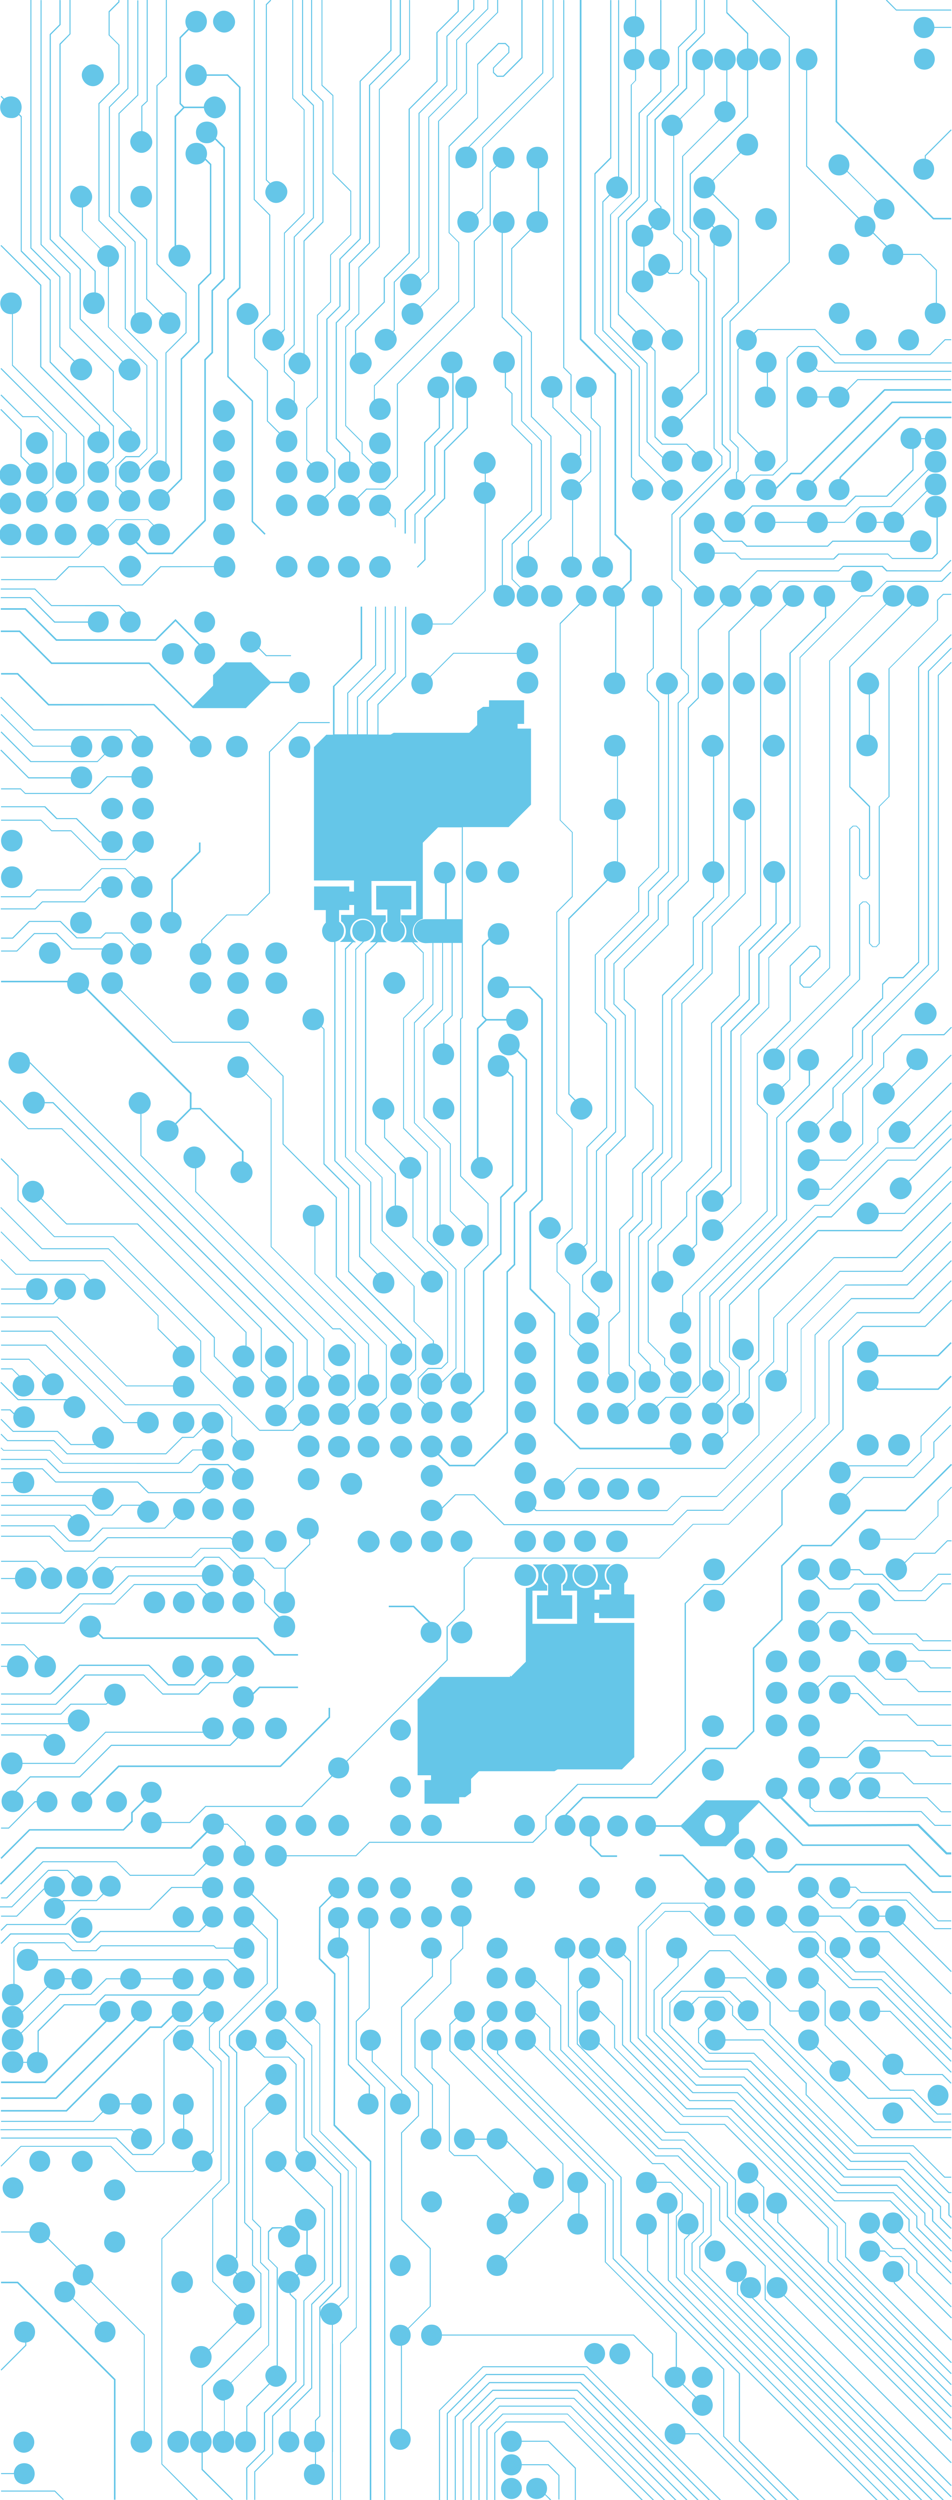 <svg xmlns="http://www.w3.org/2000/svg" xmlns:xlink="http://www.w3.org/1999/xlink" viewBox="0 0 730.2 1916.3" xmlns:v="https://vecta.io/nano"><g fill="#65c6e8"><path d="M652.7 995v.2l-27.9 27.9v63.7l-70.5 70.5H527l-11 11H386.8l-22.9-22.9h-14.8l-10 10c-1.1-3.9-4.7-5.8-8-5.8-4 0-8.3 2.6-8.4 8.2.1 5.7 4.4 8.2 8.4 8.2s8.3-2.6 8.4-8.2c0-.5-.1-1.1-.1-1.5l10.1-10.1h14l22.9 22.9h129.8l11-11h27.3l71-71v-63.7l27.5-27.5h47.7l29.3-29.3-.6-.6-29 29h-47.7 0zM195 1156.9c0-4-2.6-8.3-8.2-8.3-5.8.1-8.4 4.4-8.4 8.3h0c0 4 2.6 8.3 8.3 8.3 5.7-.1 8.2-4.4 8.3-8.3h0zm-23.3 0c-.1-3.9-2.6-8.2-8.3-8.3-5.7.1-8.3 4.4-8.3 8.3 0 4 2.6 8.3 8.3 8.3 5.7-.1 8.2-4.4 8.3-8.3zm96.7-47.8h0c-.1-5.7-4.4-8.3-8.4-8.3s-8.3 2.6-8.4 8.2c.1 5.7 4.4 8.2 8.4 8.2 4 .1 8.3-2.4 8.4-8.1h0zm-23.3-.4c0-11.2-16.8-11.1-16.8-.1s16.8 11.1 16.8.1zm461-7.9v11.9l-10.5 10.5h-44.3l-.4.4c-1.3-1.8-3.5-3.1-6.6-3.2-5.7.1-8.2 4.4-8.3 8.3 0 4 2.6 8.3 8.2 8.4 5.7-.1 8.3-4.4 8.3-8.3 0-1.6-.4-3.1-1.2-4.5l.3-.3h44.3l10.9-10.9v-11.9l22.7-22.7-.6-.6c0 .1-22.8 22.8-22.8 22.9h0 0zM364.2 1124l25.4-25.6V975.1h.1l5.5-5.5v-47.4l9.1-9.1v-101l-6.9-6.9c.8-1.4 1.2-2.9 1.2-4.5 0-4-2.6-8.3-8.2-8.3-5.7.1-8.3 4.4-8.3 8.3 0 4 2.6 8.3 8.3 8.3 2.9 0 5-1.2 6.3-2.8l6.4 6.4v100l-9.1 9.1v47.4l-5.5 5.5v123.2l-24.7 25h-18.7l-8.2-8.2c1.5-1.5 2.6-3.7 2.6-6 0-1.9-.7-3.9-2.5-5.7-3.9-3.8-8.9-2.8-11.8.1-2.8 2.8-4 7.6-.1 11.7 3.5 3.4 7.9 2.9 10.8.7l8.6 8.6h19.7 0zm-73.1-14.9h0c-.1-5.7-4.4-8.3-8.4-8.3s-8.3 2.6-8.4 8.2c.1 5.7 4.4 8.2 8.4 8.2 4 .1 8.3-2.4 8.4-8.1h0z"/><use xlink:href="#B"/><path d="M473.1 1189.8c5.8-.1 8.4-4.4 8.4-8.3 0-4-2.6-8.2-8.3-8.3-5.7.1-8.2 4.4-8.3 8.3 0 4 2.6 8.2 8.2 8.3h0z"/><use xlink:href="#B" x="94.7"/><use xlink:href="#C"/><path d="M313.6 1187.7c1.8-1.8 2.5-3.8 2.5-5.7 0-2.3-1.1-4.4-2.6-6-2.9-2.9-7.9-3.9-11.8-.1-3.9 4.1-2.7 8.9.1 11.7 2.9 2.9 7.9 3.8 11.8.1zm89.3-14.5c-5.7.1-8.3 4.4-8.3 8.3 0 4 2.6 8.2 8.2 8.3 5.7-.1 8.3-4.4 8.3-8.3.1-4-2.5-8.3-8.2-8.3z"/><use xlink:href="#D"/><path d="M275.4 908.9h0v54.5l13.4 13.4c-5.2 4.3-3.4 14.5 5.3 14.7 5.8.1 8.4-4.2 8.4-8.2v-.1c0-4-2.6-8.2-8.3-8.3-1.9 0-3.5.6-4.7 1.4l-13.2-13.2v-54.5l-19-19V721.8a7.27 7.27 0 0 0 3.1-1.4c2.1-1.5 3.3-4 3.4-6.7.1-1.7-.4-3.4-1.3-4.7-.6-1-1.4-1.8-2.4-2.4v-9h7.8v-3.9h3.7v7.6h-10v4.9l.3.2c2 1.6 3.2 4.1 3.3 7s-.9 5.5-2.9 7.2l-1.6 1.4h9l-5.1 5.1v159.7l19.4 19.4v46.6l33.2 33.2v27l14.8 14.8v1.9h-.4c-11 .3-11.1 16.4-.1 16.6 5.8.1 8.4-4.2 8.4-8.2v-.1c0-3.7-2.2-7.5-7.1-8.2v-2.1l-14.8-14.8v-27l-33.2-33.2v-46.6l-19.4-19.4v-159l5.4-5.4h2.3l-1.6-1.4c-2.9-2.5-3.7-6.7-2.1-10.6 1.2-3.1 4.2-6.3 8.8-6.1 4.7-.2 7.7 3 9 5.9 1.6 3.9.8 8.1-2.1 10.8l-1.5 1.4h4.9l-8.5 8.5v146.3l22.8 22.8v24.2c-4.7.7-6.8 4.6-6.9 8.2 0 4 2.6 8.3 8.2 8.3 5.8.1 8.4-4.2 8.4-8.2s-2.6-8.3-8.3-8.4h-.5v-24.4l-22.8-22.8V731.2l8.9-8.9h6.9l-1.6-1.4c-1.9-1.7-3-4.4-2.9-7.3s1.3-5.5 3.4-7l.3-.2v-4.8H285l-.1-26.3h34.2l.1 26.3h-11.5v4.5l.3.2c2.1 1.5 3.5 4.2 3.7 7.1.2 3-1.1 5.8-3.1 7.5l-1.6 1.4h9.1l8.2 8.2v34.7l-15.1 15.1v84.8l18.2 18.2v68l22 22v75.3L339 1059c-.7-3.3-3.3-6.4-8.1-6.5-5.7.1-8.2 4.4-8.3 8.3 0 4 2.6 8.3 8.2 8.3 5.7-.1 8.3-4.4 8.3-8.3v-.9l11-11v-76l-22-22v-68l-18.2-18.2v-84.1l15.1-15.1v-35.4l-7.8-7.8h1.8 1.1.8l-1.5-1.4c-2.5-2.2-3.4-5.7-2.5-9.2.9-3.6 3.5-6.4 6.8-7.2l.6-.2v-.6-18V646l11.7-11.8h18.2v70.4h-11.5v-27.5c4.6-.8 6.7-4.6 6.7-8.2 0-4-2.6-8.3-8.3-8.3-5.7.1-8.2 4.4-8.3 8.3 0 4 2.6 8.3 8.2 8.3h.3v27.4h-15c-6.1.1-8.9 4.9-8.9 9.3 0 4.3 3.1 8.9 9.2 9.1l5.1-.2v46.8l-14.2 14.2v77l19.7 19.7v58.4c-3.6 1.3-5.3 4.7-5.3 7.9 0 4 2.6 8.3 8.2 8.4 5.7-.1 8.3-4.4 8.3-8.3 0-4-2.6-8.3-8.3-8.4-.8 0-1.5.1-2.2.3v-58.5l-19.7-19.7v-76.4l14.2-14.2v-47.2h6.7v51L324.9 788v68.8l20.2 20.2v51.5l11.9 11.9c-5.7 4.1-4 14.9 4.9 15 5.8.1 8.4-4.2 8.4-8.2v-.1c0-4-2.6-8.2-8.3-8.3-1.7 0-3.2.5-4.4 1.2l-11.8-11.8v-51.5l-20.2-20.2v-68.1l14.2-14.2v-51.4h6.6v55.5l-6.4 6.3v15.2c-11 .3-11.1 16.4-.1 16.6 5.8.1 8.4-4.2 8.4-8.2v-.1c0-3.8-2.4-7.7-7.5-8.2v-15l6.4-6.3v-55.8h7v57l-1.3 1.3v120.6l21 21v31.5L356 972.1v80.3c-.7-.2-1.4-.3-2.2-.3-5.7.1-8.3 4.4-8.3 8.3 0 4 2.6 8.3 8.2 8.3 5.7-.1 8.3-4.4 8.3-8.3 0-3.2-1.7-6.6-5.2-7.8v-80.2l17.9-17.9v-32.1l-21-21v-120l1.3-1.3V634h35.1l17.2-17.2v-58.3H397v-3.6h5v-18.1h-26.9v5h-4.6l-4.5 3.3v10.7l-6.1 5.9H302l-2.4 1.4h-9.3v-22.9l21.3-21.4v-53.7h-.8v53.3l-21.3 21.4V563h-7.4v-25.4l21.4-21.4v-51.5h-.8v51.1l-21.4 21.4v25.7h-6.7v-28.4l21.4-21.4V465h-.8v47.8l-21.4 21.4v28.7h-6.7v-31.5l21.4-21.4v-45h-.8v44.7l-21.4 21.4v31.8h-9.7v-36.7l21.2-21.2v-40h-1.2v39.8L255.4 526v37.2h-5.1l-9.5 9.5v102.2h30.7v3.3 5.2h-3.6v-3.9h-27v18.1h9v9.7a6.55 6.55 0 0 0-1.5 1.8c-1.3 1.9-1.7 4.4-1 6.8.5 2 1.6 3.6 3.1 4.7 1.4 1.1 3.1 1.6 4.9 1.5h1v167.8l19 19h0zm-55-155.3c-.1-5.7-4.4-8.2-8.4-8.2-4-.1-8.3 2.4-8.4 8.1.1 5.7 4.4 8.3 8.4 8.3s8.3-2.6 8.4-8.2h0zm-46-22.5c0 4 2.6 8.3 8.3 8.3 5.6 0 8.2-4.3 8.2-8.3s-2.6-8.3-8.2-8.3c-5.7.1-8.3 4.4-8.3 8.3zm8.2 14.1c-5.7.1-8.3 4.4-8.3 8.3 0 4 2.6 8.3 8.3 8.3 5.7-.1 8.2-4.4 8.3-8.3 0-4-2.6-8.3-8.3-8.3zM223.2 503v-.8h-18.8l-5.5-5.5c.9-1.4 1.3-3 1.3-4.6 0-3.8-2.5-8-8-8.1-5.5.1-8 4.3-8 8.1s2.5 8 8 8.1c2.9 0 4.9-1.2 6.2-2.9l5.6 5.7h19.2 0zm-19.7 227.6c.1 5.7 4.4 8.2 8.4 8.2s8.3-2.6 8.4-8.2c-.1-5.7-4.4-8.2-8.4-8.2s-8.3 2.6-8.4 8.2zm26.2-166.2c-5.7.1-8.2 4.4-8.3 8.3 0 4 2.6 8.3 8.2 8.3 5.8-.1 8.4-4.4 8.4-8.3 0-4-2.6-8.3-8.3-8.3h0zm18.4 328l18.9 18.9v63.5l51.4 51.4v23.6l-5.1 5.1c-1.3-1.2-3.2-2-5.6-2.1-5.7.1-8.2 4.4-8.3 8.3 0 4 2.6 8.3 8.2 8.3 5.7-.1 8.3-4.4 8.3-8.3 0-2-.7-4.1-2.1-5.7l5.4-5.4v-24.3l-51.4-51.4v-63.5l-18.9-18.9V788.8l-2.1-2.1c1.2-1.5 1.7-3.4 1.7-5.3 0-4-2.6-8.3-8.2-8.3-5.7.1-8.3 4.4-8.3 8.3 0 4 2.6 8.3 8.3 8.3 2.7 0 4.7-1 6-2.5l1.8 1.8v103.4zm-139.6-6.8v-31.8c1.6-.2 3.1-1 4.6-2.4 1.8-1.8 2.5-3.8 2.5-5.7 0-2.3-1.1-4.4-2.6-6-2.9-2.9-7.9-3.9-11.8-.1-3.9 4.1-2.7 8.9.1 11.7 1.7 1.7 4 2.7 6.4 2.6v32l140.4 140.3v23.8l5.9 5.9c-1.5 1.6-2.3 3.8-2.3 5.9 0 4 2.6 8.3 8.2 8.3 5.7-.1 8.3-4.4 8.3-8.3 0-4-2.6-8.3-8.3-8.3-2.3 0-4.1.8-5.4 1.9l-5.7-5.7v-23.8L108.5 885.6h0zm143.3 198.3c0 4 2.6 8.3 8.2 8.3 5.7-.1 8.3-4.4 8.3-8.3 0-1.8-.5-3.7-1.6-5.2l6-6v-.3h.1v-42.5l-11.7-11.7h-5.7L150.5 913.3v-17.8c1.6-.2 3.1-1 4.6-2.4 1.8-1.8 2.5-3.8 2.5-5.7 0-2.3-1.1-4.4-2.6-6-2.9-2.9-7.9-3.9-11.8-.1-3.9 4.1-2.7 8.9.1 11.7 1.7 1.7 4 2.7 6.4 2.6v18L255.1 1019h5.7l11.3 11.3v42l-5.8 5.8c-1.5-1.5-3.5-2.5-6.2-2.5-5.7.1-8.3 4.4-8.3 8.3z"/><use xlink:href="#E"/><path d="M291.1 1084h0c0-1.8-.5-3.7-1.6-5.2l7.2-7.2V1031l-54.8-54.8V940c4.6-.8 6.8-4.6 6.8-8.2 0-4-2.6-8.3-8.2-8.3-5.7.1-8.3 4.4-8.3 8.3 0 4 2.6 8.3 8.3 8.3h.7v36.4l54.8 54.8v39.9l-6.9 6.9c-1.4-1.5-3.4-2.5-6.1-2.6-5.7.1-8.3 4.4-8.3 8.3-.2 4.1 2.4 8.4 8.1 8.5 5.7-.1 8.3-4.4 8.3-8.3h0zm54.6 24.7c0 4 2.6 8.3 8.2 8.3 5.7-.1 8.3-4.4 8.3-8.3 0-4-2.6-8.3-8.3-8.3-5.6.1-8.2 4.4-8.2 8.3zM207.6 955.8l74.7 74.8v22.9c-5.4.3-7.9 4.5-7.9 8.3 0 4 2.6 8.3 8.2 8.3 5.7-.1 8.3-4.4 8.3-8.3s-2.5-8-7.8-8.3v-23.2l-74.8-74.8V842.1l-19-19c1.1-1.5 1.6-3.3 1.6-5.1 0-4-2.6-8.3-8.2-8.3-5.7.1-8.3 4.4-8.3 8.3 0 4 2.6 8.3 8.3 8.3 2.8 0 4.8-1.1 6.2-2.6l18.7 18.7v113.4zm-16.7-174.2h0c0-4-2.6-8.3-8.2-8.4-5.7.1-8.3 4.4-8.3 8.3 0 4 2.6 8.3 8.3 8.3 5.6 0 8.2-4.3 8.2-8.2h0z"/><ellipse cx="157" cy="476.8" rx="8" ry="8.1"/><path d="M338.9 1399.2c.1-3.8-2.4-8-8-8.1-5.5.1-8 4.3-8 8.1s2.5 8 8 8.1c5.5-.1 8-4.3 8-8.1z"/><ellipse cx="307.2" cy="1399.2" rx="8" ry="8.1"/><ellipse cx="402.3" cy="1399.2" rx="8" ry="8.1"/><ellipse cx="307.2" cy="1326.1" rx="8" ry="8.1"/><ellipse cx="259.8" cy="1399.2" rx="8" ry="8.1"/><path d="M354.1 1242.9c-5.7.1-8.2 4.4-8.3 8.4 0 4 2.6 8.3 8.2 8.4 5.7-.1 8.3-4.4 8.3-8.4s-2.6-8.3-8.2-8.4zm-1.9 139.7h0v-5h4.6l4.5-3.3v-10.7l6.1-5.9h57.9l2.4-1.4H477l9.5-9.4V1244h-30.6v-7.6h3.6v4h27v-18.2h-4.7v-.1h-3v-8.4c.3-.3.6-.6.9-1 2.1-2.3 2.6-5.9 1.2-9s-4.3-4.9-7.5-4.9a8.2 8.2 0 0 0-6.2 2.8c-1.7 1.9-2.5 4.6-2 7.3.4 2.4 1.7 4.4 3.6 5.6v7.7h-9.1v4H456v-7.6h11.4v-3.6l-.3-.2c-2-1.6-3.2-4.1-3.3-7s.9-5.5 2.9-7.2l1.6-1.4h-14.1l1.5 1.4c2.8 2.5 3.6 6.6 2.2 10.4-1.2 3-4 6.3-8.6 6.3h-.1c-4.8.3-7.9-2.8-9.2-5.9-1.7-3.9-.9-8.1 2-10.8l1.5-1.4h-12.7l1.6 1.4c1.9 1.7 3 4.4 2.9 7.3s-1.3 5.5-3.4 7l-.3.2v4.2h11v25.4h-34.2v-25.4h11.3v-3.9l-.3-.2c-2.2-1.5-3.6-4.2-3.7-7.1-.2-2.9.9-5.7 2.9-7.5l1.6-1.4h-11.6l1.5 1.4c3.3 3 3.3 7.2 2.3 10.2-1.1 3-3.8 6.2-8.3 6.4h-.8v56.6l-11.3 11.3-.8-.8v1.1h-53.7l-17.2 17.2v58.2h10.3v3.7h-5v18.1h26.6 0z"/><ellipse cx="307.2" cy="1369.8" rx="8" ry="8.1"/><ellipse cx="211.7" cy="1399.2" rx="8" ry="8.1"/><path d="M657.4 1058.4c0 4 2.6 8.3 8.2 8.3 2.7 0 4.7-1 6-2.5l1.2 1.2h47l10.1-10.1-.8-.8-9.8 9.8h-46l-.9-.9c1-1.5 1.5-3.2 1.5-4.9 0-4-2.6-8.3-8.3-8.3-5.6-.1-8.2 4.2-8.2 8.2zm-.2 49.2c.1 5.7 4.4 8.2 8.4 8.2s8.3-2.6 8.4-8.2c-.1-5.7-4.4-8.2-8.4-8.2s-8.3 2.6-8.4 8.2zm32.4 8.1h0c4 .1 8.3-2.5 8.4-8.1-.1-5.7-4.4-8.3-8.4-8.3s-8.3 2.6-8.4 8.2c.1 5.7 4.4 8.2 8.4 8.2h0z"/><ellipse cx="234.7" cy="1399.2" rx="8" ry="8.1"/><path d="M661.5 1016.3h0v.2l-15.4 15.4v63.7l-46.8 46.8v26.3l-45.5 45.5h-13.9l-14.8 14.8v112.6l-25.8 25.8h-56.4l-24.5 24.5v10l-9.9 9.9H283.2l-10.3 10.3H220c-.3-5.4-4.5-7.8-8.4-7.8-4 0-8.3 2.6-8.4 8.2.1 5.7 4.4 8.3 8.4 8.3 3.9 0 8.1-2.5 8.4-7.9h53.2l10.3-10.3h125.4l10.4-10.4v-10l24.1-24.1h56.4l26.3-26.3v-112.6l14.3-14.3h13.9l46-46v-26.3l46.8-46.8v-63.7l14.9-14.9h47.8l20.3-20.3-.6-.6-20 20h-48 0zm-214-61.2c-3.9-3.8-8.9-2.8-11.8.1-2.8 2.8-4 7.6-.1 11.7 3.9 3.8 8.9 2.8 11.8-.1 1.5-1.5 2.6-3.7 2.6-6 0-1.6-.5-3.3-1.8-4.9l2.4-2.4v-74l15.1-15.1v-79.8l-8.7-8.7v-43.8l33.3-33.3v-18.5l15.3-15.3V537.8l-8.7-8.7v-12.3l4.6-4.6v-47.4c4.6-.7 6.7-4.5 6.7-8 0-3.8-2.5-8-8-8.1-5.5.1-8 4.3-8 8.1s2.5 8 8 8.1h.5v47l-4.6 4.6v13l8.7 8.7v126.6l-15.3 15.3v18.5l-33.3 33.3v44.4l8.7 8.7v79.1l-15.1 15.1v74l-2.1 2.1c-.1-.1-.1-.2-.2-.2zm-35.6 285.8h27v-18.1h-8.4v-8.7c2.1-1.5 3.3-3.8 3.3-6.7-.1-3.3-1.6-5.3-2.9-6.4-1.5-1.5-3.5-2.2-5.6-2.1-3.4-.1-6.4 1.9-7.7 5.2s-.6 6.9 1.8 9.1c.3.3.6.6 1 .8v8.8h-8.5v18.1h0zm-200.2 75.7c-4 0-8.3 2.6-8.4 8.2.1 5.7 4.4 8.2 8.4 8.3 3.9.1 8.3-2.5 8.4-8.2-.1-5.7-4.4-8.3-8.4-8.3zm-25-24h0c-5.5.1-8 4.3-8 8.1s2.5 8 8 8.1c5.5-.1 8-4.3 8-8.1 0-.6-.1-1.3-.2-1.9l4.8-4.8h29.3v-1.2h-29.8l-4.7 4.7c-1-2.6-3.4-4.8-7.4-4.9h0z"/><use xlink:href="#F"/><path d="M110.1 1228.3c0 4 2.6 8.3 8.2 8.4 5.9-.2 8.4-4.5 8.4-8.4 0-4-2.6-8.3-8.3-8.4-5.7.1-8.3 4.4-8.3 8.4zm220.5 31.1c5.5-.1 8-4.3 8-8.1s-2.5-8-8-8.1h-.6l-12.5-12.4h-19.3v1.2H317l11.5 11.5c-4 1-5.9 4.5-5.9 7.8 0 3.8 2.5 8 8 8.1zm-120.7-12.6h0c0 4 2.6 8.3 8.2 8.4 5.7-.1 8.3-4.4 8.3-8.4s-2.6-8.3-8.3-8.4c-1.5 0-2.7.3-3.8.8l-10.9-10.9v-9.7l-8.8-8.8c.2-.8.3-1.6.3-2.3 0-3.9-2.6-8.2-8.3-8.3-4 .1-6.5 2.2-7.6 4.9l-10.8-10.8h-11.6l-7.3 7.3H88.6l-3.3 3.3c-1.4-1.7-3.4-2.8-6.3-2.9-5.7.1-8.2 4.4-8.2 8.4s2.6 8.3 8.2 8.4c5.7-.1 8.2-4.4 8.2-8.4 0-1.7-.5-3.4-1.4-4.9l3.1-3.1h60.9l7.3-7.3H168l10.8 10.9c-.3.9-.4 1.8-.4 2.6 0 3.9 2.6 8.2 8.2 8.3 4.1-.1 6.6-2.4 7.7-5.2l8.3 8.3v9.7l11 11c-2.5 1.6-3.7 4.5-3.7 7.1h0zm-23.3-26.7c-4 0-8.3 2.6-8.4 8.2.1 5.7 4.4 8.2 8.4 8.2s8.4-2.5 8.4-8.2c-.1-5.7-4.4-8.2-8.4-8.2zm28.7 134.4l37.9-37.9v-7.5H252v7l-37.2 37.2h-124l-22.2 22.2c-1.3-1.4-3.2-2.3-5.8-2.4-5.5.1-8 4.3-8 8.1s2.5 8 8 8.1c5.5-.1 8-4.3 8-8.1 0-1.6-.5-3.4-1.4-4.8l21.9-21.9h124 0z"/><ellipse cx="89.4" cy="1381.2" rx="8" ry="8.1"/><path d="M411.2 1207.4c0-4-2.6-8.2-8.3-8.3-5.7.1-8.2 4.4-8.3 8.3 0 4 2.6 8.2 8.2 8.3 5.8-.1 8.4-4.4 8.4-8.3h0zm136.5 4c5.7-.1 8.3-4.4 8.3-8.4s-2.6-8.3-8.3-8.4c-5.6.2-8.2 4.5-8.2 8.4 0 4 2.6 8.3 8.2 8.4zm-107.4-4h0c.1 5.7 4.4 8.3 8.4 8.3s8.3-2.6 8.4-8.2c-.1-5.7-4.4-8.2-8.4-8.2-4-.1-8.3 2.4-8.4 8.1h0z"/><use xlink:href="#C" x="94"/><path d="M657.1 1005.8h0v.2l-21.6 21.6v63.7l-76.8 76.8h-27.3l-25.9 25.9H362.7l-7.1 7.4v32.4l-13.1 13.1v25.5l-76.8 77.3c-1.3-1.5-3.3-2.5-6-2.6-5.5.1-8 4.3-8 8.1 0 2.2.8 4.5 2.5 6l-22.9 23.1h-73.8l-12.2 12.3H124c-.2-3.7-2.7-7.6-8-7.6-5.5.1-8 4.3-8 8.1s2.5 8 8 8.1c5.3-.1 7.8-4 8-7.8h21.7l12.2-12.3h73.8l23.2-23.4c1.2.9 2.9 1.5 4.9 1.5 5.5-.1 8-4.3 8-8.1 0-1.7-.5-3.5-1.5-4.9l77.1-77.6v-25.5l13.1-13.1v-32.4l6.6-7h142.7l25.9-25.9H559l77.2-77.2v-63.7l21.1-21.1h47.9l24.7-24.7-.6-.6-24.4 24.4h-47.8 0zM313.6 1115h0c1.8-1.9 2.5-3.9 2.5-5.8 0-2.3-1.1-4.4-2.6-6-2.9-2.9-7.9-3.9-11.8-.1-3.9 4.1-2.7 8.9.1 11.7 2.9 3 7.9 4 11.8.2h0zm84.6-446.5c0-4-2.6-8.3-8.3-8.3s-8.2 4.3-8.2 8.3 2.6 8.3 8.2 8.3c5.7-.1 8.3-4.4 8.3-8.3zM132.5 424.8h0l25.4-25.6V276l5.5-5.5V223l9.1-9.1v-101l-6.9-6.9c.8-1.4 1.2-2.9 1.2-4.5 0-4-2.6-8.3-8.2-8.3-5.7.1-8.3 4.4-8.3 8.3 0 4 2.6 8.3 8.3 8.3 2.9 0 5-1.2 6.3-2.8l6.4 6.4v100l-9.1 9.1V270l-5.5 5.5v123.2L132 423.6h-18.7l-8.2-8.2.1-.1c1.5-1.5 2.6-3.7 2.6-6 0-1.9-.7-3.9-2.5-5.7-3.9-3.8-8.9-2.8-11.8.1-2.8 2.8-4 7.6-.1 11.7 3.5 3.4 7.8 3 10.8.8l8.6 8.6h19.7 0zm283.3 522.3c2.9 2.9 7.9 3.9 11.8.1 1.8-1.8 2.5-3.8 2.5-5.7 0-2.3-1.1-4.4-2.6-6-2.9-2.9-7.9-3.9-11.8-.1-3.9 4.1-2.7 9 .1 11.7zm-42-278.7c.1-3.9-2.5-8.2-8.2-8.3-5.7.1-8.3 4.4-8.3 8.3 0 4 2.6 8.3 8.2 8.3 5.7-.1 8.3-4.4 8.3-8.3z"/><use xlink:href="#G"/><path d="M392.3 325.7l15.1 15.1v50.5l-22.5 22.5v34.7c-4.5.8-6.5 4.6-6.5 8.2 0 4 2.6 8.3 8.2 8.3 5.7-.1 8.3-4.4 8.3-8.3 0-4-2.6-8.3-8.3-8.3-.3 0-.6 0-.9.1v-34.3l22.5-22.5v-51.2l-15.1-15.1v-23.9l-5-5v-10.7c4.6-.8 6.8-4.6 6.8-8.2 0-4-2.6-8.3-8.3-8.3-5.7.1-8.2 4.4-8.3 8.3 0 4 2.6 8.3 8.2 8.3h.7v11l5.1 4.9h0v23.9h0zm12.3 205.9c5.7-.1 8.3-4.4 8.3-8.3 0-4-2.6-8.3-8.3-8.3s-8.2 4.3-8.2 8.3 2.6 8.3 8.2 8.3zm-89.1-7.7c0 4 2.6 8.3 8.2 8.3 5.7-.1 8.3-4.4 8.3-8.3 0-1.8-.5-3.7-1.6-5.2l17.6-17.6 48.3.1c.1 3.9 2.7 7.9 8.2 8h0c5.7-.1 8.3-4.4 8.3-8.3 0-4-2.6-8.3-8.3-8.3-5.5.1-8.1 4.1-8.2 7.9l-48.6-.1-17.8 17.8c-1.4-1.5-3.4-2.5-6.1-2.6-5.7.1-8.2 4.4-8.3 8.3h0z"/><use xlink:href="#H"/><path d="M408.8 1031.3c-2.9-2.9-7.9-3.9-11.8-.1-3.9 4.1-2.7 9 .1 11.7 2.9 2.9 7.9 3.9 11.8.1 1.8-1.8 2.5-3.8 2.5-5.7 0-2.3-1.1-4.4-2.6-6z"/><use xlink:href="#G" y="-22"/><path d="M390.8 787.5c2.9 2.9 7.9 3.9 11.8.1 1.8-1.8 2.5-3.8 2.5-5.7 0-2.3-1.1-4.4-2.6-6-2.9-2.9-7.9-3.9-11.8-.1-1.6 1.7-2.4 3.5-2.5 5.3h-15l-2.5-2.6v-53.4l4.6-4.6c1.3 2.1 3.6 3.7 7 3.7h0c5.7-.1 8.3-4.4 8.3-8.3 0-4-2.6-8.3-8.2-8.3-5.7.1-8.3 4.4-8.3 8.3 0 1.2.2 2.4.7 3.5l-5.2 5.2V779l2.6 2.7-6.4 6.4v99.6c-.8.4-1.5.9-2.2 1.6-3.9 4.1-2.7 8.9.1 11.7 2.9 2.9 7.9 3.9 11.8.1 1.8-1.8 2.5-3.8 2.5-5.7 0-2.3-1.1-4.4-2.6-6-2.1-2.1-5.3-3.2-8.4-2.2v-98.6l6.3-6.3h15c.2 2 1.2 3.9 2.5 5.2h0zm-83.2 287.6h0c-5.7.1-8.2 4.4-8.3 8.3 0 4 2.6 8.3 8.2 8.3 5.8-.1 8.4-4.4 8.4-8.3 0-4-2.6-8.3-8.3-8.3h0zm31.8 7.7h0c0-4-2.6-8.3-8.3-8.4-2.1 0-3.8.7-5.1 1.7l-4.9-4.9v-14.4l7.4-7.4h10.1l5.1-5.1v-69.5l-26.6-26.6v-45c1.2-.4 2.4-1.1 3.5-2.1 1.8-1.8 2.5-3.8 2.5-5.7 0-2.3-1.1-4.4-2.6-6-2.3-2.3-6-3.4-9.4-1.8l-15.7-15.7v-13.7c1.6-.2 3.1-1 4.6-2.4 1.8-1.8 2.5-3.8 2.5-5.7 0-2.3-1.1-4.4-2.6-6-2.9-2.9-7.9-3.9-11.8-.1-3.9 4.1-2.7 8.9.1 11.7 1.7 1.7 4 2.7 6.4 2.6v13.9l15.8 15.8c-.6.3-1.1.8-1.6 1.3-3.9 4.1-2.7 8.9.1 11.7 1.9 1.9 4.7 3 7.5 2.4v45.1l26.6 26.6v68.8l-4.6 4.6h-10.1l-7.9 7.9v15.1l5.1 5.1c-1.7 1.6-2.5 3.9-2.5 6.2 0 4 2.6 8.3 8.2 8.3s8.2-4.3 8.2-8.3h0zm-46-180.3l-20.2-20.1V727.9l6.1-6.1c5.1-.5 7.4-4.6 7.4-8.3 0-4-2.6-8.3-8.2-8.3-5.7.1-8.3 4.4-8.3 8.3s2.5 8.1 8 8.3l-5.7 5.7v155.1l20.2 20.1v40.7l32.8 32.9c-.1.1-.2.1-.2.2-3.9 4.1-2.7 8.9.1 11.7 2.9 2.9 7.9 3.9 11.8.1 1.8-1.8 2.5-3.8 2.5-5.7 0-2.3-1.1-4.4-2.6-6-2.7-2.7-7.2-3.7-10.9-.8l-32.7-32.6-.1-40.7h0zM171.7 417.8c5.8 0 8.4-4.3 8.4-8.2 0-4-2.6-8.3-8.3-8.4-5.7.1-8.2 4.4-8.3 8.3 0 4 2.6 8.3 8.2 8.3h0zm32.1-163.2h0c-2.8 2.8-4 7.6-.1 11.7 3.9 3.8 8.9 2.8 11.8-.1 1.5-1.5 2.6-3.7 2.6-6 0-1.7-.6-3.4-1.9-5l2.3-2.3v-74l15.1-15.1V84l-8.7-8.7V0h-.7v75.6l8.7 8.7v79.1l-15.1 15.1v74l-2.1 2.1-.1-.1c-3.9-3.8-8.9-2.8-11.8.1h0zm10.1 53h0c-3.9 4.1-2.7 8.9.1 11.7 2.9 2.9 7.9 3.9 11.8.1 1.8-1.8 2.5-3.8 2.5-5.7 0-2.1-.9-4-2.2-5.5v-15.8l-7.6-7.6V272l7.6-7.6v-82.6l14.7-14.7V80.6l-8.3-8.3V-.1h-.8V0v72.7L240 81v85.8l-14.7 14.7v82.6l-7.6 7.6v13.4l7.6 7.6v14.6c-2.9-2.6-7.6-3.3-11.4.3h0zm282.8-29.2l-28-28v-85.9l15.9-15.9V65.1l3.3-3.4v-8.4c4.4-.8 6.4-4.5 6.4-7.9s-2-7.2-6.4-7.9v-9.2c4.4-.8 6.4-4.5 6.4-7.9s-2-7.2-6.4-7.9V0h-.8v12.4h-.8c-5.5.1-8 4.3-8 8.1s2.5 8 8 8.1h.8v9h-.8c-5.5.1-8 4.3-8 8.1s2.5 8 8 8.1h.8v7.9l-3.3 3.4v83.5l-15.9 15.9v86.3l28 28v60l12.1 12.1c-.3.8-.4 1.7-.4 2.6 0 3.8 2.5 8 8 8.1 5.5-.1 8-4.3 8-8.1s-2.5-8-8-8.1c-3.8.1-6.2 2.1-7.3 4.7l-11.6-11.6v-60.1h0zM202.9 409.9h0l.8-.8-9.6-9.6v-92.4l-18.7-18.7v-58.6l9.1-8.9V66.7l-9.7-9.7h-16.2c-.3-3.8-2.9-7.6-8.2-7.7-5.7.1-8.3 4.4-8.3 8.3 0 4 2.6 8.3 8.3 8.3 5.4-.1 8-4 8.2-7.8h15.7l9 9v153.2l-9 9v59.6l18.7 18.7V400l9.9 9.9h0zM490.7 281h0l-27.9-27.9v-98.2l5-5c2.6 2.4 6.7 3.4 10.6.5 2.3-1.9 3.3-4.2 3.3-6.4 0-2-.7-3.8-1.9-5.3s-2.9-2.8-4.9-3.2V.1h-.8v135.2c-1.9-.2-3.9.3-5.9 1.8-4.4 3.6-3.8 8.5-1.4 11.7.1.2.3.4.4.5l-5.2 5.2v98.9l27.9 27.9v68.1l20.3 20.3c-3.8 3.4-3.2 8-.9 10.9 2.4 3 6.9 4.8 11.3 1.5 2.3-1.8 3.2-4 3.2-6.1 0-1.9-.7-3.7-1.8-5.1-2.3-3-6.8-4.7-11.1-1.6l-20.2-20.2V281h0zm-46-281v260.3l26.6 26.6V410l11.9 11.9v22.8l-6.3 6.3c-1.6-1.6-3.9-2.4-6.1-2.4-4 0-8.3 2.6-8.4 8.2.1 5.7 4.4 8.2 8.4 8.2.3 0 .6 0 1-.1v50.6h-.5c-5.7.1-8.3 4.4-8.3 8.3 0 4 2.6 8.3 8.3 8.3 5.7-.1 8.2-4.4 8.3-8.3 0-3.6-2.2-7.6-6.9-8.2v-50.8c3.4-.7 6.5-3.2 6.6-8.1 0-2-.6-3.7-1.5-4.9l6.7-6.7v-23.8l-11.9-11.9V286.3L446 259.7V-.1l-1.3.1h0z"/><use xlink:href="#E" x="-70.2" y="-798.1"/><path d="M484.8 283.6l-28-28V133.4l12.1-12.1V.1h-.9v120.7l-12.1 12.1v122.9l28 28v81.9l3.6 3.6c-3.8 3.4-3.2 8-.9 11 2.4 3 6.9 4.8 11.3 1.5 2.3-1.8 3.2-4 3.2-6.1 0-1.9-.7-3.7-1.8-5.1-2.3-3-6.7-4.7-11.1-1.7l-3.4-3.4v-81.9h0z"/><use xlink:href="#H" x="-231.2" y="-676.3"/><use xlink:href="#D" x="-110.9" y="-1165.1"/><path d="M171.8 374.8c-5.7.1-8.2 4.4-8.3 8.3 0 4 2.6 8.3 8.2 8.3 5.8 0 8.4-4.3 8.4-8.3s-2.6-8.3-8.3-8.3h0zm0-22c-5.7.1-8.2 4.4-8.3 8.3 0 4 2.6 8.3 8.2 8.3 5.8-.1 8.4-4.4 8.4-8.3 0-4-2.6-8.3-8.3-8.3h0zm-1.1-264.6c1.8-1.8 2.5-3.8 2.5-5.7 0-2.3-1.1-4.4-2.6-6-2.9-2.9-7.9-3.9-11.8-.1-1.6 1.7-2.4 3.5-2.5 5.3h-15l-2.5-2.5V29.1l6.1-6.1c1.3 1.1 3.1 1.9 5.5 1.9 5.7-.1 8.2-4.4 8.3-8.3 0-4-2.6-8.3-8.2-8.3-5.7.1-8.3 4.4-8.3 8.3 0 1.9.6 4 1.9 5.5l-6.4 6.5v51.1l2.6 2.7-6.4 6.5v99.6c-.8.4-1.5.9-2.2 1.6-3.9 4.1-2.7 8.9.1 11.7 2.9 2.9 7.9 3.9 11.8.1 1.8-1.8 2.5-3.8 2.5-5.7 0-2.3-1.1-4.4-2.6-6-2.1-2.1-5.3-3.2-8.4-2.2V89.4l6.3-6.5h15c.2 2 1.2 3.9 2.5 5.2h0c2.9 2.9 7.9 3.9 11.8.1h0z"/><use xlink:href="#H" x="-231.2" y="-699.2"/><path d="M362.3 1082.5h0c0-1.7-.5-3.6-1.6-5l10.8-10.8v-92l13.2-13.2v-43.4l9.1-9.1v-83.9l-4.1-4.1c.6-1.2.9-2.5.9-3.9 0-4-2.6-8.3-8.2-8.3-5.7.1-8.3 4.4-8.3 8.3 0 4 2.6 8.3 8.3 8.3 3.2-.1 5.4-1.5 6.8-3.4l3.5 3.5v82.9l-9.1 9.1v43.4l-13.2 13.2v92l-10.4 10.4c-1.4-1.4-3.3-2.3-5.9-2.4-5.7.1-8.3 4.4-8.3 8.3 0 4 2.6 8.3 8.2 8.3 5.7 0 8.3-4.3 8.3-8.2h0zm203.6-851.1l-12.4 12.4v96.8l6.1 6.1v11.7l-38.5 38.5v40.6l13.4 13.4c-1.7 1.6-2.4 3.8-2.4 6 0 3.8 2.5 8 8 8.1 5.5-.1 8-4.3 8-8.1s-2.5-8-8-8.1c-2.1 0-3.7.6-4.9 1.6L522 437.2v-40l38.5-38.5v-12.4l-6.1-6.1v-96.1l12.4-12.4v-63.5l-19.7-19.7c1-1.5 1.5-3.3 1.5-5s-.5-3.5-1.5-5l21.1-21.1c1.1 1.2 2.8 1.8 5 1.8 5.7-.1 8.3-4.4 8.3-8.4h0c0-4-2.6-8.3-8.2-8.4-5.7.1-8.3 4.4-8.3 8.4 0 2.2.8 4.6 2.5 6.2l-21 21c-1.4-1.6-3.4-2.7-6.2-2.7-5.7.1-8.2 4.4-8.3 8.4 0 4 2.6 8.3 8.3 8.4 2.8 0 4.9-1.2 6.3-2.8l19.3 19.3v62.8h0zm21.7-55.1h0c5.7-.1 8.2-4.4 8.3-8.4 0-4-2.6-8.3-8.2-8.4-5.8.2-8.4 4.5-8.4 8.4 0 4 2.6 8.3 8.3 8.4h0zm-136.7 891.5h0c5.7-.1 8.3-4.4 8.3-8.3 0-4-2.6-8.3-8.3-8.3-5.6-.1-8.2 4.2-8.2 8.2s2.6 8.3 8.2 8.4h0zm-43.5-80.1V929l9-9V765.8l-9.7-9.7h-16.2c-.3-3.7-2.9-7.5-8.2-7.6-5.7.1-8.3 4.4-8.3 8.3 0 4 2.6 8.3 8.3 8.3 5.4-.1 8-4.1 8.2-7.9h15.6l9 9v153.4l-9 9v59.7l18.7 18.7v84.1l19.9 19.9h70.1c1.2 2.3 3.6 4.1 7.2 4.1 5.7-.1 8.3-4.4 8.3-8.4s-2.6-8.3-8.3-8.4c-5.7.1-8.2 4.4-8.3 8.4 0 1 .2 2 .5 3h-69.1l-19.2-19.2v-84.1l-18.5-18.7h0zM561 92h0c2.3-1.8 3.2-4 3.2-6.1 0-1.9-.7-3.7-1.8-5.1s-2.7-2.5-4.5-3v-24c4.4-.9 6.4-4.7 6.4-8.2 0-4-2.6-8.3-8.2-8.4-5.7.1-8.3 4.4-8.3 8.4s2.6 8.3 8.2 8.4c.4 0 .7 0 1.1-.1v23.7c-1.9-.3-4 .1-6 1.7-4.3 3.4-3.7 8.3-1.3 11.3.4.5.8.9 1.2 1.3l-27.8 27.8v57.5l6.2 6.2v26.7l6.1 6.1v69h-.1L521.6 299c-2.4-2.7-6.7-4.1-10.8-1-4.3 3.4-3.7 8.3-1.3 11.3s6.9 4.8 11.3 1.5c2.3-1.8 3.2-4 3.2-6.1 0-1.9-.7-3.6-1.8-5.1l14.1-14.1v-69.7l-6.1-6.1V183l-6.2-6.2v-56.9l27.6-27.6c2.5 1.8 6 2.3 9.4-.3h0z"/><use xlink:href="#G" y="24.4"/><path d="M437.4 984.5h0l-9.8-9.8v-21.3l11.6-11.6v-76.6l-11.8-11.8v-154l11.9-11.9v-49.6l-9.3-9.3V478.2l14.8-14.8c1.2.9 2.9 1.5 4.9 1.5 5.5-.1 8-4.3 8-8.1s-2.5-8-8-8.1c-5.5.1-8 4.3-8 8.1 0 2.2.8 4.4 2.5 6l-14.9 14.9v151.1l9.3 9.3v49L426.7 699v154.6l11.8 11.8v75.9l-11.6 11.6v22l9.8 9.8v38.6l8.2 8.2c-1.4 1.6-2.1 3.7-2.1 5.8 0 4 2.6 8.3 8.2 8.3 5.7-.1 8.3-4.4 8.3-8.3 0-4-2.6-8.3-8.3-8.3-2.4 0-4.2.8-5.6 2l-8-8v-38.5h0zm108.8-798.7l1.1 1.2v156.9l6 6v6L515 394.2v50.2l7.2 7.2v60.9l5.4 5.4v12.9l-7.8 7.8V671l-15.3 15.3v18.2l-34 34v31.3l8.7 8.7v92.2l-14.5 14.5v89.6c-2.8-1.3-6.3-1.1-9.2 1.7-3.9 4.1-2.7 8.9.1 11.7 2.9 3 7.8 3.9 11.8.2 1.8-1.8 2.5-3.8 2.5-5.7h0c0-2.3-1.1-4.4-2.6-6-.5-.5-1.1-1-1.8-1.4v-89.7l14.5-14.5v-92.9l-8.7-8.7v-30.7l34-34v-18.2l15.3-15.3V538.9l7.8-7.8v-13.4l-5.4-5.4v-60.9l-7.2-7.2v-49.6l38.3-38.3v-6.7l-6-6v-156c3.3 2.3 7.2 1.6 9.8-.4 1.9-1.5 3.4-3.9 3.4-6.6 0-1.6-.5-3.4-1.8-5.1-3.5-4.4-8.5-3.8-11.6-1.4l-1.2-1.2c1.2-1.4 1.9-3.2 1.9-5.1 0-1.6-.5-3.4-1.8-5.1-3.6-4.4-8.5-3.8-11.7-1.4-3.1 2.4-5 7.1-1.6 11.6 3.6 4.4 8.5 3.8 11.7 1.4.3-.3.6-.5.9-.8l1.1 1.1c-2.8 2.5-4.2 6.9-1 11.2h0zM93.3 332.5c-3.9 4.1-2.7 8.9.1 11.7 2.9 2.9 7.9 3.9 11.8.1 1.8-1.8 2.5-3.8 2.5-5.7 0-2.3-1.1-4.4-2.6-6-1.1-1.1-2.6-2-4.2-2.3v-2l-13.6-13.6v-30.1l-33.2-33.2v-41.9l-22.2-22.2V.1h-.8v187.5l22.2 22.2v41.9l33.2 33.2V315l13.6 13.6v1.5c-2.2-.3-4.7.4-6.8 2.4zm-4.8 25v15.1l5.1 5.1c-1.7 1.6-2.5 4-2.5 6.2 0 4 2.6 8.3 8.2 8.3 5.7-.1 8.3-4.4 8.3-8.3 0-4-2.6-8.3-8.3-8.3-2.1 0-3.8.7-5.1 1.6l-4.9-4.9v-14.4l7.4-7.4h10.1l6.2-6.2v-64.2l-29.5-29.5v-46c1.8-.1 3.6-.9 5.3-2.4 1.8-1.8 2.5-3.8 2.5-5.7 0-2.3-1.1-4.4-2.6-6-2.9-2.9-7.7-3.8-11.6-.2l-13.5-13.5V159c1.6-.2 3.1-1 4.6-2.4 1.8-1.8 2.5-3.8 2.5-5.7 0-2.3-1.1-4.4-2.6-6-2.9-2.9-7.9-3.9-11.8-.1-3.9 4.1-2.7 8.9.1 11.7 1.7 1.7 4 2.7 6.4 2.6v17.7l13.8 13.8c-3.4 4-2.2 8.6.5 11.3 1.5 1.5 3.5 2.5 5.7 2.6v46.3l29.5 29.5v63.6l-5.7 5.7H96.4l-7.9 7.9zm-13.3 34.8c5.9.1 8.4-4.2 8.4-8.2s-2.6-8.3-8.3-8.4c-5.7.1-8.2 4.4-8.3 8.3 0 4 2.6 8.3 8.2 8.3h0z"/><use xlink:href="#E" x="-188.9" y="-981.1"/><path d="M54.1 26.2V0h-.8v25.9l-7.7 7.7v147.5L72.5 208v16.1H72c-5.7.1-8.3 4.4-8.3 8.3 0 4 2.6 8.3 8.3 8.3 5.7-.1 8.2-4.4 8.3-8.3 0-3.6-2.2-7.6-6.9-8.2v-16.5l-26.9-26.9V34l7.6-7.8h0zm-8.5-7.5h0l-7.5 7.5v157.4l23 23v38.1l32.5 32.5c-.1.1-.2.1-.2.2-3.9 4.1-2.7 8.9.1 11.7 2.9 2.9 7.9 3.9 11.8.1 1.8-1.8 2.5-3.8 2.5-5.7 0-2.3-1.1-4.4-2.6-6-2.7-2.7-7.2-3.7-10.9-.8L62 244.4v-38.1l-23-23V26.6l7.5-7.5V.1l-.9-.1v18.7h0zm68.3 342.4c0 4 2.6 8.3 8.2 8.3 5.7-.1 8.3-4.4 8.3-8.3 0-2.3-.9-4.7-2.7-6.4v-84.1l15.4-15.4v-30.7l-22.3-22.3V65.8l7.2-6.9V0h-.8v58.6l-7.2 6.9v137.1l22.3 22.3v30l-15.4 15.4v83.8c-1.2-.7-2.8-1.2-4.7-1.3-5.7.1-8.3 4.4-8.3 8.3zm432.7 45c1.1-1.4 1.6-3.2 1.6-5 0-3.8-2.5-8-8-8.1-5.5.1-8 4.3-8 8.1s2.5 8 8 8.1c2.6 0 4.5-1 5.8-2.4l8.5 8.5h14.3l3.8 3.8H635l3.8-3.8h59.1c.1 3.9 2.7 7.9 8.2 8 5.7-.1 8.2-4.4 8.3-8.4 0-4-2.6-8.3-8.2-8.4-5.5.1-8 4.1-8.2 7.9h-59.5l-3.8 3.8H573l-3.8-3.8h0-14.3l-8.3-8.3h0zm-87.4 677.5c0-4-2.6-8.3-8.3-8.4-5.7.1-8.2 4.4-8.3 8.4 0 4 2.6 8.3 8.2 8.4 5.8-.2 8.4-4.5 8.4-8.4h0zm117.2-565.5c-2.9-2.9-7.9-3.9-11.8-.1-3.9 4.1-2.7 8.9.1 11.7 2.9 2.9 7.9 3.9 11.8.1 1.8-1.7 2.5-3.8 2.5-5.7 0-2.3-1.1-4.4-2.6-6zm-54.3 510.8h0c-5.7.1-8.3 4.4-8.3 8.3 0 4 2.6 8.3 8.2 8.3 5.8.1 8.4-4.2 8.4-8.2s-2.6-8.3-8.3-8.4h0zm-14.4-87.6h0v-35.6l15.7-15.7V769.4l23.2-23.2v-35.9l25.4-25.4v-56.2c1.6-.2 3.1-1 4.6-2.4 1.8-1.8 2.5-3.8 2.5-5.7 0-2.3-1.1-4.4-2.6-6-2.9-2.9-7.9-3.9-11.8-.1-3.9 4.1-2.7 8.9.1 11.7 1.7 1.7 4 2.7 6.4 2.6v55.8L545.8 710v35.9l-23.2 23.2v120.6l-15.7 15.7V941l-10.1 10.1v77.6l12.6 12.6v4.9l7 7c-1.7 1.6-2.5 3.9-2.5 6.2 0 4 2.6 8.3 8.2 8.3 5.7-.1 8.3-4.4 8.3-8.3 0-4-2.6-8.3-8.3-8.3-2.1 0-3.8.7-5.1 1.7l-6.8-6.8v-4.9l-12.6-12.6v-77c.1-.2 9.9-10.1 10.1-10.2h0zm47.3-20.7h0c0-1.4-.3-2.8-1-4.1l7.2-7.2V790.8l21.4-21.4v-37.8l23.9-23.9V500.8l27.2-27.2v-8.5c4.8-.7 6.9-4.6 6.9-8.2 0-4-2.6-8.3-8.3-8.3-5.7.1-8.2 4.4-8.3 8.3 0 4 2.6 8.3 8.2 8.3h.5v8.1l-27.2 27.2v206.8l-23.9 23.9V769l-21.4 21.4v118.5l-6.9 6.9c-1.3-2-3.6-3.5-6.8-3.5-5.7.1-8.3 4.4-8.3 8.3 0 4 2.6 8.3 8.2 8.3 6 0 8.6-4.3 8.6-8.3h0z"/><use xlink:href="#I"/><use xlink:href="#D" x="311.4" y="-657.7"/><path d="M541.2 662.6h0c-2.8 2.8-4 7.6-.1 11.7 1.8 1.7 3.9 2.5 5.8 2.5v10.7L531.4 703v36.1l-23.6 23.6v120.8L492.3 899v36.1l-10 10v101.7l4.3 4.3v21.5l-5.9 5.8c-1.6-2.1-4.2-3.1-6.7-3.1-4 0-8.3 2.6-8.4 8.2.1 5.7 4.4 8.2 8.4 8.2s8.3-2.6 8.4-8.2c0-1.6-.4-3.1-1.2-4.5l6.2-6.2v-22l-4.3-4.3V945.6l10-10v-36.1l15.5-15.5V763.2l23.6-23.6v-36.1l15.5-15.5v-11.1c2-.2 3.8-1.1 5.2-2.5 1.5-1.5 2.6-3.7 2.6-6 0-1.9-.7-3.9-2.5-5.7-1.6-1.6-3.4-2.3-5.2-2.4v-80.4c1.8-.3 3.4-1.2 4.6-2.4 1.5-1.5 2.6-3.7 2.6-6 0-1.9-.7-3.9-2.5-5.7-3.9-3.8-8.9-2.8-11.8.1-2.8 2.8-4 7.6-.1 11.7 2 1.9 4.2 2.6 6.3 2.4v80.2c-2.2 0-4.2.9-5.7 2.4h0z"/><use xlink:href="#F" x="381.2" y="-144.7"/><path d="M534.7 954v-36.9l19-19V787.7l21.4-21.4v-37.7l20.6-20.6v-31.4c1.4-.3 2.8-1 4-2.3 1.8-1.8 2.5-3.8 2.5-5.7 0-2.3-1.1-4.4-2.6-6-2.9-2.9-7.9-3.9-11.8-.1-3.9 4.1-2.7 8.9.1 11.7 1.8 1.8 4.3 2.8 6.9 2.5v30.9l-20.6 20.6v37.7l-21.4 21.4v110.5l-19 19v36.9l-3.1 3.1c-.1-.1-.2-.2-.3-.4-3.9-3.8-8.9-2.8-11.8.1-2.8 2.8-4 7.6-.1 11.7 3.9 3.8 8.9 2.8 11.8-.1 1.6-1.5 2.7-3.7 2.7-5.9h0c0-1.6-.5-3.2-1.7-4.8l3.4-3.4h0zm24-267.4h0l-20.2 20.2v35.6L514.9 766v120.8l-15.5 15.5v35.5l-10 10v89.1l8.9 9.3v4.9h-.1c-4 0-8.3 2.6-8.4 8.2.1 5.7 4.4 8.2 8.4 8.2s8.3-2.6 8.4-8.2c-.1-5.2-3.8-7.8-7.5-8.2v-5.2l-8.9-9.3v-88.4l10-10v-35.6l15.5-15.5V766.2l23.6-23.6V707l20.2-20.2.1-11V484.2l20.1-20.1c1.3.7 2.7 1 4.1 1 4 0 8.3-2.6 8.4-8.2 0-1.6-.4-3-1-4.2l6.9-6.8h54.6c.2 3.8 2.7 7.9 8.2 8 5.7-.1 8.3-4.4 8.3-8.3 0-4-2.6-8.3-8.3-8.3-5.5.1-8.1 4.1-8.2 7.9h-55l-7 6.9c-1.6-2.3-4.3-3.4-6.9-3.4-4 0-8.3 2.6-8.4 8.2.1 3.3 1.5 5.5 3.5 6.8l-20.2 20.2v192 10.7h0zm-6.3-168.5c-3.9-3.8-8.9-2.8-11.8.1-2.8 2.8-4 7.6-.1 11.7 3.9 3.8 8.9 2.8 11.8-.1 1.5-1.5 2.6-3.7 2.6-6 0-1.8-.7-3.9-2.5-5.7zm-25.3 414.4h0V914l19.1-19.1V784.5l21.3-21.3v-37.4l16.3-16.3V483.3l19.7-19.7c1.3 1 3 1.6 5.1 1.6 5.7-.1 8.3-4.4 8.3-8.3 0-4-2.6-8.3-8.3-8.3-5.7.1-8.2 4.4-8.3 8.3 0 2.2.8 4.6 2.6 6.2L583 483v226.2l-16.3 16.3v37.3l-21.3 21.3v110.4l-19.1 19.1v18.5l-22 22V975c-.8.4-1.5.9-2.1 1.6-2.8 2.8-4 7.6-.1 11.7 3.9 3.8 8.9 2.8 11.8-.1 1.5-1.5 2.6-3.7 2.6-6 0-1.9-.7-3.9-2.5-5.7-2.8-2.7-6.1-3-8.9-1.8v-20.2l22-22h0zm94.2-111.9h0c4.8-.7 6.9-4.6 6.9-8.2 0-4-2.6-8.3-8.3-8.3-5.7.1-8.3 4.4-8.3 8.3 0 4 2.6 8.3 8.2 8.3h.5v10.9c-1.6 1.8-24.8 25.1-24.9 25.1v74.8l-59 59v71l-9.2 9.2h-16.6l-7 7c-1.6-1.7-3.9-2.4-6.1-2.4-4 0-8.3 2.6-8.4 8.2.1 5.7 4.4 8.2 8.4 8.2s8.3-2.6 8.4-8.2c0-2.2-.7-3.9-1.7-5.2l6.8-6.8h16.5l9.7-9.7v-71l59-59V857l25-25-.2-.2h.3v-11.2h0zm52.5 215.8c0-4-2.6-8.3-8.3-8.3-5.5 0-8.1 4.3-8.1 8.2 0 4 2.6 8.3 8.2 8.3 4-.1 6.5-2.2 7.6-4.9h46.6l10.1-10.1-.8-.8-9.8 9.8h-45.8a8.33 8.33 0 0 0 .3-2.2h0zm-478 879.8v-21.4l13.7-13.7v-28.9l24-24v-64.5l15.8-15.8v-54.7l-31.3-31.3c1.2-1.3 1.8-3 1.8-4.8 0-1.9-.7-3.7-1.8-5.1-2.4-3-6.9-4.8-11.3-1.5-4.3 3.4-3.7 8.3-1.3 11.3s6.9 4.8 11.3 1.5c.3-.2.6-.5.8-.7l31 31v54.1l-15.8 15.8v64.3l-24 24v29l-13.7 13.7v21.7h.8zm58.8-134.1v134.2h.7v-36.8h.1v-76.3-6.6h-.1v-14.5c1.2-.2 2.5-.8 3.8-1.7 2.3-1.9 3.3-4.2 3.3-6.4 0-2-.7-3.8-1.9-5.3-.1-.1-.2-.2-.3-.4l7.2-7.2v-97.3l-27.9-27.9v-68.1l-21.4-21.4c1.2-1.5 1.7-3.1 1.7-4.6 0-1.9-.7-3.7-1.8-5.1-2.4-3-6.9-4.8-11.3-1.5h0c-4.3 3.4-3.7 8.3-1.3 11.3s6.9 4.8 11.3 1.5c.4-.3.7-.6 1-.9l21.1 21.1v68.1l27.9 27.9v96.5l-6.9 6.9c-2.6-2.5-6.8-3.7-10.8-.6-2 1.6-3 3.5-3.2 5.4v-3.7l15.9-15.9v-86.6l-28-28v-60.1l-13.9-13.9v-.7c0-3.8-2.5-8-8-8.1-5.5.1-8 4.3-8 8.1s2.5 8 8 8.1c4.7-.1 7.2-3.1 7.8-6.4l13.2 13.2v60.1l28 28v85.9l-15.9 15.9v83.6l-3.3 3.4v8.3h-.5c-5.5.1-8 4.3-8 8.1s2.5 8 8 8.1h.5v8.9h-.5c-5.5.1-8 4.3-8 8.1s2.5 8 8 8.1c5.5-.1 8-4.3 8-8.1 0-3.5-2.1-7.3-6.7-8v-9.1c4.6-.7 6.7-4.5 6.7-8s-2.1-7.3-6.7-8v-8.1l3.3-3.4v-77.9c.2 1.6.9 3.1 1.8 4.4 1.6 2.1 4.2 3.6 7.1 3.4h0zm-65.7 134.1h.8v-24.3l13.6-13.6v-28.5l24.1-24.1v-62.9l-4.4-4.4v-.8c1.2-.2 2.5-.8 3.8-1.7 2.3-1.9 3.3-4.2 3.3-6.4 0-1.9-.7-3.7-1.8-5.1l1.1-1.1c1.3 1 3 1.6 5.1 1.6 5.7-.1 8.2-4.4 8.3-8.4 0-3.6-2.2-7.5-6.8-8.3v-18.4c4.7-.7 6.8-4.6 6.8-8.3 0-4-2.6-8.3-8.3-8.4-5.7.1-8.2 4.4-8.3 8.4 0 4 2.6 8.3 8.2 8.4h.6v18.2h-.6c-5.7.1-8.2 4.4-8.3 8.4 0 2.2.8 4.6 2.6 6.2l-1 1c-2.5-2.8-7-4.3-11.3-1.1-4.4 3.6-3.8 8.5-1.4 11.7 1.6 2.1 4.2 3.6 7.1 3.4v1l4.4 4.4v62.2l-24.1 24.1v28.6l-13.6 13.6.1 24.6h0z"/><ellipse cx="402.5" cy="1447" rx="8" ry="8.1"/><path d="M261.5 1916.3v-119.9l12.1-12.1v-122.9l-28-28v-81.9l-4.6-4.6c1.2-1.5 1.7-3.1 1.7-4.7 0-1.9-.7-3.7-1.8-5.1-2.4-3-6.9-4.8-11.3-1.5-4.3 3.4-3.7 8.3-1.3 11.3s6.9 4.8 11.3 1.5c.4-.3.7-.6 1-.9l4.4 4.4v81.9l28 28v122.1l-12.1 12.1v16.3h-.1v64.7l.1 39.3h.6zm-46.3-197c2.4 3.1 7.1 5 11.6 1.6 2.3-1.9 3.3-4.2 3.3-6.4 0-2-.7-3.8-1.9-5.3-2.4-3.1-7.1-4.9-11.6-1.6l-.4-.4h-7.5l-3.2 3.2v21.3l6.7 6.7v74.8c-1.7-.1-3.6.4-5.5 1.7-4.3 3.4-3.7 8.3-1.3 11.3.2.3.5.6.8.9l-17.3 17.3v19.3h-.5c-5.5.1-8 4.3-8 8.1s2.5 8 8 8.1c5.5-.1 8-4.3 8-8.1 0-3.5-2.1-7.3-6.7-8v-19l17.1-17.1c2.5 2.1 6.2 2.8 9.9.1 2.3-1.8 3.2-4 3.2-6.1 0-1.9-.7-3.7-1.8-5.1-1.2-1.5-3-2.8-5-3.1v-75.2l-6.7-6.7V1711l2.8-2.7 6.8-.2c-3.8 3.5-3.2 8.2-.8 11.2h0z"/><ellipse cx="452.1" cy="1447" rx="8" ry="8.1"/><ellipse cx="495.2" cy="1447" rx="8" ry="8.1"/><path d="M226.7 1648.5l2.3 2.3c-1.7 1.6-2.5 3.9-2.5 6 0 3.8 2.5 8 8 8.1 2.7 0 4.7-1.1 6-2.6l14.1 14.1v73.8l-15.9 15.9v64.2l-16.6 16.6v16.8h-.5c-5.5.1-8 4.3-8 8.1s2.5 8 8 8.1c5.5-.1 8-4.3 8-8.1 0-3.5-2.1-7.3-6.7-8v-16.5l16.6-16.6v-64.2l15.9-15.9v-74.5l-14.4-14.4c1-1.4 1.5-3.2 1.5-4.9 0-3.8-2.5-8-8-8.1-2 0-3.7.6-4.9 1.6l-2.1-2.1v-65.9l-5.8-5.8H203l-7.6-7.6c1-1.4 1.5-3.2 1.5-4.9 0-3.8-2.5-8-8-8.1-5.5.1-8 4.3-8 8.1s2.5 8 8 8.1c2.7 0 4.7-1.1 6-2.6l7.7 7.7h18.7 0l5.4 5.4v65.9h0zm47.7-35.7c0 3.8 2.5 8 8 8.1 5.5-.1 8-4.3 8-8.1 0-3.5-2.1-7.3-6.7-8v-6.5l-16-16V1500l-1.9-1.9c1-1.5 1.5-3.2 1.5-5 0-3.5-2.1-7.3-6.7-8v-7.1c4.8-.5 7-4.4 7-8 0-3.8-2.5-8-8-8.1-5.5.1-8 4.3-8 8.1s2.5 8 8 8.1h.2v7h-.5c-5.5.1-8 4.3-8 8.1s2.5 8 8 8.1c2.7 0 4.6-1.1 5.9-2.5l1.6 1.6v82.4l16 16v6c-.1-.1-.2-.1-.4-.1-5.5.1-8 4.3-8 8.1zm15.9-142.6c0-3.8-2.5-8-8-8.1-5.5.1-8 4.3-8 8.1s2.5 8 8 8.1h.5v61l-9.9 9.9v29.3l21.8 21.8v316h.8V1600l-21.8-21.8v-28.7l9.9-9.9v-61.4c4.6-.7 6.7-4.5 6.7-8h0z"/><ellipse cx="307.2" cy="1470.1" rx="8" ry="8.1"/><ellipse cx="331" cy="1469.3" rx="8" ry="8.1"/><path d="M163.1 1871.8c0 4 2.6 8.3 8.2 8.4 5.7-.1 8.3-4.4 8.3-8.4 0-3.7-2.3-7.7-7.2-8.3v-23.7c1.3-.2 2.6-.7 3.9-1.7 2.3-1.8 3.2-4 3.2-6.1 0-1.9-.7-3.7-1.8-5.1-.1-.1-.2-.2-.2-.3l28.9-28.9v-57.5l-6.2-6.2v-26.7l-6.1-6.1v-69.1l12.7-12.7c2.5 2 6.2 2.7 9.8 0 2.3-1.8 3.2-4 3.2-6.1 0-1.9-.7-3.7-1.8-5.1-2.4-3-6.9-4.8-11.3-1.5-4.3 3.4-3.7 8.3-1.3 11.3.3.3.6.7.9 1l-12.9 12.9v69.7l6.1 6.1v26.7l6.2 6.2v56.9l-28.7 28.7c-2.5-2.5-6.6-3.6-10.5-.6-4.3 3.4-3.7 8.3-1.3 11.3 1.5 1.9 3.9 3.4 6.6 3.3v23.2h-.4c-5.7.1-8.3 4.4-8.3 8.4h0zm96.7-416.6h0c5.5-.1 8-4.3 8-8.1s-2.5-8-8-8.1c-5.5.1-8 4.3-8 8.1 0 2 .7 4 2.1 5.6l-9.2 9.2-.2 39.9 11.6 11.6-.3 115.9 27.8 27.8v259.2h1.2v-259.8l-27.8-27.8.3-115.9-11.6-11.6.1-38.9 8.9-8.9c1.3 1.1 3 1.7 5.1 1.8h0zm14.6-8.2c0 3.8 2.5 8 8 8.1 5.5 0 8-4.2 8-8.1 0-3.8-2.5-8-8-8.1-5.5.1-8 4.3-8 8.1zm283.9 226.2h0l-33.3-33.1h-17.1l-71.5-71.7v-67.6c3.4-1.3 4.9-4.5 5-7.6 0-3.8-2.5-8-8-8.1-5.5.1-8 4.3-8 8.1s2.5 8 8 8.1c.8 0 1.6-.1 2.2-.3v67.6l71.9 72.2h17.1l32.9 32.7v25.7L729.3 1871l.6-.6-171.5-171.5-.1-25.7h0zm-168.9-157c-.1-5.5-4.3-8-8.1-8s-8 2.5-8.1 8c.1 5.5 4.3 8 8.1 8s8-2.5 8.1-8zM604 1753.6h0c0-3.8-2.5-8-8-8.1-5.5.1-8 4.3-8 8.1s2.5 8 8 8.1c2.2 0 3.9-.7 5.2-1.8l128.1 128.2.6-.6-128.1-128.1c1.5-1.6 2.2-3.7 2.2-5.8h0zm-39.5-82.8l-36.7-36.7h-17.1l-67.5-67.5v-40.1l3.9-3.9c1.5 1.1 3.3 1.6 5 1.6 3.8 0 8-2.5 8.1-8-.1-5.5-4.3-8-8.1-8s-8 2.5-8.1 8c0 2.6 1 4.6 2.5 5.9l-4.1 4.1v40.8l67.9 67.9h17.2l36.2 36.2v25.7l165.6 165.6.6-.6-165.4-165.3v-25.7zm32.5 26c4.6-.7 6.7-4.5 6.7-8 0-3.8-2.5-8-8-8.1-5.5.1-8 4.3-8 8.1s2.5 8 8 8.1h.5v6.7l133.1 133.1.6-.6L597 1703.2v-6.4h0zm-22 0c4.6-.7 6.7-4.5 6.7-8 0-3.8-2.5-8-8-8.1-5.5.1-8 4.3-8 8.1s2.5 8 8 8.1h.5v1.9l155.1 155.1.6-.6-154.8-154.8-.1-1.7zm11.2-20.3l-6-6c1-1.5 1.5-3.2 1.5-4.9 0-3.8-2.5-8-8-8.1-5.5.1-8 4.3-8 8.1s2.5 8 8 8.1c2.7 0 4.6-1.1 6-2.5l5.7 5.7v24.3l144 144 .6-.6-143.7-143.7-.1-24.4h0z"/><ellipse cx="571.2" cy="1447.2" rx="8" ry="8.1"/><ellipse cx="307.2" cy="1447.1" rx="8" ry="8.1"/><path d="M299.2 1612.8h0c0 3.8 2.5 8 8 8.1 5.5-.1 8-4.3 8-8.1 0-3.5-2.1-7.3-6.7-8v-2.2l-22.6-22.6v-8.2c4.3-.8 6.3-4.5 6.3-7.9 0-3.8-2.5-8-8-8.1-5.5.1-8 4.3-8 8.1s2.5 8 8 8.1c.3 0 .6 0 .9-.1v8.4l22.6 22.6v1.9c-.1-.1-.3-.1-.5-.1-5.5.1-8 4.3-8 8.1h0zm82.1-111.5c3.8 0 8-2.5 8.1-8-.1-5.5-4.3-8-8.1-8s-8 2.5-8.1 8c.1 5.5 4.3 8 8.1 8z"/><ellipse cx="354.2" cy="1446.7" rx="8.1" ry="8"/><path d="M346.2 1502.8l9.1-9.1v-17c4.4-.8 6.4-4.6 6.4-8h0c0-3.8-2.5-8-8-8.1-5.5.1-8 4.3-8 8.1s2.5 8 8 8.1h.8v16.6l-9.1 9.1v17.8l-27.5 27.5v37.2l13.4 13.4v33.1h-.7c-5.5.1-8 4.3-8 8.1s2.5 8 8 8.1c5.5-.1 8-4.3 8-8.1 0-3.5-2.1-7.2-6.5-8V1598l-13.4-13.4V1548l27.5-27.5v-17.7h0zm2 39.1a8.97 8.97 0 0 0 1.4 4.8l-4.9 4.9v20.5l86.7 86.7v28l-44.2 44.2c-1.3-1.5-3.3-2.5-6-2.6-5.5.1-8 4.3-8 8.1s2.5 8 8 8.1c5.5-.1 8-4.3 8-8.1 0-1.7-.5-3.5-1.5-4.9l44.5-44.5-.1-28.6-86.6-86.7V1552l4.6-4.6c1.3 1.5 3.3 2.6 6.1 2.7 5.5-.1 8-4.3 8-8.1 0-3.9-2.5-8.1-8-8.2-5.5.1-8 4.3-8 8.1zm247.5 374.2h0l-94.7-94.7v-17.1l-14.8-14.8H339c-.2-3.7-2.7-7.6-8-7.6-5.5.1-8 4.3-8 8.1s2.5 8 8 8.1c5.3-.1 7.8-4 8-7.8h146.8l14.3 14.3v17.2l95 94.9.6-.6h0zm-263.9-331.2v-13.2c4.6-.7 6.7-4.5 6.7-8 0-3.8-2.5-8-8-8.1-5.5.1-8 4.3-8 8.1s2.5 8 8 8.1h.5v13.5l13.3 13.2v50.3l4 3.9h17.2l28.7 28.7c-3 1.4-4.4 4.5-4.4 7.3 0 2 .7 4.1 2.1 5.7l-4.7 4.7c-1.3-1.4-3.3-2.4-5.9-2.5-5.5.1-8 4.3-8 8.1s2.5 8 8 8.1c5.5-.1 8-4.3 8-8.1 0-1.7-.5-3.5-1.6-5l4.7-4.7c1.3 1.1 3 1.8 5.3 1.9 5.5-.1 8-4.3 8-8.1s-2.5-8-8-8.1c-1 0-1.9.2-2.7.4l-29.2-29.2h-17.3l-3.5-3.5v-50.3l-13.2-13.2h0zm109.1 307.2v24.3h.8v-24.7L422 1872l-1.1-1.1h-20.7c-.2-3.7-2.7-7.6-8-7.6-5.5.1-8 4.3-8 8.1s2.5 8 8 8.1c5.3-.1 7.8-4 8-7.8h20.3l20.4 20.4z"/><ellipse cx="392.3" cy="1907.5" rx="8" ry="8.1"/><path d="M428.3 1897.6v18.3h.8v-18.6l-8.4-8.4h-20.5c-.2-3.7-2.7-7.6-8-7.6-5.5.1-8 4.3-8 8.1s2.5 8 8 8.1c5.3-.1 7.8-4 8-7.8h20.1c0 0 8 7.9 8 7.9zm-283.4-25.9c0-4-2.6-8.3-8.3-8.4-5.6.2-8.2 4.5-8.2 8.4 0 4 2.6 8.3 8.2 8.4 5.7-.1 8.2-4.4 8.3-8.4zm.9-65c0 4 2.6 8.3 8.2 8.4 5.7-.1 8.3-4.4 8.3-8.4 0-1.8-.5-3.6-1.6-5.1l21.1-21.1c1.3 1 3 1.7 5.2 1.7 5.7-.1 8.3-4.4 8.3-8.4s-2.6-8.3-8.3-8.4c-2.1 0-3.8.7-5.1 1.7l-18.4-18.4v-63h.1l12.4-12.4v-96.8l-7.2-7.2v-12.1l36.6-36.6v-34.5l-11.8-11.8c1-1.5 1.5-3.2 1.5-4.9 0-3.8-2.5-8-8-8.1-5.5.1-8 4.3-8 8.1s2.5 8 8 8.1c2.7 0 4.6-1.1 6-2.5l11.5 11.5v33.9L168 1557v12.8l7.2 7.2v96.1l-12.4 12.4v63.5l18.6 18.6c-1.7 1.6-2.5 4-2.5 6.2s.8 4.5 2.4 6.1l-21 21c-1.4-1.5-3.4-2.6-6.2-2.6-5.7.1-8.2 4.4-8.3 8.4h0zm8.8 73.5v13l23.5 23.3.6-.6-23.2-23.2V1880c4.7-.7 6.8-4.6 6.8-8.3 0-3.6-2.2-7.5-6.8-8.3v-34.5l45-45v-41.3l-6.4-6.4v-26.6l-6-6v-88.3l18.7-18.7c2.5 2 6.2 2.8 9.8 0 2.3-1.8 3.2-4 3.2-6.1 0-1.9-.7-3.7-1.8-5.1-2.4-3-6.9-4.8-11.3-1.5-4.3 3.4-3.7 8.3-1.3 11.3.3.3.5.6.8.9l-18.9 18.9v88.9l6 6v26.6l6.4 6.4v40.6l-45 45v34.9h-.6c-5.7.1-8.2 4.4-8.3 8.4 0 4 2.6 8.3 8.2 8.4h.6zm268.1 35.8l-4.3-4.1c.8-1.3 1.2-2.9 1.2-4.4 0-3.8-2.5-8-8-8.1-5.5.1-8 4.3-8 8.1s2.5 8 8 8.1c3-.1 5.1-1.3 6.4-3.1l4.1 4.1.6-.6h0z"/><ellipse cx="548.4" cy="1725.5" rx="8" ry="8.1"/><path d="M139.7 1740.9c-5.7.1-8.2 4.4-8.3 8.4 0 4 2.6 8.3 8.2 8.4 5.8-.1 8.4-4.4 8.4-8.4s-2.6-8.3-8.3-8.4h0zm447.6-4.2h0l-34.9-34.9v-25.7l-30-29.5h-17l-74.9-75.4v-34.1l-19.5-19.5c.1-.5.1-1 .1-1.5 0-3.8-2.5-8-8-8.1-5.5.1-8 4.3-8 8.1s2.5 8 8 8.1c4.3-.1 6.8-2.7 7.7-5.7l18.9 18.9v34.1l75.3 75.9h17l29.6 29.1v25.7l34.9 34.9v25.7l142.8 142.8.6-.6-142.6-142.6v-25.7h0zm-3.6 16.9h0c0-3.8-2.5-8-8-8.1-5.5.1-8 4.3-8 8.1s2.5 8 8 8.1c.4 0 .7 0 1-.1l152.6 152.6.6-.6-152.2-152.2c4.1-.9 6-4.4 6-7.8h0zm-40 163.1l.6-.6-96.4-96.4h-75.1l-30.1 30.1v66.5h.8v-66.1l29.6-29.6h74.5l96.1 96.1zm-17.1 0l.6-.6-84.3-84.3h-65.1l-23 23v61.7h.8v-61.3l22.5-22.5h64.5l84 84zm-137.3-374.8c0-3.8-2.5-8-8-8.1-5.5.1-8 4.3-8 8.1 0 2.1.7 4.3 2.3 5.8l-6.1 6.1v17.3l100.4 100.5v59.9l84.8 84.8v51.4l49 49 .6-.6-48.8-48.7v-51.5l-84.8-84.8v-59.9l-100.4-100.4v-16.6l5.9-5.9c1.2 1 2.9 1.7 5.1 1.7 5.5-.1 8-4.3 8-8.1zm61.1 271.9h-80.1l-33.6 33.6v69.1h.8v-68.8l33.1-33.1h79.5l102.2 102.1.6-.6h0c-.1 0-102.4-102.3-102.5-102.3z"/><ellipse cx="307" cy="1736.6" rx="8" ry="8.1"/><path d="M518.3 1788.5v25.7h-.5c-5.5.1-8 4.3-8 8.1s2.5 8 8 8.1c2.5 0 4.4-1 5.7-2.3l9.6 9.6c-1.7 1.6-2.4 3.8-2.4 6 0 3.8 2.5 8 8 8.1 5.5-.1 8-4.3 8-8.1s-2.5-8-8-8.1c-2.1 0-3.7.6-4.9 1.6l-9.6-9.6c1.2-1.5 1.7-3.4 1.7-5.2 0-3.5-2.1-7.3-6.7-8v-26.1l-54.5-54.5v-60l-103.5-103.5c2.1-1.6 3.1-4.1 3.1-6.5 0-3.8-2.5-8-8-8.1-5.5.1-8 4.3-8 8.1s2.5 8 8 8.1c1.7 0 3.1-.4 4.2-1.1l103.4 103.3v59.9l54.4 54.5h0zm-83.2-83.7c0 3.8 2.5 8 8 8.1 5.5-.1 8-4.3 8-8.1 0-3.5-2.1-7.3-6.7-8v-15.9c4.6-.7 6.7-4.5 6.7-8 0-3.8-2.5-8-8-8.1-5.5.1-8 4.3-8 8.1s2.5 8 8 8.1h.5v15.7h-.5c-5.5.1-8 4.3-8 8.1h0zM321.4 1622v-18.6l-13-13v-51.6l23.7-23.7v-13.8c4.6-.6 6.8-4.5 6.8-8 0-3.8-2.5-8-8-8.1-5.5.1-8 4.3-8 8.1s2.5 8 8 8.1h.4v13.3l-23.7 23.7v52.3l13 13v18l-13 13 .1 67.1 21.9 21.9v44.1l-16.7 16.7c-1.3-1.4-3.3-2.4-5.9-2.5-5.5.1-8 4.3-8 8.1s2.5 8 8 8.1h.5v63.5h-.5c-5.5.1-8 4.3-8 8.1s2.5 8 8 8.1c5.5-.1 8-4.3 8-8.1 0-3.5-2.1-7.3-6.7-8V1798c4.6-.7 6.7-4.5 6.7-8 0-1.7-.5-3.5-1.6-5l17-17v-44.7l-21.9-21.9-.1-66.4 13-13h0z"/><ellipse cx="538.7" cy="1822.3" rx="8" ry="8.1"/><ellipse cx="475.4" cy="1804.3" rx="8" ry="8.1"/><ellipse cx="456.1" cy="1804.1" rx="8" ry="8.1"/><ellipse cx="331" cy="1687.8" rx="8" ry="8.1"/><ellipse cx="473.7" cy="1399.7" rx="8" ry="8.1"/><path d="M181.8 1509.9c-1.8 1.6-2.7 4-2.7 6.2 0 3.8 2.5 8 8 8.1 5.5-.1 8-4.3 8-8.1s-2.5-8-8-8.1c-1.9 0-3.4.5-4.6 1.4l-7.6-7.6H29.4c-.2-3.8-2.8-7.8-8.2-7.9-5.7.1-8.2 4.4-8.3 8.4 0 4 2.6 8.3 8.2 8.4 5.5-.1 8.1-4.2 8.2-8h145.2l7.3 7.2zm453.9 197.8h0L556 1628h-34.2l-62-62c.2-.8.3-1.6.3-2.3 0-3.8-2.5-8-8-8.1-5.5.1-8 4.3-8 8.1s2.5 8 8 8.1c4-.1 6.4-2.3 7.4-4.9l61.9 61.9h34.2l79.2 79.2v25.7l94.5 94.5.6-.6-94.2-94.2v-25.7h0zm-423.4-184l-36.7 36.7v7.7l5.5 5.5v156.5l-.6.7c-3.5-3.8-8.2-3.1-11.2-.8-3.1 2.4-5 7.1-1.6 11.6 3.6 4.4 8.5 3.8 11.7 1.4.3-.2.6-.5.9-.8l1.1 1.1c-2.7 2.5-4.1 6.9-.9 11.1 3.6 4.4 8.5 3.8 11.7 1.4 1.9-1.5 3.4-3.9 3.4-6.6 0-1.6-.5-3.4-1.8-5.1-3.5-4.4-8.5-3.8-11.7-1.4l-1.2-1.2c1.2-1.3 1.9-3.1 1.9-5 0-1.6-.5-3.4-1.8-5.1l1-1v-157.2l-5.5-5.5v-7l36.7-36.7v-52.6l-19.6-19.6c1-1.5 1.5-3.2 1.5-4.9 0-3.8-2.5-8-8-8.1-5.5.1-8 4.3-8 8.1s2.5 8 8 8.1c2.7 0 4.6-1.1 5.9-2.5l19.3 19.3v51.9h0zm231.9-124c0 3.8 2.5 8 8 8.1h.3v7l8.5 8.6h12.3v-1.2h-11.8l-7.8-7.8v-6.7c4.4-.8 6.5-4.5 6.5-8 0-3.8-2.5-8-8-8.1-5.5.1-8 4.3-8 8.1zm-54.9 239.8c0-3.8-2.5-8-8-8.1-5.4.1-7.9 4.1-8 7.9h-9.1c-.1-3.7-2.6-7.7-8-7.8-5.5.1-8 4.3-8 8.1s2.5 8 8 8.1c5.2-.1 7.7-3.8 8-7.5h9.1c.3 3.7 2.8 7.4 8 7.5 4.3-.1 6.8-2.7 7.7-5.7l22 22c-1.4 1.6-2.1 3.6-2.1 5.6 0 3.8 2.5 8 8 8.1 5.5-.1 8-4.3 8-8.1s-2.5-8-8-8.1c-2.3 0-4 .8-5.3 1.9l-22.4-22.4c.1-.5.1-1 .1-1.5h0zm151.1-192.3c0 3.8 2.5 8 8 8.1 5.5-.1 8-4.3 8-8.1s-2.5-8-8-8.1c-2.2 0-4 .8-5.2 1.8l-19.3-19.3h-18v1.2h17.5l18.9 19c-1.3 1.6-1.9 3.5-1.9 5.4h0zm80.2-133c-5.7.1-8.2 4.4-8.3 8.4 0 4 2.6 8.3 8.2 8.4 5.7-.2 8.3-4.5 8.3-8.4 0-4-2.6-8.3-8.2-8.4zm95.3-209h0v11.7l-15.2 15.2h-38.4l-13.5 13.5c-1.2-.8-2.7-1.2-4.6-1.3-5.7.1-8.2 4.4-8.3 8.4 0 4 2.6 8.3 8.2 8.4 5.7-.1 8.3-4.4 8.3-8.4 0-2.4-1-5-3-6.6l13.2-13.2H701l15.7-15.7v-11.7l12.8-12.8-.6-.6c-.1.2-12.8 13-13 13.1h0zm-57.1 242c0 4 2.6 8.3 8.2 8.4 5.7-.1 8.3-4.4 8.3-8.4 0-1.6-.4-3.3-1.3-4.7h35.5l4.1 4.1h16.1v-.8H714l-4.1-4.1h-36.4c-1.4-1.7-3.5-2.8-6.4-2.9-5.7.1-8.3 4.5-8.3 8.4h0z"/><use xlink:href="#J"/><path d="M628.8 1346.8h0c-.1-3.8-2.6-7.7-7.9-8-5.7-.1-8.4 4.1-8.6 8-.2 4 2.3 8.4 7.9 8.7 5.6.1 8.4-4 8.6-7.9H650l12.8-12.8h52.7l3.5 3.5h10.7v-.8h-10.3l-3.5-3.5h-53.3l-13 12.8h-20.8 0z"/><use xlink:href="#J" y="-25"/><path d="M652.5 1297.8v-.2c0-4-2.6-8.3-8.3-8.4-5.7.1-8.2 4.4-8.3 8.4 0 4 2.6 8.3 8.2 8.4 5.2-.1 7.8-3.7 8.2-7.4h5.6l16.3 16.3h21.3l8 8h26.1v-.8h-25.8l-8-8h-21.1l-16.3-16.3h-5.9zm3.2-13.4h0-20.3l-8.2 8.2c-1.3-1.9-3.5-3.3-6.7-3.4-5.7.1-8.2 4.4-8.3 8.4 0 4 2.6 8.3 8.2 8.4 5.7-.1 8.3-4.4 8.3-8.4a9.16 9.16 0 0 0-1.1-4.3l8.1-8.1h19.6l22 22h52.2v-.8h-51.9c0-.1-21.8-21.9-21.9-22h0zm-34.9 114.1l-20.6-20.6c2.1-1.3 3.7-3.6 3.8-7-.1-5.7-4.4-8.2-8.4-8.3-4 0-8.3 2.6-8.4 8.2.1 5.7 4.4 8.2 8.4 8.3 1 0 2-.2 3-.5l21.5 21.5 83.8-.4 21.8 21.8h3.9v-1.6h-3.2l-21.8-21.8-83.8.4zm54.3-125h0c0-4-2.6-8.3-8.3-8.4-5.7.1-8.2 4.4-8.3 8.4 0 4 2.6 8.3 8.2 8.4 2.1 0 3.8-.6 5-1.6l7.3 7.3h15.9l9.5 9.5h25v-.8h-24.7l-9.5-9.5h-15.9l-7.1-7.1c2.1-1.6 2.9-4 2.9-6.2h0zm-79.5 151.8c4 0 8.3-2.6 8.4-8.2-.1-5.7-4.4-8.2-8.4-8.3-4 0-8.3 2.5-8.4 8.2.1 5.7 4.4 8.3 8.4 8.3zm14.8 3.4l-5.5 5.6h-15.7l-11.6-11.9c1.1-1.5 1.6-3.3 1.6-5.1 0-3.8-2.5-8-8-8.1-5.5.1-8 4.3-8 8.1s2.5 8 8 8.1c2.4 0 4.3-.9 5.6-2.1l11.9 12.2h16.7l5.5-5.6H694l21 21h14.6v-1.2h-14.1l-21-21h-84.1 0zm14.8-40.5l-3.4-3.3v-5.9c4.8-.7 6.9-4.6 6.9-8.3 0-4-2.6-8.3-8.2-8.4-5.7.1-8.2 4.4-8.3 8.4 0 4 2.6 8.3 8.2 8.4h.5v6.1l3.9 3.7 81.6.1 10.5 10.6h12.5v-.8h-12.2l-10.5-10.6h-81.5zm-78.4-39.7c-4 0-8.3 2.6-8.4 8.2.1 5.7 4.4 8.3 8.4 8.3s8.3-2.6 8.4-8.3c-.1-5.6-4.4-8.2-8.4-8.2zm120.3 13.9h0c-5.7.1-8.3 4.4-8.3 8.4s2.6 8.3 8.2 8.4c2.6 0 4.5-1 5.9-2.3l1.5 1.5H711l10.8 10.8h7.7v-.8h-7.4l-10.8-10.8h-36.6l-1.3-1.3c1.2-1.6 1.8-3.5 1.8-5.4.2-4.1-2.4-8.4-8.1-8.5h0zm-22.8 0h0c-5.7.1-8.3 4.4-8.3 8.4s2.6 8.3 8.2 8.4c5.7-.1 8.2-4.4 8.3-8.4 0-1.8-.5-3.7-1.7-5.2l6.1-6.1h35.4l8.2 8.2h29.1v-.8h-28.8l-8.2-8.2h-36l-6.3 6.3c-1.3-1.5-3.3-2.5-6-2.6h0zm74.8-212.1v11.7l-17.5 17.5h-26.3c-.2-3.8-2.8-7.8-8.2-7.9-5.7.1-8.3 4.4-8.3 8.3 0 4 2.6 8.3 8.2 8.3 5.5-.1 8.1-4.1 8.2-8h26.6l18-18v-11.7l10.3-10.3-.6-.6c0 .3-10.2 10.6-10.4 10.7zm-18 39.9h0l-7.2 7.2c-1.4-1.7-3.4-2.8-6.4-2.9-5.7.1-8.2 4.4-8.3 8.4 0 4 2.6 8.3 8.2 8.4 5.7-.1 8.3-4.4 8.3-8.4a8.97 8.97 0 0 0-1.4-4.8l7.1-7.1h15.9l9.5-9.5h3v-.8h-3.3l-9.5 9.5h-15.9 0zm-11.5 28.8h0l-12.6-12.7h-14.1l-3.5-3.5h-6.9c-.1-3.9-2.7-8.1-8.2-8.2-5.7.1-8.2 4.4-8.3 8.4 0 4 2.6 8.3 8.2 8.4 5.4-.1 8-4 8.2-7.7h6.6l3.5 3.5h14.1l12.6 12.6H707l12.7-12.7h9.7v-.8h-9.9l-12.7 12.7h-17.2 0zm-142.8 95.9c-4 0-8.3 2.6-8.4 8.2.1 5.7 4.4 8.3 8.4 8.3 4 .1 8.3-2.5 8.4-8.2-.1-5.7-4.4-8.3-8.4-8.3zm.9-96.4h0c-5.7.1-8.3 4.4-8.3 8.4s2.6 8.3 8.2 8.4c5.8-.1 8.4-4.4 8.4-8.4s-2.6-8.3-8.3-8.4h0zm138.8 8h0 0l-12.6-12.7h-18.7l-3.7 3.7h-15.1l-9.3-9.3c1.1-1.5 1.7-3.4 1.7-5.2 0-4-2.6-8.3-8.3-8.4-5.7.1-8.2 4.4-8.3 8.4 0 4 2.6 8.3 8.2 8.4 2.7 0 4.7-1 6-2.5l9.5 9.5h15.8l3.7-3.7h18l12.6 12.6h24.1l12.8-12.8h6.6v-.8h-6.9l-12.8 12.8h-23.3 0zm-22.5-69.3h0 0l-26.8 27h-22.3l-15.8 15.8v41.4l-21.7 21.7v63.7l-12.9 12.9h-23.3l-37.7 37.7h-56.7l-13.1 13.2v.5h-.3c-5.5.1-8 4.3-8 8.1s2.5 8 8 8.1c5.5-.1 8-4.3 8-8.1 0-3.5-2-7.2-6.5-8v-.2l12.4-12.5H504l37.7-37.7H565l13.6-13.6v-63.7l21.7-21.7v-41.4l15.1-15.1h22.3l26.8-26.9h30.2l35.5-35.5-.8-.8-35.1 35.1H664h0zm15.1 116.3c0 4 2.6 8.3 8.2 8.4 5.6-.1 8.2-4.3 8.2-8.2h13l5.2 5.2h15.7v-.8H714l-5.2-5.2h-13.4c0-3.9-2.6-7.7-8-7.8-5.7.1-8.3 4.4-8.3 8.4h0zm-22.5-23.9h0-4.1c-.2-3.8-2.8-7.7-8.2-7.8-5.7.1-8.2 4.4-8.3 8.4 0 4 2.6 8.3 8.2 8.4 5.6-.1 8.2-4.3 8.2-8.2h3.8l10 10h33.3l5.1 5.1h24.8v-.8h-24.5l-5.1-5.1h-33.3c0-.1-9.7-9.9-9.9-10h0zm-61.1 32.3c5.8-.2 8.4-4.5 8.4-8.4 0-4-2.6-8.3-8.3-8.4-5.7.1-8.2 4.4-8.3 8.4h0c0 4 2.6 8.3 8.2 8.4h0z"/><use xlink:href="#F" x="480" y="45.2"/><path d="M666.8 1218.5h0c-5.7.1-8.2 4.4-8.3 8.4 0 4 2.6 8.3 8.2 8.4 5.8-.2 8.4-4.5 8.4-8.4 0-4-2.6-8.3-8.3-8.4h0zm-46.3 23.3c-5.7.1-8.3 4.4-8.3 8.4s2.6 8.3 8.2 8.4c5.7-.1 8.3-4.4 8.3-8.4 0-1.9-.6-3.9-1.9-5.5l8.2-8.2h17.9l16.4 16.4h33.3l5.2 5.2h21.7v-.8h-21.3l-5.2-5.2h-33.3l-16.4-16.4h-18.6l-8.5 8.5c-1.2-1.5-3.1-2.4-5.7-2.4z"/><use xlink:href="#J" x="24.9" y="-95.7"/><path d="M697.7 1701.2h0 0l-14.7-14.6h-42.8l-76.8-76.8h-34.2l-45.2-45.2v-61.3l-5.1-5.1c1-1.5 1.5-3.2 1.5-5 0-3.8-2.5-8-8-8.1-5.5.1-8 4.3-8 8.1s2.5 8 8 8.1c2.7 0 4.6-1.1 5.9-2.5l4.8 4.8v61.3l45.7 45.7H563l76.8 76.8h42.8l14.2 14.2v8.6l32.4 32.4.6-.6-32.1-32.1v-8.7h0zm18.1-7.5h0l-25.3-25.3h-42.9l-76.7-76.7h-34.2l-34.6-34.6v-31.5l18.4-18.4v-6.1c3.3-.6 6.5-3.1 6.6-7.9-.1-5.5-4.3-8-8.1-8s-8 2.5-8.1 8c.1 5.5 4.3 8 8.1 8h.7v5.7l-18.4 18.4v32.1l35.1 35.1h34.1l76.7 76.7h42.9l24.8 24.8v8.6l13.9 13.9.6-.6-13.6-13.6v-8.6h0zm-6 2.5h-.2l-21.6-21.6h-42.8l-76.8-76.8h-34.3l-38.1-38.1v-80l14.2-14.2h18.7l18.2 18.2h16.2l26.7 26.7c-1.6 1.6-2.4 3.8-2.4 6 0 3.8 2.5 8 8 8.1 5.5-.1 8-4.3 8-8.1s-2.5-8-8-8.1c-2.1 0-3.7.7-5 1.6l-26.9-26.9h-16.2l-18.2-18.2H510l-14.7 14.7v80.7l38.6 38.6h34.3l76.8 76.8h42.8l21.2 21.2v8.6l20.5 20.5.6-.6-20.3-20.3v-8.8zm12-5h0l-28.6-28.6h-42.8l-76.9-76.9h-34.2l-31-31v-22.9l36.1-36.1h15.1l46.2 46.2h6.8c.1 3.7 2.7 7.7 8 7.8 5.5-.1 8-4.3 8-8.1s-2.5-8-8-8.1c-5.3.1-7.8 3.9-8 7.6H606l-46.2-46.2H544l-36.6 36.6v23.5l31.5 31.5h34.2l76.9 76.9h42.8l28.2 28.2v8.6l8.3 8.3.6-.6-8.1-8.1v-8.6h0zm-69.1-34.9l-76.8-76.8h-34.2l-27.5-27.5v-16.8l8.4-8.4h37l8.6 8.6c-1.7 1.6-2.4 3.8-2.4 6 0 3.8 2.5 8 8 8.1 5.5-.1 8-4.3 8-8.1s-2.5-8-8-8.1c-2.1 0-3.7.6-4.9 1.6l-8.9-8.9h-37.7l-8.9 8.9v17.5l28 28h34.2l76.8 76.8h42.8l32.2 32.2v8.6l2 2 .6-.6-1.7-1.7v-8.6l-32.8-32.8h-42.8 0zm-33.9-59.5l-33.5-33.5h-28.8c-.2-3.7-2.7-7.6-8-7.6-5.5.1-8 4.3-8 8.1s2.5 8 8 8.1c5.3-.1 7.8-4 8-7.8h28.4l33 33v8.7l39.4 39.4h43l24.1 24.1h5.2v-.8h-4.9l-24.1-24.1h-43l-38.9-38.9.1-8.7zm36.3 53.4h0l-76.7-76.7h-34.2l-8-8v-10.4l7.2-7.2c1.3 1 2.9 1.6 5 1.6 5.5-.1 8-4.3 8-8.1s-2.5-8-8-8.1c-5.5.1-8 4.3-8 8.1 0 2.1.8 4.3 2.4 5.9l-7.4 7.4v11.1l8.5 8.5h34.2l76.7 76.7h42.7l30.1 30.1h2.1v-.8H728c-.2-.1-30.2-30.1-30.2-30.1h-42.7 0z"/><ellipse cx="571" cy="1468.8" rx="8" ry="8.1"/><path d="M586 1555.4h0-12.8l-10.9-10.9v-6.6l-7.3-7.3h-19.2l-5.3 5.2c-1.3-1.4-3.3-2.4-5.9-2.5-5.5.1-8 4.3-8 8.1s2.5 8 8 8.1c5.5-.1 8-4.3 8-8.1 0-1.7-.5-3.5-1.6-5l5.1-5.1h18.6l6.8 6.8v6.7l11.4 11.4h12.8l82.8 82.8h61.2v-.8h-60.8c-.2-.1-82.9-82.8-82.9-82.8h0zm100.4 193.9h0 0c4.5-.7 6.6-4.5 6.6-8 0-3.8-2.5-8-8-8.1-5.5.1-8 4.3-8 8.1s2.5 8 8 8.1h.5v.8l43.9 43.9.6-.6-43.6-43.6v-.6h0zm-25.8-299l-4.1-4.1h-4.3c-.3-3.6-2.8-7.3-8-7.4-5.5.1-8 4.3-8 8.1s2.5 8 8 8.1c5.4-.1 7.9-4.2 8-8h4l4.1 4.1h37.4l21.7 21.7h10.2v-.8h-9.9l-21.7-21.7h-37.4 0zm43 248.4l-18.3-18.3h-42.8l-76.7-76.7h-34.2l-41.7-41.7v-84.9l17.9-17.9h32.1l3.1 3.1c-1.9 1.6-2.7 4-2.7 6.3 0 3.8 2.5 8 8 8.1 5.5-.1 8-4.3 8-8.1s-2.5-8-8-8.1c-1.9 0-3.4.5-4.6 1.4l-3.4-3.4h-32.8l-18.4 18.4v85.5l42.1 42.1h34.3l76.7 76.7H685l17.8 17.8v8.6l26.5 26.5.6-.6-26.2-26.2-.1-8.6h0zm-6.1 36.5h0-.2l-5.9-5.9h-8.6l-4.2-4.2h-3.5c-.2-3.7-2.7-7.6-8-7.6-5.5.1-8 4.3-8 8.1s2.5 8 8 8.1c5.3-.1 7.8-4 8-7.8h3.2l4.2 4.2h8.6l5.5 5.5v8.6l32.9 32.9.6-.6-32.6-32.6v-8.7h0zm6.1-2.2l-9.8-9.8h-8.6l-12.9-12.9c1.9-1.6 2.7-4 2.7-6.2 0-3.8-2.5-8-8-8.1-5.5.1-8 4.3-8 8.1s2.5 8 8 8.1c1.9 0 3.4-.5 4.6-1.4l13.2 13.2h8.6l9.4 9.4v8.7l26.5 26.5.6-.6-26.2-26.2-.1-8.8zm-61.1-26.7l-84.1-84.3h-34.1l-52.5-52.3v-17.1l-11.5-11.5h-.2c-.2-3.7-2.7-7.6-8-7.6-5.5.1-8 4.3-8 8.1s2.5 8 8 8.1c5.3-.1 7.8-3.9 8-7.6l10.9 10.7v17.1l53 52.8h34.1l83.7 83.9v25.6l87.5 87.6.6-.6-87.4-87.4v-25.5h0zm50.4-2.3c0-3.8-2.5-8-8-8.1-5.5.1-8 4.3-8 8.1s2.5 8 8 8.1c1.7 0 3.1-.4 4.2-1.1l40.2 40.2.6-.6-40.1-40.1c2.1-1.5 3.1-4.1 3.1-6.5h0zm-44 0l-88-88h-34.2l-48.8-48.8v-49.6l-19.3-19.3c1-1.2 1.6-2.9 1.6-4.9-.1-5.5-4.3-8-8.1-8s-8 2.5-8.1 8c.1 5.5 4.3 8 8.1 8 2.1 0 4.4-.8 6-2.4l19 19v49.6l49.3 49.3h34.2l87.6 87.6v25.7l81.2 81.2.6-.6-81-81-.1-25.8h0zm29.8-192.9h-22.4l-10.3-10.3c4.3-.8 6.3-4.5 6.3-7.9 0-3.8-2.5-8-8-8.1-5.5.1-8 4.3-8 8.1s2.5 8 8 8.1h.7l10.9 10.9h22.4l51 51 .6-.6c-.1 0-51.2-51.1-51.2-51.2zm-3.6-18.2h0c0-3.8-2.5-8-8-8.1-5.5.1-8 4.3-8 8.1s2.5 8 8 8.1c2.8 0 4.8-1.2 6.1-2.7l56.1 56.1.6-.6-56.2-56.2c1-1.4 1.4-3 1.4-4.7h0zm1.1 24.1h0-22.4l-20.4-20.4v-8.5l-7.6-7.6h-17.3l-6.5-6.5c1.2-1.5 1.8-3.4 1.8-5.2 0-3.8-2.5-8-8-8.1-5.5.1-8 4.3-8 8.1s2.5 8 8 8.1c2.5 0 4.4-.9 5.7-2.3l6.7 6.7h17.3l7.2 7.2v8.5l20.9 20.9H676l53.4 53.4.6-.6c-.2-.1-53.7-53.7-53.8-53.7zm-3 6.2h-21.7l-25-25c1.2-1.5 1.8-3.4 1.8-5.3 0-3.8-2.5-8-8-8.1-5.5.1-8 4.3-8 8.1s2.5 8 8 8.1c2.5 0 4.3-.9 5.6-2.2l25.2 25.2h21.7l56.4 56.4.6-.6-56.6-56.6h0zm-15.5-67.1l-6 6h-13.3l-11.3-11.3c.7-1.2 1-2.7 1-4 0-3.8-2.5-8-8-8.1-5.5.1-8 4.3-8 8.1s2.5 8 8 8.1c3.2-.1 5.3-1.5 6.6-3.4l11.4 11.4h14l6-6H695l21.8 21.9h12.8v-.8h-12.5c0-.1-21.7-21.8-21.8-21.9h-37.6 0zm37.1 12.6h0v-.8c-.4-3.8-3.3-7.7-8.7-7.3-5 .6-7.1 4.2-7.2 7.8h-4.4c-.1-3.8-2.6-7.7-8-7.8-5.5.1-8 4.3-8 8.1s2.5 8 8 8.1c5.2-.1 7.8-3.9 8-7.6h4.4v.3c.4 3.8 3.3 7.7 8.7 7.3 2-.2 3.6-1 4.8-2.1l36.9 36.9.6-.6-37-37c1.3-1.5 1.9-3.5 1.9-5.3z"/><path d="M656.6 1480.4h0l-12-12h-16.3c-.1-3.8-2.6-7.7-8-7.8-5.5.1-8 4.3-8 8.1s2.5 8 8 8.1c5.2-.1 7.8-3.9 8-7.6h15.9l12 12h25.5l47.5 47.5.6-.6-47.8-47.8-25.4.1h0zm26.4 121.4l-49.7-49.6v-26.4l-5.9-5.9c.6-1.2.8-2.5.8-3.7 0-3.8-2.5-8-8-8.1-5.5.1-8 4.3-8 8.1s2.5 8 8 8.1c3.3-.1 5.5-1.6 6.8-3.6l5.5 5.5v26.3l50.1 50.1h17.9l18.3 18.3h10.8v-.8h-10.5c-.1-.2-18.2-18.2-18.3-18.3H683zm-7.9-60.5c-.1-3.8-2.6-7.9-8-8-5.5.1-8 4.3-8 8.1s2.5 8 8 8.1c5.2-.1 7.7-3.8 8-7.4h7.5l46.7 46.7.6-.6c-.1 0-46.9-46.8-47-46.9h-7.8zm-9 66.7h0l-15.5-15.5c1.1-1.5 1.6-3.3 1.6-5 0-3.8-2.5-8-8-8.1-2.1 0-3.8.7-5.1 1.7l-12.4-12.4c1-1.5 1.5-3.2 1.5-4.9 0-3.8-2.5-8-8-8.1-5.5.1-8 4.3-8 8.1s2.5 8 8 8.1c2.7 0 4.6-1.1 6-2.5l12.3 12.3c-1.6 1.6-2.3 3.8-2.3 5.9 0 3.8 2.5 8 8 8.1 2.6 0 4.6-1 5.9-2.4l15.6 15.6 32.3-.1 18.2 18.2h13.3v-.8h-13c0-.2-18-18.2-18.1-18.3l-32.3.1h0z"/><ellipse cx="684.9" cy="1619.7" rx="8" ry="8.1"/><path d="M591.1 1534.7h0 0l-19.1-19h-15.8c-.2-3.7-2.7-7.6-8-7.6-5.5.1-8 4.3-8 8.1s2.5 8 8 8.1c5.3-.1 7.8-4 8-7.8h15.5l18.5 18.5v17.1l80.8 80.8h58.7v-.8h-58.3l-80.3-80.3v-17.1h0z"/><ellipse cx="719.5" cy="1606.2" rx="8" ry="8.1"/><path d="M692.9 1582.3c0-3.8-2.5-8-8-8.1-2 0-3.6.6-4.9 1.5l-29.3-29.3c1-1.5 1.5-3.2 1.5-4.9 0-3.8-2.5-8-8-8.1-5.5.1-8 4.3-8 8.1s2.5 8 8 8.1c2.7 0 4.6-1.1 6-2.5l29.2 29.2c-1.7 1.6-2.5 3.9-2.5 6 0 3.8 2.5 8 8 8.1 2.7 0 4.7-1.1 6-2.6l2.8 2.8h28.9l6.6 6.6.6-.6-6.8-6.8h-28.9l-2.6-2.6c1-1.5 1.4-3.3 1.4-4.9h0zM663.5 165.4h0c-2 0-3.5.6-4.8 1.4l-39.6-39.6V53.9c5.4-.3 7.9-4.5 7.9-8.4 0-4-2.6-8.3-8.2-8.4-5.7.1-8.3 4.4-8.3 8.4 0 3.9 2.4 8 7.8 8.4v73.7l39.8 39.8c-1.8 1.6-2.6 3.9-2.6 6.2 0 3.8 2.5 8 8 8.1 2.8 0 4.8-1.2 6.1-2.7l9.9 9.9c-1.8 1.6-2.7 4-2.7 6.2 0 3.8 2.5 8 8 8.1 5.3-.1 7.9-4 8-7.8H706l11.8 11.8v24.9h-.5c-5.5.1-8 4.3-8 8.1s2.5 8 8 8.1c5.5-.1 8-4.3 8-8.1 0-3.5-2.1-7.3-6.7-8v-25.3l-12.3-12.3h-13.5c-.2-3.7-2.7-7.5-8-7.6-1.9 0-3.4.6-4.6 1.4l-10.1-10.1c.9-1.4 1.4-3 1.4-4.7 0-3.9-2.5-8.1-8-8.2h0zM18 1070.5c4 0 8.3-2.6 8.3-8.2-.1-5.7-4.4-8.3-8.3-8.3-1 0-2 .2-3 .5l-5.6-5.6H.8v.8h8.4l5.1 5.1c-2.6 1.2-4.5 3.6-4.6 7.4.1 5.7 4.4 8.3 8.3 8.3zm15.3-5.3c2.9 4.9 7.9 5 11.3 3 2.5-1.4 4.3-4.1 4.3-7.1 0-1.3-.4-2.8-1.2-4.2-2.9-4.9-7.9-4.9-11.3-3-.3.2-.7.4-1 .7l-13.1-13.1H.8v.8h21.3l12.8 12.8c-2.6 2.3-3.8 6.2-1.6 10.1zm84.5-524.5l28.3 28.3c-.4 1-.6 2.1-.6 3.3.1 5.7 4.4 8.2 8.4 8.2s8.3-2.6 8.4-8.2c-.1-5.7-4.4-8.2-8.4-8.2-2.7 0-5.6 1.2-7.2 3.8l-28.3-28.3H37.5l-23.7-23.7H.8v1.2h12.5L37 540.8l80.8-.1zm-99.4 553.9c5.7-.1 8.3-4.4 8.3-8.3 0-4-2.6-8.3-8.2-8.3-4.1.1-6.6 2.4-7.7 5.2l-2.9-2.9H.8v.8h6.7l3 3c-.2.8-.3 1.5-.3 2.3 0 3.8 2.5 8.1 8.2 8.2zm109 20.2l12.6-12.6h8.5l7.4-7.4c1.6 2.7 4.5 3.9 7.2 3.9 4 0 8.3-2.6 8.4-8.2-.1-5.7-4.4-8.2-8.4-8.2s-8.3 2.6-8.4 8.2c0 1.4.3 2.6.8 3.6l-7.3 7.3h-8.5l-12.6 12.6H51.6l-10.1-10.1H5.9L1 1099l-.5.6 5.1 5.1h35.6l10.1 10.1h76.1zm5.2-24.4c0 4 2.6 8.3 8.2 8.3 5.7-.1 8.3-4.4 8.3-8.3 0-4-2.6-8.3-8.3-8.3-5.6.1-8.2 4.4-8.2 8.3zM73 1107.7h0l.2.2c2.8 2.8 7.6 4 11.7.1 1.7-1.8 2.5-3.8 2.5-5.8 0-2.3-1-4.4-2.6-6-2.8-2.8-7.6-4-11.7-.1-3.4 3.5-2.9 7.8-.7 10.8H54.5l-10.2-10.1H10.2l-9.2-9.2-.5.6 9.4 9.4H44l10.2 10.1H73zm64.1 14.4l10.8-10.3h7.1c.4 5.3 4.5 7.7 8.3 7.7 4 0 8.3-2.6 8.4-8.2-.1-5.7-4.4-8.2-8.4-8.2-3.9 0-8.2 2.5-8.4 8h-7.4l-10.8 10.3H48.4l-10-10H2.8l-1.8-1.8-.5.4 2 2h35.6l10 10 89 .1h0zM36.5 988.2c0-4-2.6-8.3-8.3-8.4-5.5.1-8.1 4.1-8.2 7.9H.8v.8H20c.2 3.8 2.7 7.9 8.2 8 5.7 0 8.3-4.3 8.3-8.3zm57.9 102.7h10.8c.3 5.4 4.5 7.8 8.3 7.8 4 0 8.3-2.6 8.3-8.2-.1-5.7-4.4-8.3-8.3-8.3s-8.1 2.5-8.3 7.9H94.7l-59.4-59.4H.8v.8H35c.1 0 59.4 59.3 59.4 59.4zM50 996.6h0c5.7-.1 8.3-4.4 8.3-8.3 0-4-2.6-8.3-8.3-8.3-5.7.1-8.3 4.4-8.3 8.3 0 2.4 1 5 3 6.6l-4.1 4.1H.8v.8H41l4.4-4.4c1.2.7 2.7 1.2 4.6 1.2h0zm14.2-8.4c.1 5.7 4.4 8.3 8.4 8.3s8.3-2.6 8.4-8.2c-.1-5.7-4.4-8.2-8.4-8.2-1.2 0-2.4.2-3.5.7l-4.4-4.4H12.3L1 965.1l-.5.5L12 977.1h52.5l3.9 3.9c-2.3 1.3-4.1 3.6-4.2 7.2zm71.3 45.2c-.2.2-.4.3-.6.5-3.9 4.1-2.7 8.9.1 11.7 2.9 2.9 7.9 3.9 11.8.1 1.8-1.8 2.5-3.8 2.5-5.7 0-2.3-1.1-4.4-2.6-6-2.6-2.6-6.9-3.6-10.6-1.1l-14.5-14.5v-10.1L79.3 966H23L.9 943.9l-.4.6 22.3 22.3h56.3l41.8 41.8v10.2l14.6 14.6zM96 1077.2h72.2 0l9.2 9.2v14.4l4 4c-1.8 1.3-3.1 3.5-3.2 6.6.1 5.7 4.4 8.2 8.4 8.2s8.3-2.6 8.4-8.2c-.1-5.7-4.4-8.2-8.4-8.2-1.6 0-3.1.4-4.5 1.2l-3.9-3.9v-14.3l-9.7-9.7H96.3L39.8 1020H.8v.8h38.7c.1 0 56.4 56.4 56.5 56.4zm.7-14.5h35.9v.3c0 4 2.6 8.3 8.2 8.3 5.7-.1 8.3-4.4 8.3-8.3 0-4-2.6-8.3-8.3-8.3-5.2.1-7.8 3.7-8.2 7.3H97l-52.8-52.8H.7v.8h43.2c.1-.1 52.8 52.6 52.8 52.7zm-8.6 167.2L103 1215h47.7l7.1 7.1c-1.6 1.4-2.7 3.4-2.7 6.2.1 5.7 4.4 8.2 8.4 8.2s8.3-2.6 8.4-8.2c-.1-5.7-4.4-8.2-8.4-8.2-1.7 0-3.5.5-5 1.5l-7.4-7.4h-48.3l-14.9 14.9h-24L49 1243.8H.8v.8h48.5l14.8-14.8 24 .1z"/><path d="M65.4 1203.6h0c-1.4-1.5-3.4-2.6-6.2-2.6-5.7.1-8.2 4.4-8.2 8.4s2.6 8.3 8.2 8.4c5.7-.1 8.2-4.4 8.2-8.4 0-1.8-.5-3.6-1.6-5.1l10.1-10.1h71l7-7h22.5l7.5 7.5h18.5l7.7 7.7h8.2v17.6h-.2c-5.7.1-8.2 4.4-8.3 8.4 0 4 2.6 8.3 8.2 8.4 5.7-.1 8.3-4.4 8.3-8.4 0-3.7-2.3-7.7-7.2-8.3v-17.7l.2.2 18.7-18.7v-4.2c3.3-.7 6.4-3.3 6.5-8-.1-5.7-4.4-8.2-8.4-8.2s-8.3 2.6-8.4 8.2c.1 5.7 4.4 8.2 8.4 8.2.3 0 .7 0 1.1-.1v3.7l-18.2 18.2h-8.5l-7.7-7.7h-18.5l-7.5-7.5h-23.1l-7 7h-71l-10.3 10.1h0zm138-22.2c0 4 2.6 8.2 8.2 8.3 5.7-.1 8.3-4.4 8.3-8.3 0-4-2.6-8.2-8.3-8.3-5.6.1-8.2 4.4-8.2 8.3zm-172.1 28.3c0 4 2.6 8.3 8.2 8.4 5.7-.1 8.2-4.4 8.2-8.3 0-4-2.6-8.3-8.3-8.4-2 0-3.6.6-4.8 1.4l-6.4-6.4H.8v.8H28l6.1 6.1c-1.9 1.6-2.8 4.1-2.8 6.4zm53.9 12.4l13.7-13.7h56c.3 3.7 2.9 7.4 8.2 7.5 5.7-.1 8.3-4.4 8.3-8.3s-2.6-8.2-8.3-8.3c-5.7.1-8.2 4.4-8.3 8.3H98.5l-13.7 13.7h-24L46 1236.1H.8v.8h45.7l14.8-14.8h23.9zm-2.1-264.5l70.5 70.5v23.3l45.4 45.4h25.8l6.1-6.1c1.3 1.4 3.3 2.3 5.9 2.3 5.7-.1 8.3-4.4 8.3-8.3 0-4-2.6-8.3-8.3-8.3-5.7.1-8.2 4.4-8.3 8.3 0 1.9.6 3.9 1.8 5.4l-5.9 5.9h-25.2l-44.9-44.9v-23.3l-71-71h-51L.8 925.3l-.5.5L32 957.6h51.1 0zM28 1209.8c0-4-2.6-8.3-8.3-8.3-5.5.1-8.1 4.2-8.2 8.1H.8v.8h10.7c.2 3.8 2.8 7.7 8.2 7.8 5.7-.2 8.3-4.5 8.3-8.4h0zm148.7-30.7l1.3 1.3c0 .3-.1.7-.1 1 0 4 2.6 8.2 8.2 8.3 5.7-.1 8.3-4.4 8.3-8.3 0-4-2.6-8.2-8.3-8.3-4.7.1-7.3 3.1-8 6.3l-1.1-1.1H82.3l-10.8 10.3H49.7l-11.4-11.4H.8v.8H38l11.4 11.4h22.5l10.8-10.3h94 0zm-90.6-17.3l7.6-7.6h13c-2 2.9-2.3 7.1 1 10.5 4.1 3.9 8.9 2.7 11.7-.1 1.6-1.6 2.6-3.7 2.6-6 0-1.9-.7-4-2.5-5.8-4.1-3.9-8.9-2.7-11.7.1-.2.2-.3.3-.4.5H93.3l-7.6 7.6H73l-7.6-7.6H.8v.8h64.3l7.6 7.6h13.4zm-1.4-7c1.6-1.6 2.6-3.7 2.6-6 0-1.9-.7-4-2.5-5.8-4.1-3.9-8.9-2.7-11.7.1-.8.8-1.5 1.8-1.9 2.9H.8v.8h70.1c-.8 2.6-.3 5.6 2.1 8.1 4.1 3.9 8.9 2.7 11.7-.1zm-58.4-18.5c0-4-2.6-8.3-8.3-8.3-5.5.1-8.1 4.2-8.2 8.1h-9v.7h9.1c.2 3.8 2.8 7.7 8.2 7.8 5.6 0 8.2-4.3 8.2-8.3zm79.1.1l8.2 8.2h39.9l4.5-4.5c1.3 1.1 3.1 1.8 5.4 1.9 5.7-.1 8.2-4.4 8.3-8.4 0-4-2.6-8.3-8.2-8.4-5.7.1-8.3 4.4-8.3 8.4 0 2.1.7 4.3 2.3 5.9l-4.3 4.3H114l-8.2-8.2h-63l-10.1-10.1H.8v.8h31.6l10.1 10.1h62.9zm-36.2 45.2h0 0l9.8-9.9h47.6l8.6-8.6c1.3 1.2 3.2 2.1 5.7 2.1 5.7-.1 8.2-4.4 8.3-8.3 0-4-2.6-8.3-8.2-8.3-5.7.1-8.3 4.4-8.3 8.3 0 2 .7 4.1 2 5.7l-8.4 8.4H78.6l-9.8 9.8H53.3l-11.6-11.6H.7v.8h40.7l11.6 11.6h16.2 0zm-3-6.6h0c1.8-1.8 2.5-3.8 2.5-5.8 0-2.3-1-4.4-2.6-6-2.6-2.6-7-3.8-10.9-.7l-1.4-1.4H.8v.7h52.6l1.1 1.1-.2.2c-3.8 3.9-2.8 8.9.1 11.8 2.8 2.8 7.7 4 11.8.1h0zm80.8-45.9h0 0l6.1-6h21.4l5.2 5.2c-1.2 1.6-1.8 3.5-1.8 5.4 0 4 2.6 8.3 8.3 8.4 5.7-.1 8.3-4.4 8.3-8.4s-2.6-8.3-8.2-8.4c-2.6 0-4.5 1-5.9 2.3l-5.4-5.4h-22.1l-6.1 6.1h-101l-10-10H.8v.8h34.6l10 10H147h0zm81.6 140v-1.2h-17.9l-12.8-12.8H79.3l-3.3-3.3c1-1.5 1.5-3.2 1.5-4.9 0-4-2.6-8.3-8.2-8.4-5.7.1-8.3 4.4-8.3 8.4s2.6 8.3 8.3 8.4c2.7 0 4.7-1 6-2.5l3.5 3.5h118.6l12.8 12.8h18.4 0z"/><use xlink:href="#K"/><path d="M109.7 653.7c5.7-.1 8.3-4.4 8.3-8.3 0-4-2.6-8.3-8.2-8.3-5.7.1-8.3 4.4-8.3 8.3 0 2 .7 4.2 2.1 5.8l-7.3 7.3H76.7l-22.1-22.1h-15l-8.1-8.1H.8v.8h30.5l8.1 8.1h15l22.1 22.1h20.2l7.5-7.5c1.3 1.1 3.1 1.8 5.5 1.9zm-32-8c.2 3.8 2.7 7.9 8.2 8 5.7-.1 8.2-4.4 8.3-8.3 0-4-2.6-8.3-8.2-8.3-5.5.1-8.1 4.1-8.2 7.9h-1l-17.9-17.9H43.8l-9.1-9.1H.8v.8h33.4l9.1 9.1h15.1c.1 0 17.8 17.7 17.9 17.8h1.4zM41.5 948.3h45.3l77.2 77.2v14.3l17 17c-1.7 1.6-2.5 4-2.5 6.2 0 4 2.6 8.3 8.2 8.3 5.7-.1 8.3-4.4 8.3-8.3 0-4-2.6-8.3-8.3-8.3-2.1 0-3.8.7-5.1 1.7l-16.8-16.8v-14.5l-77.6-77.5H41.8l-27.6-27.8v-18.9L1.1 887.8l-.6.6 12.9 12.9v18.9c.1 0 28 28 28.1 28.1zm23.8-256.6l10.8-10.8h1.6c.4 3.7 3 7.4 8.2 7.4 5.7-.1 8.2-4.4 8.2-8.3 0-4-2.6-8.3-8.3-8.3-5.7.1-8.3 4.4-8.3 8.3v.1h-1.8l-10.8 10.8H32.3l-5.4 5.4H.6v.8h26.6l5.4-5.4h32.7zm-3.6-9.1l16.4-16.4H96l7.3 7.3c-1.9 1.6-2.8 4.1-2.8 6.4 0 4 2.6 8.3 8.3 8.3 5.7-.1 8.2-4.4 8.2-8.3 0-4-2.6-8.3-8.3-8.3-2 0-3.6.6-4.8 1.5l-7.6-7.6H77.8l-16.4 16.3H28.1l-5.2 5.2H.6v.8h22.6l5.2-5.2c0 0 33.3 0 33.3 0zm39.7-62.8h0c0 4 2.6 8.3 8.3 8.4 5.7-.1 8.2-4.4 8.3-8.3 0-4-2.6-8.3-8.2-8.3-5.8-.1-8.4 4.2-8.4 8.2h0zm21.4 87.5c-.1 3.9 2.5 8.2 8.2 8.3 5.7-.1 8.3-4.4 8.3-8.3 0-3.6-2.1-7.5-6.7-8.2v-24.8l21.2-21.2v-7.3h-1.2v6.8l-21.2 21.2V699h-.3c-5.7.1-8.3 4.4-8.3 8.3zM99.7 559.9h0l5.1 5.1c-2.7 1.5-3.9 4.5-3.9 7.2 0 4 2.6 8.3 8.3 8.3 5.7-.1 8.2-4.4 8.3-8.3 0-4-2.6-8.3-8.2-8.3-1.4 0-2.5.3-3.6.7l-5.5-5.5H25.9l-25-25-.6.6 25.3 25.2h74.1 0zm73.6 12.4c.1 5.7 4.4 8.2 8.4 8.2s8.3-2.6 8.4-8.2c-.1-5.7-4.4-8.2-8.4-8.2s-8.3 2.5-8.4 8.2zm-148.3 0h0 29.2c0 4 2.6 8.2 8.3 8.3 5.7-.1 8.2-4.4 8.3-8.3 0-4-2.6-8.3-8.2-8.3-5.3.1-7.9 3.8-8.2 7.6h-29L1.1 547.3l-.6.6c.1-.1 24.5 24.3 24.5 24.4h0zm49.8 11.9h0l5.6-5.6c1.3 1.2 3.2 2 5.5 2 5.7-.1 8.2-4.4 8.3-8.3 0-4-2.6-8.3-8.2-8.3-5.7.1-8.3 4.4-8.3 8.3 0 2 .7 4.2 2.2 5.8l-5.3 5.3H23.8L1.1 560.7l-.6.6 22.9 22.9h51.4 0zm26 11.7c0 3.8 2.5 7.9 7.9 8.2 5.7.1 8.4-4.1 8.6-8v-.4c0-3.9-2.4-8-7.9-8.3-5.5-.1-8.2 3.8-8.6 7.6H81.9l-12.8 12.8H19.4l-3.5-3.5H.8v.8h14.9l3.5 3.5h50.3l12.8-12.8 18.5.1h0z"/><ellipse cx="86" cy="619.8" rx="8.4" ry="8.2"/><path d="M70.7 595.8c0-4-2.6-8.3-8.2-8.3-5.6.1-8.2 4.3-8.2 8.3H22.1L.9 574.6l-.6.6 21.5 21.5h32.4c.3 3.7 2.9 7.5 8.2 7.6 5.8-.3 8.3-4.6 8.3-8.5z"/><use xlink:href="#K" y="28"/><path d="M23 815.2l212.2 212.2v27c-4.6.8-6.7 4.6-6.7 8.2 0 4 2.6 8.3 8.2 8.3 5.7-.1 8.3-4.4 8.3-8.3 0-4-2.6-8.3-8.3-8.3h-.7V1027L23.3 814.3H23c-.2-3.8-2.8-7.8-8.2-7.9-5.7.1-8.3 4.4-8.3 8.3 0 4 2.6 8.3 8.2 8.3 5.6.1 8.2-3.9 8.3-7.8zm-3 35.9c2.9 2.9 7.9 3.9 11.8.1 1.7-1.8 2.4-3.7 2.5-5.5h6.2l184 184v43l-6.6 6.6c-1.4-1.5-3.4-2.5-6.1-2.6-5.7.1-8.3 4.4-8.3 8.3 0 4 2.6 8.3 8.2 8.3 5.7-.1 8.3-4.4 8.3-8.3 0-1.8-.5-3.6-1.6-5.2l6.9-6.9v-43.7L40.9 844.8h-6.5c-.2-2.1-1.2-4-2.6-5.4-2.9-2.9-7.9-3.9-11.8-.1-4 4.1-2.8 9 0 11.8zm125.6-12.8v11.4l-11.2 11.2c-1.6-1.5-3.8-2.2-5.8-2.2-4 0-8.3 2.6-8.4 8.2.1 5.7 4.4 8.2 8.4 8.2s8.3-2.6 8.4-8.2c0-2.2-.7-3.9-1.7-5.2l11.3-11.3h6.8l32.1 32.4v7.4c-2.1-.1-4.3.6-6.2 2.4-3.9 4.1-2.7 8.9.1 11.7 2.9 2.9 7.9 3.9 11.8.1 1.8-1.8 2.5-3.8 2.5-5.7 0-2.3-1.1-4.4-2.6-6-1.2-1.2-2.7-2-4.3-2.4v-8l-33-33h-6.9v-11.6L67.2 758c.7-1.2 1.1-2.6 1.2-4.4-.1-5.7-4.4-8.2-8.4-8.2-3.5 0-7.3 2-8.2 6.4H.8v1.2h50.7v.7c.1 5.7 4.4 8.2 8.4 8.2 2.3-.1 4.8-1 6.5-2.9l79.2 79.3z"/><use xlink:href="#H" x="-191.3" y="25.6"/><path d="M77.7 753.6c0 4 2.6 8.3 8.3 8.3 2.8 0 4.8-1.1 6.2-2.6l40 40H191l25.7 25.7v52.1l40.8 40.9v60.8l49.9 49.9v1.1c-1.9 0-3.9.8-5.6 2.5-3.9 4.1-2.7 8.9.1 11.7 2.9 2.9 7.9 3.9 11.8.1 1.8-1.8 2.5-3.8 2.5-5.7 0-2.3-1.1-4.4-2.6-6-1.4-1.4-3.3-2.4-5.3-2.5v-1.5l-49.9-49.9v-60.8l-40.9-40.9v-52.1l-26.2-26.2h-58.8l-39.8-39.8c1.1-1.5 1.6-3.3 1.6-5.1 0-4-2.6-8.3-8.2-8.3-5.8 0-8.4 4.3-8.4 8.3zm103.1 280.3h0c-3.9 4.1-2.7 8.9.1 11.7 2.9 2.9 7.9 3.9 11.8.1 1.8-1.8 2.5-3.8 2.5-5.7 0-2.3-1.1-4.4-2.6-6-1-1-2.2-1.7-3.5-2.2v-10.7l-83.4-83.3H51.2L32 918.6c1.3-1.6 1.8-3.3 1.8-4.9 0-2.3-1.1-4.4-2.6-6-2.9-2.9-7.9-3.9-11.8-.1-3.9 4.1-2.7 8.9.1 11.7 2.9 2.9 7.9 3.9 11.8.1l.2-.2 19.4 19.4h54.4l83 82.8v10.1c-2.5-.4-5.2.2-7.5 2.4h0zm19.2 16.9l5.9 5.9c-1.7 1.6-2.5 4-2.5 6.2 0 4 2.6 8.3 8.2 8.3 5.7-.1 8.3-4.4 8.3-8.3 0-4-2.6-8.3-8.3-8.3-2.1 0-3.8.7-5.1 1.6l-5.7-5.7v-32.4L47.5 864.8H21.8L-.7 842.3l-.6.6 22.8 22.7h25.7L200 1018.4v32.4zm-99.9-343.6c0 4 2.6 8.3 8.3 8.3 5.6 0 8.2-4.3 8.2-8.2 0-4-2.6-8.3-8.2-8.4-5.7.1-8.3 4.4-8.3 8.3h0zm-5.9 23.9c0-4-2.6-8.3-8.2-8.3-3.7.1-6 1.9-7.3 4.2H55.3l-11.8-11.8H26.2l-13.4 13.4H.8v.8h12.3L26.5 716h16.6l11.8 11.8h23.4a9.6 9.6 0 0 0-.6 3.3c0 4 2.6 8.3 8.3 8.3 5.6 0 8.2-4.3 8.2-8.3zm-47.8-.5h0c0-4-2.6-8.3-8.2-8.4-5.7.1-8.3 4.4-8.3 8.3 0 4 2.6 8.3 8.3 8.3 5.6 0 8.2-4.3 8.2-8.2h0zm15.7-15c5.7-.1 8.2-4.4 8.3-8.3 0-4-2.6-8.3-8.2-8.3-5.8 0-8.4 4.3-8.4 8.3s2.6 8.3 8.3 8.3zm54.3 15.5c0-4-2.6-8.3-8.2-8.3-2.1 0-3.8.7-5.1 1.6l-9.6-9.6H80.8l-3.7 3.7h-18l-12.6-12.6H22.3L9.5 718.7H.8v.8h9.1l12.8-12.8h23.4l12.6 12.6h18.7l3.7-3.7h12.1l9.3 9.3c-1.7 1.6-2.6 4-2.6 6.2 0 4 2.6 8.3 8.3 8.3s8.2-4.3 8.2-8.3zm29.1 22.4c0 4 2.6 8.3 8.3 8.3 5.7-.1 8.2-4.4 8.3-8.3 0-4-2.6-8.3-8.2-8.3-5.8 0-8.4 4.3-8.4 8.3h0zm16.6-22.4c0-3.6-2.2-7.6-6.9-8.2v-2.3l18.9-18.9h16l17-17V576.5l22.2-22.2h23.6v-.8H229l-22.7 22.7v108.2L189.7 701h-16l-19.4 19.4v2.6h-.5c-5.7.1-8.3 4.4-8.3 8.3 0 4 2.6 8.3 8.3 8.3 5.7-.2 8.3-4.5 8.3-8.5zM51.3 1084.5c2.8 2.8 7.6 4 11.7.1 1.7-1.8 2.5-3.8 2.5-5.8 0-2.3-1-4.4-2.6-6-2.8-2.8-7.6-4-11.7-.1l-.2-.2H14.1L.9 1059.3l-.6.6 13.4 13.4h36.8c-3 3.9-2 8.5.8 11.2zm37.3 831.6v-92.3L13.8 1749H.8v1.2h12.5l74.1 74.1v91.8h1.2zm-68.4-120.5c4.6-.7 6.7-4.5 6.7-8 0-3.8-2.5-8-8-8.1-5.5.1-8 4.3-8 8.1s2.5 8 8 8.1h.5v1.9L.5 1816.5l.6.6 19.1-19.1v-2.4z"/><ellipse cx="18.3" cy="1872" rx="8" ry="8.1"/><path d="M48.9 1915.8l-6.7-6.7H.8v.8h41.1l6.5 6.5.5-.6zm-22.3-19.6c0-3.8-2.5-8-8-8.1-5.3.1-7.8 3.9-8 7.6H.8v.8h9.9c.1 3.7 2.7 7.7 8 7.8 5.4-.1 7.9-4.3 7.9-8.1zm406.3-40.1h-45l-8.8 8.8v51.5h.8v-51.2l8.3-8.3h44.4l59.8 59.9.6-.6-60.1-60.1zm-391.2-99.3c0 3.8 2.5 8 8 8.1 2.7 0 4.7-1.1 6-2.6l19.3 19.3c-1.6 1.6-2.4 3.8-2.4 5.9 0 3.8 2.5 8 8 8.1 5.5-.1 8-4.3 8-8.1s-2.5-8-8-8.1c-2.1 0-3.8.7-5 1.7l-19.4-19.3c1-1.4 1.5-3.2 1.5-4.9 0-3.8-2.5-8-8-8.1-5.5 0-8 4.2-8 8zm-45.2 160H-2l-1.5-1.5v1.5zm42-260.1c0-3.8-2.5-8-8-8.1-5.5.1-8 4.3-8 8.1s2.5 8 8 8.1c5.5 0 8-4.2 8-8.1zm93.5-18.5c-.8 5.4 2.8 8.6 6.6 9.3s8.3-1.1 9.3-6.5c.1-.5.1-1 .1-1.5 0-4.5-3.3-7.1-6.7-7.7V1621c5-.4 7.3-4.4 7.3-8.1 0-3.8-2.5-8-8-8.1-5.5.1-8 4.3-8 8.1s2.5 8 7.9 8.1v10.6c-3.6-.3-7.5 1.6-8.5 6.6h0zm-68.2 113.7c2.7 0 4.6-1 5.9-2.5l40.6 40.6v73.5c-.6-.1-1.1-.2-1.8-.2-5.7.1-8.2 4.4-8.3 8.4 0 4 2.6 8.3 8.2 8.4 5.7-.1 8.3-4.4 8.3-8.4 0-3.3-1.8-6.9-5.7-8v-74.1l-40.9-40.9c1.1-1.5 1.6-3.2 1.6-5 0-3.8-2.5-8-8-8.1-2.1 0-3.7.7-5 1.6l-21.4-21.4c.8-1.3 1.2-2.9 1.2-4.4 0-3.8-2.5-8-8-8.1-5.1.1-7.6 3.6-7.9 7.2H.8v.8h21.7v.1c0 3.8 2.5 8 8 8.1 2.9 0 5-1.3 6.3-3l21.4 21.3c-1.6 1.6-2.4 3.8-2.4 5.9 0 3.9 2.5 8.1 8 8.2h0zm7.3-94.8c0-1.3-.3-2.6-.8-3.7-1.6-3.5-5.7-6.2-10.7-3.9-4.9 2.4-5.4 7.3-3.8 10.7s5.6 6.1 10.7 3.9c3.3-1.6 4.6-4.4 4.6-7zm25 21.7c0-1.2-.3-2.5-1-3.8-2.6-4.8-7.4-5.2-10.9-3.4-3.4 1.8-6 5.9-3.6 10.8 2.6 4.8 7.4 5.2 10.9 3.4 2.6-1.3 4.6-3.9 4.6-7zm59-14.2c5.5-.1 8-4.3 8-8.1 0-1.7-.5-3.5-1.5-5l2.3-2.3v-63.9l-16.7-16.7c.9-1.4 1.4-3 1.4-4.7 0-3.8-2.5-8-8-8.1-5.5.1-8 4.3-8 8.1s2.5 8 8 8.1c2.8 0 4.8-1.2 6.1-2.7l16.4 16.4v63.2l-2 2c-1.3-1.5-3.3-2.5-5.9-2.5-5.5.1-8 4.3-8 8.1 0 2.1.8 4.4 2.4 6l-1.7 1.7h-43.4l-19.3-19.3H15.9L.5 1660.2l.5.6 15.2-15.2h68.6l19.3 19.3h44.1l1.9-1.9c1.2 1 2.9 1.6 5 1.6h0z"/><ellipse cx="10" cy="1677.1" rx="8" ry="8.1"/><path d="M445.4 1825.9h-70.1l-26.5 26.5v64h.8v-63.6l26-26H445l90.2 90 .6-.6-90.4-90.3zm85.8-85.8h0v-20.5l8.6-8.6v-22.3l-30.6-30.6h-8.6l-90.5-90.5c.7-1.3 1-2.7 1-4 0-3.8-2.5-8-8-8.1-5.5.1-8 4.3-8 8.1s2.5 8 8 8.1c3.1-.1 5.3-1.5 6.6-3.4l90.6 90.6h8.6L539 1689v21.8l-8.6 8.6v21.1l176.3 176.3.6-.6-176.1-176.1h0zm-5.9 2.7v-25.9l3.8-3.8v-.4c4.6-.7 6.7-4.5 6.7-8 0-3.8-2.5-8-8-8.1-5.5.1-8 4.3-8 8.1s2.5 8 8 8.1h.5l-3.7 3.7v26.6l173.5 173.7.5-.6-173.3-173.4h0zm-12.3 4.9v-50.9c4.6-.7 6.7-4.5 6.7-8 0-3.8-2.5-8-8-8.1-5.5.1-8 4.3-8 8.1s2.5 8 8 8.1h.5v51.1L681 1916.8l.5-.6L513 1747.7h0zm-77.6 102.4h0-50l-12.3 12.3v53.9h.8v-53.6l11.9-11.9h49.4l65.8 66 .6-.6-66.2-66.1zm130.7-91.7v-9.1c4.6-.7 6.7-4.5 6.7-8 0-3.8-2.5-8-8-8.1-5.5.1-8 4.3-8 8.1s2.5 8 8 8.1h.5v9.4l158 158 .6-.6-157.8-157.8h0zm-28.9-20.2h0v-15.9l8.6-8.6v-35.9l-25.6-25.6h-17.1l-81-81v-17.1l-11.2-11.2c0-.3.1-.7.1-1 0-3.8-2.5-8-8-8.1-5.5.1-8 4.3-8 8.1s2.5 8 8 8.1c4.5-.1 7-2.9 7.8-6.1l10.5 10.5v17.1l81.5 81.5h17.1l25.1 25.1v35.2l-8.6 8.6v16.6l178.3 178.3.6-.6-178.1-178h0zm-18 7.1h0v-46.5l4.5-4.5v-12.9l-9-9h-10.9c-.2-3.7-2.8-7.4-8-7.5-5.5.1-8 4.3-8 8.1s2.5 8 8 8.1c5.4-.1 7.9-4.1 8-7.9h10.6l8.5 8.5v12.3l-4.5 4.5v47.2l171.1 171.1.6-.6-170.9-170.9h0zm-423.2-27c0-2.7-1.4-5.5-4.8-7.1-5.1-2.2-9.1.7-10.6 4.2s-.9 8.3 4.1 10.6c5.1 2.1 9-.7 10.6-4.2.5-1.1.7-2.3.7-3.5zM440.4 1838h-60.1l-19.4 19.4v59h.8v-58.6l19-19h59.4l78 78 .6-.6-78.3-78.2zm-2.5 6h-55l-15.9 15.9v56.4h.8v-56.1l15.4-15.4h54.4l71.9 72 .6-.6-72.2-72.2zm98.3 21.2h-10.4c-.2-3.7-2.7-7.6-8-7.6-5.5.1-8 4.3-8 8.1s2.5 8 8 8.1c5.3-.1 7.8-4 8-7.8h10l50.8 50.8.6-.6c-.1 0-51-50.9-51-51h0zm31.4 5.7v-51.6l-90.8-90.8v-59.7l-94.7-94.7v-2.3c5-.4 7.3-4.4 7.3-8.1-.1-3.8-2.6-8-8.1-8.1-5.5.1-8 4.3-8 8.1s2.5 8 7.9 8.1v2.5l94.7 94.7v59.8l90.8 90.8v51.7l45.6 45.5.6-.6-45.3-45.3h0zm-70.5-130.6v-27.5c4.6-.7 6.7-4.5 6.7-8 0-3.8-2.5-8-8-8.1-5.5.1-8 4.3-8 8.1s2.5 8 8 8.1h.5v27.8l176.1 176.1.6-.6-175.9-175.9h0zM36.7 1581.1c0-3.6-2.2-7.5-7-8v-16l19.8-19.9h23.9l7.5-7.5h71.8l6.1-6.2c1.3 1 2.9 1.6 5 1.6 5.5-.1 8-4.3 8-8.1s-2.5-8-8-8.1c-5.5.1-8 4.3-8 8.1 0 2.1.8 4.4 2.4 5.9l-5.9 5.9H80.5l-7.5 7.5H49.1l-20.3 20.3v16.3h-.2c-5.3.1-7.8 3.9-8 7.6h-2.7c-.1-3.9-2.7-8-8.2-8.1-5.7.1-8.3 4.4-8.3 8.3 0 4 2.6 8.3 8.3 8.3 5.4-.1 8-4 8.2-7.8h2.7c.2 4 2.8 7.9 8.1 8h0c5.5-.1 8-4.3 8-8.1h0zm-19.4-229h39.9l23.9-23.9h74.6c1.1 2.7 3.5 5 7.6 5.1 5.7-.1 8.3-4.4 8.3-8.4s-2.6-8.3-8.2-8.4c-5.7.1-8.2 4.4-8.3 8.4a10.68 10.68 0 0 0 .3 2.5H80.8l-23.9 23.9H17.3c-.2-3.9-2.7-7.9-8.2-8-5.7.1-8.2 4.4-8.3 8.4 0 4 2.6 8.3 8.2 8.4 5.5-.1 8.1-4.1 8.3-8zm10.8 29.4h0c.1 3.7 2.7 7.7 8 7.8 5.5-.1 8-4.3 8-8.1s-2.5-8-8-8.1c-5.3.1-7.8 3.9-8 7.6h-1.5l-20.1 20.2H.8v.8h6l20.2-20.2h1.1 0zm-10.1-.6h0c-.1-4.2-2.5-6.7-5.3-7.8l10.6-10.6h38l24.2-24.2h91.2l6-6c1.2.6 2.5.9 3.9.9 4 0 8.3-2.6 8.4-8.3-.1-5.7-4.4-8.2-8.4-8.3-4 0-8.3 2.6-8.4 8.2.1 3.4 1.6 5.7 3.7 7l-5.6 5.6H85.2L61 1361.6H23l-11.2 11.2a8.33 8.33 0 0 0-2.2-.3c-4 0-8.3 2.6-8.4 8.2.1 5.7 4.4 8.2 8.4 8.3 4 .2 8.3-2.4 8.4-8.1zm76.9 22.3h0 0l6.9-6.8v-6.7l9.3-9.3c1.2.9 2.9 1.6 4.9 1.6 5.5-.1 8-4.3 8-8.1s-2.5-8-8-8.1c-5.5.1-8 4.3-8 8.1 0 2 .7 4.1 2.2 5.7l-9.6 9.6v6.7l-6.2 6.2h-72l-22 22 .8.8 21.7-21.7h72 0zm-43.3 30.9l5.6 5.7c-1.5 1.3-2.5 3.3-2.5 5.9.1 5.5 4.3 8 8.1 8s8-2.5 8.1-8c-.1-5.5-4.3-8-8.1-8-1.7 0-3.5.5-5 1.5l-5.9-5.9h-15l-28 28H-.2v.8h9.4l28-28h14.4zm95.1-17l12.3-12.3c1.4.9 3 1.4 4.7 1.4 3.7 0 7.7-2.3 8.1-7.5h2.6l13.2 13.2v2.6h-.5c-3.8 0-8 2.5-8.1 8 .1 5.5 4.3 8 8.1 8s8-2.5 8.1-8c-.1-4.9-3.4-7.4-6.8-7.9v-3l-13.7-13.7h-2.9c-.2-5.3-4.3-7.7-8.1-7.7s-8 2.5-8.1 8c0 2.6 1 4.5 2.4 5.8l-11.9 11.9H27.9L0 1443.8l.8.8 27.5-27.5h118.4 0zm-57.4 10.4h0l10.4 10.4H149l9.2-9.2c1.5 1.3 3.5 1.9 5.4 1.9 3.8 0 8-2.5 8.1-8-.1-5.5-4.3-8-8.1-8s-8 2.5-8.1 8c0 2.4.9 4.2 2.1 5.5l-9 9H99.9l-10.4-10.4H32.7L5 1454.4H.8v.8h4.6l27.7-27.7h56.2 0zm20.8-143.1l14.6 14.6h27.8l8.7-8.7H175l6.4-6.4c1.5 1.1 3.4 1.7 5.2 1.7 4 0 8.3-2.6 8.4-8.3-.1-5.7-4.4-8.2-8.4-8.3s-8.3 2.6-8.4 8.2c0 2.7 1 4.7 2.5 6.1l-6.1 6.1h-13.8l-8.7 8.7h-27.2l-14.6-14.6H65.1L42.6 1306H.8v.8H43l22.5-22.4h44.6zm22.1-7c0 4 2.6 8.3 8.2 8.4 5.7-.1 8.3-4.4 8.3-8.4.1-4-2.5-8.3-8.2-8.4-5.7.1-8.3 4.4-8.3 8.4zm-71.1-.4H114l14.9 15h20.6l8.1-8.1c1.5 1.2 3.5 1.8 5.4 1.8 4 0 8.3-2.6 8.4-8.3-.1-5.7-4.4-8.2-8.4-8.3-4 0-8.3 2.6-8.4 8.2 0 2.6 1 4.6 2.4 5.9l-7.8 7.8h-19.9l-14.9-15H60.7l-22.1 22.1H.8v.8h38c5-3.9 18.9-18.7 22.3-21.9zm-18.2.4c0-4-2.6-8.3-8.2-8.4-2.3 0-4.1.8-5.4 1.9l-10.5-10.5H.8v.8h17.7l10.3 10.3c-1.5 1.6-2.3 3.8-2.3 5.9 0 4 2.6 8.3 8.2 8.4 5.7-.1 8.2-4.4 8.2-8.4zm38.7 29.3h0 0l1.2-1.1c1.3 1.1 3.1 1.8 5.3 1.8 5.7-.1 8.3-4.4 8.3-8.4s-2.6-8.3-8.2-8.4c-5.7.1-8.2 4.4-8.3 8.4 0 2.2.8 4.4 2.4 6l-.9.9H54.1l-7.6 7.6H.7v.8h46.1l7.6-7.6h27.2 0zm-39.8 147.5c3.8 0 8-2.5 8.1-8-.1-5.5-4.3-8-8.1-8s-8 2.5-8.1 8c0 .4 0 .7.1 1.1l-21.1 21.1H.8v.8H13l20.9-20.9c1 4.1 4.6 5.9 7.9 5.9zm27-135.2h0c0-2.3-1-4.4-2.6-6-2.8-2.8-7.6-4-11.7-.1-2.4 2.5-2.9 5.5-2.1 8H.8v.8h51.9c.4 1.1 1.1 2.1 1.9 2.9 2.7 3 7.6 4.2 11.7.2 1.7-1.8 2.5-3.8 2.5-5.8h0zm-21.2 24.4h0c1.8-1.8 2.5-3.8 2.5-5.8 0-2.3-1-4.4-2.6-6-2.6-2.6-7-3.8-10.9-.7l-1.4-1.4H.8v.8h34.1l1.1 1.1-.2.2c-3.8 3.9-2.8 8.9.1 11.8 2.8 2.7 7.6 3.9 11.7 0h0zm2.9 132.2l11.6-11.6h53l16.8-16.8H155c.2 5.3 4.3 7.7 8.1 7.7s8-2.5 8.1-8c-.1-5.5-4.3-8-8.1-8-3.7 0-7.8 2.4-8.1 7.5h-23.5l-16.8 16.8h-53l-11.6 11.6h-45l-4.6 4.6.6.6 4.4-4.4h45 0zm33.8 74.4h0c5.5-.1 8-4.3 8-8.1s-2.5-8-8-8.1c-5.5.1-8 4.3-8 8.1 0 2.9 1.4 5.9 4.4 7.3l-46.3 46.3H.8v1.3h34.1l47-47.1c.7.2 1.5.3 2.4.3z"/><path d="M21.8 1277.4c0-4-2.6-8.3-8.2-8.4-5.4.1-8 4.1-8.2 7.9H.8v.8h4.5c.1 3.9 2.7 7.9 8.2 8 5.7 0 8.3-4.3 8.3-8.3zm86.7 272.2c5.5-.1 8-4.3 8-8.1s-2.5-8-8-8.1c-5.5.1-8 4.3-8 8.1 0 2.2.8 4.4 2.5 6l-60.2 60.2H.8v1.2h42.5l60.7-60.7c1.1.9 2.7 1.4 4.5 1.4zm15.4 4.9l8.7-8.7c1.2 2.3 3.5 4.2 7.1 4.2 5.5-.1 8-4.3 8-8.1s-2.5-8-8-8.1c-5.5.1-8 4.3-8 8.1 0 .9.1 1.8.4 2.7l-8.7 8.7h-8.6l-64.1 64.1H.7v1.2h50.5l64.1-64.1h8.6 0zm-15.4 93.1h0c5.5-.1 8-4.3 8-8.1s-2.5-8-8-8.1c-2.6 0-4.6 1-5.9 2.4l-1.7-1.7H.4v.8h100.3l1.5 1.5c-1.1 1.6-1.7 3.4-1.7 5.1 0 3.8 2.5 8 8 8.1h0zM84 1620.9c5.4-.1 7.9-4 8-7.8h8.6c.1 3.7 2.7 7.7 8 7.8 5.5-.1 8-4.3 8-8.1s-2.5-8-8-8.1c-5.3.1-7.8 3.9-8 7.6H92c-.2-3.7-2.7-7.6-8-7.6-5.5.1-8 4.3-8 8.1 0 2.1.8 4.3 2.4 5.9l-7 7H.8v.8h70.9l7.3-7.3c1.2 1.1 2.9 1.7 5 1.7zm-66-57.5a8.97 8.97 0 0 0-1.4-4.8l29.4-29.3 23.8-.2 12-11.9h10.4c.1 3.7 2.7 7.7 8 7.8 5.3-.1 7.8-4 8-7.8h24.2c.1 3.7 2.7 7.7 8 7.8 5.5-.1 8-4.3 8-8.1s-2.5-8-8-8.1c-5.3.1-7.8 3.9-8 7.6h-24.2c-.2-3.7-2.7-7.6-8-7.6-5.3.1-7.8 3.9-8 7.6H81.4l-12 11.9-23.8.2-29.5 29.5c-1.4-1.7-3.5-2.8-6.4-2.9-5.7.1-8.3 4.4-8.3 8.3 0 4 2.6 8.3 8.3 8.3 5.8-.1 8.3-4.4 8.3-8.3zm44.8-94c-3.8 0-8 2.5-8.1 8 .1 5.5 4.3 8 8.1 8 3.9 0 8-2.5 8.1-8-.1-5.5-4.3-8-8.1-8zM18 1546.1c0-1.2-.2-2.3-.7-3.4l19.3-19.3c1.3 1 3 1.7 5.1 1.7 5.4-.1 7.9-4.1 8-7.9h5.1c.1 3.7 2.7 7.7 8 7.8 5.5-.1 8-4.3 8-8.1s-2.5-8-8-8.1c-5.3.1-7.8 3.9-8 7.6h-5.1c-.3-3.6-2.8-7.4-8-7.5-5.5.1-8 4.3-8 8.1 0 2.1.7 4.3 2.3 5.8l-19 19c-1.2-2.3-3.6-4.1-7.2-4.2-5.7.2-8.3 4.5-8.3 8.5s2.6 8.3 8.3 8.3c5.7-.1 8.2-4.4 8.2-8.3zm99.3 105.8l8.9-8.9v-79l10.7-10.7h8.9l10.1-10.1c.5 3.4 3 6.8 7.9 6.9h.4l-3.9 3.9v17.4l8.9 8.9v90.3l-45.4 45.4v173l27.3 27.5.6-.6-27.2-27.2v-172.4l45.4-45.4v-91l-8.9-8.9v-16.7l4.4-4.4c4.3-.8 6.3-4.5 6.3-7.9 0-3.8-2.5-8-8-8.1-5.5.1-8 4.3-8 8.1v.2l-10.4 10.4h-8.8l-11.1 11.1v79l-8.4 8.4h-15l-12.6-12.6H.8v.8H89l12.6 12.6h15.7 0zm-67.4-189.1c0-2.1-.7-3.8-1.6-5l.5-.5h25.4l5.2-5.2c1.5 1.1 3.3 1.7 5.1 1.7 3.8 0 8-2.5 8.1-8-.1-5.5-4.3-8-8.1-8s-8 2.5-8.1 8c0 2.6 1 4.5 2.4 5.8l-4.9 4.9H48.4l-.7.7c-1.6-1.6-3.8-2.4-5.9-2.4-3.8 0-8 2.5-8.1 8 .1 5.5 4.3 8 8.1 8s8-2.5 8.1-8zm97 1.8c-2.4-3-6.9-4.8-11.3-1.5-4.3 3.4-3.7 8.3-1.3 11.3 2.3 3 6.8 4.8 11.2 1.4 2.3-1.8 3.2-4 3.2-6.1h0c0-1.9-.7-3.7-1.8-5.1h0zM18 1528.9c0-3.6-2.2-7.6-6.9-8.2v-27.6l3.5-3.5h34.7l6.1 6.1h18.5l3.8-3.8h86.1l1.8 1.8h13.6c.1 3.7 2.7 7.7 8 7.8 5.5-.1 8-4.3 8-8.1s-2.5-8-8-8.1c-5.3.1-7.8 3.9-8 7.6h-13.3l-1.8-1.8H77.3l-3.8 3.8H55.7l-6.1-6.1H14.3l-4 4v27.9h-.5c-5.7.1-8.3 4.4-8.3 8.3 0 4 2.6 8.3 8.3 8.3 5.7-.2 8.2-4.5 8.2-8.4h0zm34.6-46l6.2 6.2h10.3l8.1-8.1h75.9l5.1-5.1c1.3 1 2.9 1.6 5 1.6 5.5-.1 8-4.3 8-8.1s-2.5-8-8-8.1c-5.5.1-8 4.3-8 8.1 0 2.1.8 4.3 2.4 5.9l-4.8 4.8h-76l-8.1 8.1h-9.6l-6.2-6.2h-45l-7.4 7.5.6.6 7.2-7.2h44.3zm238-1414.5V189l-15.7 15.7v35.6l-10.1 10.1v76.1l12.6 12.6v8.5l8.3 8.3c-1.7 1.6-2.5 3.9-2.5 6.1 0 4 2.6 8.3 8.2 8.3 5.7-.1 8.3-4.4 8.3-8.3 0-4-2.6-8.3-8.3-8.3-2.2 0-3.9.7-5.2 1.7l-8.1-8.1v-8.5l-12.6-12.6v-75.4l10.1-10.1v-35.6l15.7-15.7V68.8l23.2-23.2V.1l-.7-.1v45.2l-23.2 23.2h0zm9.1 366.2c0-4-2.6-8.3-8.3-8.3-5.7.1-8.2 4.4-8.3 8.3.1 3.9 2.7 8.2 8.3 8.3 5.7-.1 8.3-4.4 8.3-8.3zm-40.5-.1h0c.1 5.7 4.4 8.2 8.4 8.2 4 .1 8.3-2.5 8.4-8.1-.1-5.7-4.4-8.3-8.4-8.3s-8.3 2.6-8.4 8.2h0zm-6.6-.1c0-4-2.6-8.3-8.3-8.3-5.7.1-8.2 4.4-8.3 8.3 0 3.9 2.6 8.2 8.3 8.3 5.7-.1 8.3-4.4 8.3-8.3z"/><use xlink:href="#H" x="-100.6" y="-260.7"/><path d="M219.9 426.1c-5.7.1-8.3 4.4-8.3 8.3 0 4 2.6 8.3 8.2 8.3 5.8-.1 8.4-4.4 8.4-8.3h0c0-4-2.6-8.3-8.3-8.3h0zm120.3 415.4h0c-5.7.1-8.2 4.4-8.3 8.3 0 4 2.6 8.3 8.2 8.3 5.8.1 8.4-4.2 8.4-8.2s-2.6-8.3-8.3-8.4h0zm340.9 47.4h0v-.2l-43.5 43.6h-10.7l-67.7 67.7v40.4l7.5 7.6v20.2l-8.8 8.8v20.6l-4.4 4.4c-1.3-2-3.6-3.4-6.8-3.5-5.7.1-8.2 4.4-8.3 8.4 0 4 2.6 8.3 8.2 8.4 5.7-.1 8.3-4.4 8.3-8.4 0-1.4-.3-2.9-1-4.1l4.7-4.7v-20.6l8.8-8.8v-20.9l-7.5-7.6v-39.7l67.2-67.2h10.7l43.5-43.6h21.4l27.2-27.2-.6-.6-27 27h-21.2 0zM315.5 679h-27l.1 18.2h8.5v9.7c-.4.2-.7.5-1 .8-2.4 2.3-3.1 5.9-1.8 9.1 1.3 3.3 4.3 5.3 7.7 5.2 2.1.1 4.1-.7 5.6-2.1 1.3-1.1 2.9-3 2.9-6.4 0-2.8-1.2-5.2-3.3-6.7v-9.7h8.3V679h0zM138.4 247.7c0-4-2.6-8.3-8.3-8.3-2.1 0-3.8.7-5.1 1.7L112.9 229v-45.5l-21.2-21.2V87.1l14.4-14V.3h-.8v72.5l-14.4 14v75.9l21.2 21.2v45.5l12.3 12.3c-1.7 1.6-2.5 4-2.5 6.2 0 3.7 2.5 8 8.2 8.1 5.7-.1 8.3-4.4 8.3-8.3h0zM83.5 81.9v84l19.7 19.7v55.3c-2.1 1.6-3.1 4.2-3.1 6.7 0 4 2.6 8.3 8.2 8.3 5.7-.1 8.3-4.4 8.3-8.3 0-4-2.6-8.3-8.3-8.3-1.7 0-3.1.4-4.3 1.1v-55.1l-19.7-19.7V82.2L98.5 68V0h-.8v67.7L83.5 81.9zm111.1 71.2l11.9 11.9v75.9l-11.6 11.6v22l9.8 9.8v38.6l9.3 9.3c-1.7 1.6-2.4 3.9-2.4 6.1 0 4 2.6 8.3 8.2 8.3 5.7-.1 8.3-4.4 8.3-8.3 0-4-2.6-8.3-8.3-8.3-2.2 0-3.9.7-5.2 1.7l-9.1-9.1V284l-9.8-9.8v-21.3l11.6-11.6v-76.6l-11.9-11.9V.2-1.3h-.8V.2v152.9zm-72.4 221.8c-5.7.1-8.3 4.4-8.3 8.3 0 4 2.6 8.3 8.2 8.3 5.7-.1 8.3-4.4 8.3-8.3 0-1.7-.5-3.5-1.5-5l10.8-10.8v-91.9l13.3-13.3v-43.4l9.1-9.1v-83.9l-4.2-4.2a8.49 8.49 0 0 0 .9-3.8c0-4-2.6-8.3-8.2-8.3-5.7.1-8.3 4.4-8.3 8.3 0 4 2.6 8.3 8.3 8.3 3.2-.1 5.5-1.5 6.8-3.4l3.6 3.6v82.9l-9.1 9.1v43.4L138.6 275v91.9l-10.4 10.4c-1.4-1.4-3.4-2.4-6-2.4zm197.6 59.7h0l.6.6 6-6v-31.9l15.1-15.1v-36.7l17.4-17.4V305c4.8-.7 6.9-4.6 6.9-8.2 0-4-2.6-8.3-8.3-8.3-5.7.1-8.2 4.4-8.3 8.3 0 4 2.6 8.3 8.2 8.3h.5v22.7l-17.4 17.4v36.7L325.4 397v31.9l-5.6 5.7h0zM108.3 159.1h0c5.7-.1 8.3-4.4 8.3-8.3 0-4-2.6-8.3-8.3-8.3-5.6-.1-8.2 4.2-8.2 8.2s2.6 8.3 8.2 8.4h0zm.1-77.9v19.3c-2-.1-4.1.6-6 2.4-3.9 4.1-2.7 8.9.1 11.7 2.9 2.9 7.9 3.9 11.8.1 1.8-1.8 2.5-3.8 2.5-5.7 0-2.3-1.1-4.4-2.6-6-1.3-1.3-3.1-2.2-5-2.5v-19l4.1-3.8V0h-.8v77.4l-4.1 3.8h0zm389.1 1068.4c4 0 8.3-2.6 8.4-8.2-.1-5.7-4.4-8.2-8.4-8.2-4-.1-8.3 2.5-8.4 8.2.1 5.7 4.4 8.2 8.4 8.2zm-54.1-8.3c0 4 2.6 8.3 8.2 8.3 5.7-.1 8.3-4.4 8.3-8.3s-2.6-8.2-8.2-8.3c-5.7.1-8.3 4.4-8.3 8.3zm196.2-177.7h0l-46.5 46.4v33.6l-11.3 11.3v44.7l-25.6 25.6H442.4l-10.7 10.7c-1.3-1.7-3.5-2.9-6.4-2.9-5.7.1-8.2 4.4-8.3 8.3 0 4 2.6 8.3 8.2 8.3 5.7-.1 8.3-4.4 8.3-8.3 0-1.6-.4-3.3-1.4-4.8l10.5-10.5h113.8l26.1-26.1v-44.7l11.3-11.3v-33.6l46-45.9h48l41.9-42-.6-.6-41.7 41.7-47.8.1h0zm4.4 10.5h0l-40.4 40.4v36.3l-2 2c-1.4-1.6-3.4-2.7-6.3-2.7-5.7.1-8.2 4.4-8.3 8.3 0 4 2.6 8.3 8.2 8.3 5.7-.1 8.3-4.4 8.3-8.3 0-1.7-.5-3.5-1.5-5l2.3-2.3v-36.3l39.9-39.9h47.9l37.6-37.6-.6-.6-37.4 37.4H644h0zm-16.8-31.3l-45.6 45.4v54.5l-7.3 7.3v21l-3.8 3.8v.4h-.5c-5.7.1-8.2 4.4-8.3 8.4 0 4 2.6 8.3 8.2 8.4 5.7-.1 8.3-4.4 8.3-8.4 0-3.6-2.2-7.6-6.9-8.2v-.1l3.8-3.8v-21l7.3-7.3v-54.5l45.2-44.9h64.2l38.1-38.1-.6-.6-37.8 37.7h-64.3zm-57.3 83.3h0c-5.7.1-8.2 4.4-8.3 8.3 0 4 2.6 8.3 8.2 8.3 5.8 0 8.4-4.3 8.4-8.3s-2.6-8.3-8.3-8.3h0zM696.8 905h0c-3.9-3.8-8.9-2.8-11.8.1-2.8 2.8-4 7.6-.1 11.7 3.9 3.8 8.9 2.8 11.8-.1 1.5-1.5 2.6-3.7 2.6-6 0-1.7-.6-3.4-1.9-5l32.6-32.6-.6-.6-32.6 32.5h0 0zm-22.7 24.7h0c-.1-1.8-.8-3.7-2.5-5.5-3.9-3.8-8.9-2.8-11.8.1-2.8 2.8-4 7.6-.1 11.7 3.9 3.8 8.9 2.8 11.8-.1 1.4-1.4 2.4-3.4 2.6-5.4H694l35.8-35.8-.6-.6-35.6 35.6h-19.5 0zm-348.9 207.5c3.9 3.8 8.9 2.8 11.8-.1 1.5-1.6 2.6-3.7 2.6-6 0-1.9-.7-3.9-2.5-5.7-3.9-3.8-8.9-2.8-11.8.1-2.8 2.8-4 7.6-.1 11.7zM533.5-1.7v24.2L520 36v28.9l-24 24v64.5l-15.8 15.8v54.7l30.3 30.3c-4 3.4-3.4 8.1-1.1 11.1 2.4 3 6.9 4.8 11.3 1.5 2.3-1.8 3.2-4 3.2-6.1 0-1.9-.7-3.7-1.8-5.1-2.3-2.9-6.6-4.7-10.9-1.8l-30.1-30.1v-54.1h-.1l15.8-15.8V89.3l24-24V36.4l13.6-13.6V-1.7h-.9 0zm-264 1147.5c5.7-.1 8.3-4.4 8.3-8.3 0-4-2.6-8.3-8.3-8.4-5.7.1-8.2 4.4-8.3 8.3 0 4 2.6 8.3 8.3 8.4zm133.3-8.4c5.8-.1 8.4-4.4 8.4-8.3 0-4-2.6-8.3-8.3-8.3-5.7.1-8.2 4.4-8.3 8.3 0 4 2.6 8.3 8.2 8.3h0zm-174.4-3.6c0 4 2.6 8.3 8.2 8.4 5.9-.1 8.4-4.4 8.4-8.4s-2.6-8.3-8.3-8.4c-5.7.1-8.2 4.4-8.3 8.4h0zm420-149.2l-34.2 34.2v63.5l-64.4 64.4h-27.3l-10.8 10.8H411.5l-1.4-1.4c.9-1.4 1.4-3.2 1.4-4.8 0-4-2.6-8.3-8.3-8.4-5.7.1-8.2 4.4-8.3 8.4 0 4 2.6 8.3 8.2 8.4 2.9 0 5-1.2 6.4-2.9l1.5 1.5h100.8l10.8-10.8h27.3l64.8-64.9v-63.5l33.7-33.7H696l33.6-33.6-.6-.6-33.3 33.3-47.3.1z"/><use xlink:href="#B" x="120.1" y="-40"/><path d="M346.5 478H332c-.2-3.8-2.8-7.8-8.2-7.9-5.7.1-8.2 4.4-8.3 8.3 0 4 2.6 8.3 8.2 8.3 5.5-.1 8.1-4.2 8.2-8h14.8l25.8-25.8v-66.8c1.9-.3 3.6-1.2 5-2.5 1.5-1.5 2.6-3.7 2.6-6 0-1.9-.7-3.9-2.5-5.7-1.6-1.5-3.3-2.3-5-2.4v-6.4c1.9-.3 3.6-1.2 5-2.5 1.5-1.5 2.6-3.7 2.6-6 0-1.9-.7-3.9-2.5-5.7-3.9-3.8-8.9-2.8-11.8.1-2.8 2.8-4 7.6-.1 11.7 1.9 1.8 4 2.5 6 2.5v6.3c-2.3 0-4.4 1-6 2.6-2.8 2.8-4 7.6-.1 11.7 1.9 1.8 4 2.5 6 2.5v66.5L346.5 478zm-43.7-73.8h0 .7v-6.4l-5.3-5.3c1-1.3 1.6-3 1.7-5.1-.1-5.7-4.4-8.2-8.4-8.2s-8.3 2.6-8.4 8.2c.1 5.7 4.4 8.2 8.4 8.2 2.2 0 4.5-.8 6.2-2.5l5.1 5.1v6h0zm-91.2-16.9c0 4 2.6 8.3 8.2 8.3 5.8 0 8.4-4.3 8.4-8.3s-2.6-8.3-8.3-8.3c-5.7.1-8.3 4.4-8.3 8.3h0zm23.9 0h0c.1 5.7 4.4 8.2 8.4 8.2s8.3-2.6 8.4-8.2c0-2.7-1-4.6-2.4-6l7.4-7.4v-22.1l-6.1-6.1V244.8l10-10v-36.1l15.5-15.5V62.4l23.6-23.6V0h-.9v38.5l-23.6 23.6v120.8l-15.5 15.5v36.1l-10 10V346l6.1 6.1v21.5l-7.2 7.2c-1.5-1.2-3.5-1.7-5.3-1.7-4 0-8.3 2.6-8.4 8.2h0zm218.4-67.2v-16.3c2.6-1.5 3.8-4.3 3.8-7 0-3.8-2.5-8-8-8.1-5.5.1-8 4.3-8 8.1s2.5 8 8 8.1c1.3 0 2.5-.3 3.4-.7v16.2l6.8 6.8v99.6c-3.9 1-5.7 4.5-5.7 7.8 0 3.8 2.5 8 8 8.1 5.5-.1 8-4.3 8-8.1s-2.5-8-8-8.1c-.5 0-1 .1-1.5.1v-99.7l-6.8-6.8h0zm-162.6 28h0c5.8.1 8.4-4.2 8.4-8.2s-2.6-8.3-8.3-8.4c-5.7.1-8.2 4.4-8.3 8.3 0 4 2.6 8.3 8.2 8.3h0zM364.2 185l12.2-12.2v-40.6l4.7-4.7c1.3 1 3 1.6 5.2 1.7 5.7-.1 8.3-4.4 8.3-8.3 0-4-2.6-8.3-8.3-8.3-5.7.1-8.2 4.4-8.3 8.3 0 2.2.8 4.5 2.5 6.1l-4.9 4.9v40.6l-12.2 12.2v50.6l-59 59v71l-9.2 9.2h-14.3l-7.1 7.1c-1.6-1.7-3.9-2.4-6.1-2.4-4-.1-8.3 2.5-8.4 8.1.1 5.7 4.4 8.3 8.4 8.3s8.3-2.6 8.4-8.2c0-2.2-.7-3.9-1.7-5.2l6.9-6.9h14.2l9.7-9.7v-71l59-59V185h0zm68.6 96.6V.1L432 0v281.9l5.6 5.6v28.1l15.1 15.1v30.6l-8.5 8.5c-1.3-1.4-3.3-2.4-5.9-2.5-5.5.1-8 4.3-8 8.1s2.5 8 8 8.1h.5v43.1h-.5c-5.5.1-8 4.3-8 8.1s2.5 8 8 8.1c5.5-.1 8-4.3 8-8.1 0-3.5-2.1-7.3-6.7-8v-43.3c4.6-.7 6.7-4.5 6.7-8 0-1.7-.5-3.5-1.6-5l8.8-8.8v-31.2l-15.1-15.1v-28.1l-5.6-5.6h0zM311.3 409v-17.9l15-15v-36.8l11.2-11.2v-23c4.8-.7 6.9-4.6 6.9-8.2 0-4-2.6-8.3-8.3-8.3-5.7.1-8.3 4.4-8.3 8.3 0 4 2.6 8.3 8.2 8.3h.5v22.6L325.3 339v36.8l-15 15V409h1 0zM363 0v7l-20.6 20.6v37.7L321 86.7v110.4l-19 19V253l-.9.9c-3.8-3-8.4-2-11.1.7-2.8 2.8-4 7.6-.1 11.7 3.9 3.8 8.9 2.8 11.8-.1 1.5-1.5 2.6-3.7 2.6-6 0-1.9-.7-3.9-2.5-5.7l-.1-.1 1.1-1.1v-36.9l19-19V87l21.4-21.4V27.9l20.6-20.6V0h-.8zm-47.9 209.8c-5.7.1-8.2 4.4-8.3 8.3 0 4 2.6 8.3 8.2 8.3 5.7-.1 8.3-4.4 8.3-8.3 0-1-.2-2.1-.6-3.1l6.5-6.5V90l21.4-21.4V30.8l23.9-23.9V0h-.7v6.6l-23.9 23.9v37.8l-21.4 21.4v118.5l-6 6c-1.2-2.4-3.6-4.4-7.4-4.4zm89.1 233c5.7-.1 8.3-4.4 8.3-8.3 0-3.6-2.1-7.5-6.8-8.2v-11.2l17.3-17.3v-63.6l-15-15v-64.6l-15.1-15.1v-48.8l13.9-13.9c1.4 1 3.2 1.7 5.3 1.7 5.7-.1 8.3-4.4 8.3-8.3 0-3.6-2.2-7.6-6.9-8.2v-33c4.8-.7 6.9-4.6 6.9-8.2 0-4-2.6-8.3-8.3-8.3-5.7.1-8.2 4.4-8.3 8.3 0 4 2.6 8.3 8.2 8.3h.5v32.8h-.5c-5.7.1-8.2 4.4-8.3 8.3 0 2.2.8 4.5 2.5 6.1l-14.1 14.1v49.4l15.1 15.1v64.6l15 15v63l-17.3 17.3v11.4h-.6c-5.7.1-8.2 4.4-8.3 8.3 0 4 2.6 8.3 8.2 8.3h0zM378.9 55.4h0v-3.2l11.8-11.8v-4.6l-2.9-2.9h-5.6L366 49.1V90l-21.9 21.9v66.6l7.4 7.4v44.9l-64.7 64.7v11.1c-2.4 1.6-3.6 4.4-3.6 7 0 4 2.6 8.3 8.2 8.3 5.7-.1 8.3-4.4 8.3-8.3 0-4-2.6-8.3-8.3-8.3-1.5 0-2.8.3-3.9.9v-10.3l64.7-64.7v-45.5l-7.4-7.4v-65.9l21.9-21.9V49.6l15.8-15.8h5l2.4 2.4v3.9l-11.8 11.8v3.9l3.1 3.1h5.1l14.5-14.5V0h-.9v44l-14 14h-4.4l-2.6-2.6h0zm86.5 619l-29.5 29.5v134.9l4.8 4.8c-.2.2-.4.3-.6.5-2.8 2.8-4 7.6-.1 11.7 3.9 3.8 8.9 2.8 11.8-.1 1.5-1.5 2.6-3.7 2.6-6 0-1.9-.7-3.9-2.5-5.7-3.4-3.3-7.6-3-10.5-.9l-4.6-4.6V704.4l29.4-29.4c1.5 1.1 3.4 1.7 5.3 1.7 4 0 8.3-2.6 8.4-8.2-.1-4.5-2.8-7-5.9-7.9v-32.2c3.1-.9 5.8-3.4 5.9-7.9-.1-4.5-2.8-7-5.9-7.9v-33c3.9-1.1 5.8-4.7 5.8-8 0-4-2.6-8.3-8.2-8.3-5.7.1-8.3 4.4-8.3 8.3 0 4 2.6 8.3 8.3 8.3.6 0 1.2-.1 1.7-.2v32.7c-.6-.1-1.1-.2-1.7-.2-4 0-8.3 2.6-8.4 8.2.1 5.7 4.4 8.2 8.4 8.2.6 0 1.1-.1 1.7-.2v31.9c-.6-.1-1.1-.2-1.7-.2-4.3.1-8.6 2.7-8.7 8.3h0c0 2.7 1 4.7 2.5 6h0zM351 0h0v8.5l-16.3 16.3v37.4l-21.3 21.3v110.3l-19.1 19.1v18.5l-22 22v18.1c-.6.4-1.1.8-1.5 1.2-2.8 2.8-4 7.6-.1 11.7 3.9 3.8 8.9 2.8 11.8-.1 1.5-1.5 2.6-3.7 2.6-6 0-1.9-.7-3.9-2.5-5.7-3-2.9-6.6-3-9.4-1.6v-17.3l22-22v-18.5l19.1-19.1V83.8l21.3-21.3V25.1l16.3-16.3V0h-.9 0zm-1.7 120.7c0 4 2.6 8.3 8.2 8.3 5.7-.1 8.3-4.4 8.3-8.3 0-3.3-1.8-6.9-5.7-8l56.6-56.6V-.1l-.8.1v55.8l-56.7 56.7c-.5-.1-1-.1-1.6-.1-5.7.1-8.2 4.4-8.3 8.3h0z"/><path d="M223.8 272.7h0c-3.9 4.1-2.7 8.9.1 11.7 2.9 2.9 7.9 3.9 11.8.1 1.8-1.8 2.5-3.8 2.5-5.7 0-2.3-1.1-4.4-2.6-6a9.51 9.51 0 0 0-2-1.5v-86.4l14.5-14.5V77.5l-8.7-8.7V0h-.8v69.1l8.7 8.7V170l-14.5 14.5v86.4c-2.8-1.2-6.1-.9-9 1.8h0zm-35.2 270.1l19.1-19.1h14c.2 3.7 2.7 7.5 8 7.6 5.5-.1 8-4.3 8-8.1s-2.5-8-8-8.1c-5.1.1-7.7 3.7-8 7.4h-14.2l-15-14.8h-19.3l-9.8 9.8v8.1l-15.5 15.5-33.3-33.3H39.8l-24.5-24.5H.6v1.2h14.2L39.3 509h74.8l33.8 33.8h40.7zM228.2 362c0-4-2.6-8.3-8.3-8.3s-8.2 4.3-8.2 8.3 2.6 8.3 8.2 8.3c5.7-.1 8.3-4.4 8.3-8.3zM334 379.4h0v-37.1l13.9-13.9V286c4.8-.7 6.9-4.6 6.9-8.2 0-4-2.6-8.3-8.3-8.3-5.7.1-8.2 4.4-8.3 8.3 0 4 2.6 8.3 8.2 8.3h.5v42L333 342v37.1l-15.1 15.1v22.4h.8v-22.1c.3-.1 15.2-15 15.3-15.1h0zm97.5 77.5c0-4-2.6-8.3-8.3-8.3-5.6 0-8.2 4.3-8.2 8.3s2.6 8.3 8.2 8.3c5.7-.1 8.3-4.4 8.3-8.3zM512.4 208c1.2-1.5 1.6-3.1 1.6-4.7 0-2-.7-3.8-1.9-5.3-2.4-3.1-7.1-5-11.6-1.6-4.4 3.6-3.8 8.5-1.4 11.7 2.4 3.1 7.1 5 11.6 1.6.4-.3.8-.7 1.1-1l1.3 1.3h7.5l3.2-3.2v-21.3l-6.7-6.7V104c1.1-.2 2.2-.8 3.4-1.6 2.3-1.8 3.2-4 3.2-6.1 0-1.8-.7-3.6-1.7-5l18.5-18.5V53.6c4.4-.8 6.4-4.5 6.4-7.9 0-3.8-2.5-8-8-8.1-5.5.1-8 4.3-8 8.1s2.5 8 8 8.1h.8v18.8l-18.2 18.2c-2.4-2.8-6.7-4.2-10.9-1.1-4.3 3.4-3.7 8.3-1.3 11.3 1.6 2.1 4.2 3.5 7.1 3.2v75l6.7 6.7v20.6l-2.8 2.7h-6.8l-1.1-1.2zm-53 806.4h0c0-1.6-.5-3.2-1.4-4.5l1.8-1.8v-6l-12.5-12.5v-11.9l10.6-10.6v-84.6l14.7-14.7v-86.5l-8.3-8.3v-37.7l33.5-33.5v-18.3l15.3-15.3V532.1c1.6-.4 3.1-1.2 4.3-2.4 1.5-1.5 2.6-3.7 2.6-6 0-1.9-.7-3.9-2.5-5.7-3.9-3.8-8.9-2.8-11.8.1-2.8 2.8-4 7.6-.1 11.7 2.1 2 4.5 2.7 6.7 2.4v135.6L497 683.1v18.3l-33.5 33.5v38.4l8.3 8.3v85.8l-14.7 14.7v84.7l-10.6 10.6V990l12.5 12.5v5.3l-1.5 1.5c-.2-.3-.5-.5-.7-.8-2.9-2.9-7.9-3.9-11.8-.1-3.9 4.1-2.7 8.9.1 11.7 2.9 2.8 7.9 3.8 11.8 0 1.8-1.8 2.5-3.8 2.5-5.7h0zm43.4-745.6l-3.4-3.4c1-1.4 1.4-3.1 1.4-4.8 0-3.8-2.5-8-8-8.1-2 0-3.6.6-4.8 1.5l-13.2-13.2V167l15.9-15.9V86.9l16.6-16.6V53.5c4.4-.8 6.4-4.5 6.4-7.9s-2-7.2-6.4-7.9V.1l-.9-.1v37.5h-.8c-5.5.1-8 4.3-8 8.1s2.5 8 8 8.1h.8V70l-16.6 16.6v64.2l-15.9 15.9v74.5l13.4 13.4c-1.7 1.6-2.5 3.9-2.5 6.1 0 3.8 2.5 8 8 8.1 2.7 0 4.7-1.1 6.1-2.7l3.1 3.1v65.9l5.8 5.8h18.7l6.5 6.5c-1.7 1.6-2.5 3.9-2.5 6.1 0 3.8 2.5 8 8 8.1 5.5-.1 8-4.3 8-8.1s-2.5-8-8-8.1c-2 0-3.6.6-4.8 1.5l-6.8-6.8h-18.7l-5.4-5.4v-65.9zM423.9 0h0v58.9l-54 54v46.4l-4.9 4.9c-1.4-1.4-3.3-2.3-5.9-2.4-5.7.1-8.3 4.4-8.3 8.3 0 4 2.6 8.3 8.2 8.3 5.7-.1 8.3-4.4 8.3-8.3 0-1.9-.6-3.8-1.8-5.4l5.1-5.1v-46.4l54-54V-.1l-.7.1h0zm-42.6 0h0v9.4l-23.9 23.9v38.1L336 92.8v128.4l-13.7 13.7c-2.3-2.5-6.2-3.7-10.1-1.5-4.9 2.9-4.9 7.9-3 11.3 2 3.5 6.6 5.8 11.3 3.1 3-1.8 4.2-4.4 4.2-6.9 0-1.6-.5-3.1-1.2-4.4-.2-.4-.5-.7-.7-1.1l14-14V93l21.4-21.4V33.5l23.9-23.9V-.1l-.8.1h0zm56.8 347c-5.5.1-8 4.3-8 8.1s2.5 8 8 8.1c5.5-.1 8-4.3 8-8.1 0-1.7-.5-3.5-1.6-5l1.3-1.3v-15.4l-21.3-21.3v-7.3c4.8-.7 6.9-4.6 6.9-8.2 0-4-2.6-8.3-8.2-8.3-5.7.1-8.3 4.4-8.3 8.3 0 4 2.6 8.3 8.3 8.3h.5v7.5l21.3 21.3v14.8l-1 1c-1.3-1.5-3.2-2.5-5.9-2.5h0zM238 355.7c-1.6 1.4-2.7 3.4-2.8 6.2.1 5.7 4.4 8.2 8.4 8.2s8.3-2.6 8.4-8.2c-.1-5.7-4.4-8.2-8.4-8.2-1.7 0-3.5.5-5 1.5l-3-3V313l8.2-8.2v-63l10.1-10.1v-36.1l15.5-15.5v-33.7l-13.7-13.7V73l-8.4-7.8V-.1l-.7.1v65.6l8.4 7.8v59.7l13.7 13.7v33l-15.5 15.5v36.1l-10.1 10.1v63l-8.2 8.2v39.9l3.1 3.1h0zM306.6-.1h0 0v41.7L283 65.2v120.9l-15.5 15.5v35.6l-10 10v89.1l10.3 10.8v6.7h-.2c-4 0-8.3 2.6-8.4 8.2.1 5.7 4.4 8.2 8.4 8.2s8.3-2.6 8.4-8.2c-.1-5.2-3.7-7.8-7.3-8.2v-7.1l-10.3-10.8v-88.4l10-10v-35.6l15.5-15.5V65.5l23.6-23.6v-42h-.9 0zM204.7 3.7h0L208 .4l-.6-.6-3.5 3.5v134.8l2.8 2.8c-.2.2-.4.3-.6.5-2.8 2.8-4 7.6-.1 11.7 3.9 3.8 8.9 2.8 11.8-.1 1.5-1.5 2.6-3.7 2.6-6 0-1.9-.7-3.9-2.5-5.7-3.4-3.3-7.6-3-10.6-.9l-2.6-2.6V3.7h0zm336-5.4h0-.8v27c-.3 0-13.6 13.4-13.8 13.5v28.6L502 91.5v62.8l4.4 4.4v.8c-1.9-.2-3.9.3-5.9 1.8-4.4 3.6-3.8 8.5-1.4 11.7.2.3.5.6.8.9l-1 1c-1.4-1.5-3.4-2.5-6.1-2.6-5.7.1-8.3 4.4-8.3 8.4s2.6 8.3 8.3 8.4h.7v18.2h-.7c-5.7.1-8.3 4.4-8.3 8.4s2.6 8.3 8.3 8.4c5.7-.1 8.2-4.4 8.3-8.4 0-3.6-2.1-7.5-6.8-8.2v-18.4c4.6-.8 6.8-4.6 6.8-8.2 0-1.8-.5-3.7-1.6-5.2l1.1-1.1c2.6 2.2 6.5 2.9 10.3.1 2.3-1.9 3.3-4.2 3.3-6.4 0-2-.7-3.8-1.9-5.3s-2.9-2.8-4.9-3.2v-1.3l-4.4-4.4V91.9l24.1-24.1V39.2l13.6-13.6V-1.7h0zM412.8 456.7c0-4-2.6-8.3-8.3-8.3-2.1 0-3.8.7-5.1 1.7l-6.2-6.2v-26.6l22.4-22.4v-57.2l-15.1-15.1v-64.8l-14.9-14.9v-64.3h.8c5.7-.1 8.3-4.4 8.3-8.3 0-4-2.6-8.3-8.3-8.3-5.7.1-8.2 4.4-8.3 8.3 0 3.6 2.1 7.4 6.7 8.2v64.8l14.9 14.9v64.6l15.1 15.1v56.5l-22.4 22.4v27.3l6.4 6.4c-1.7 1.6-2.5 4-2.5 6.2 0 4 2.6 8.3 8.2 8.3 5.7-.1 8.3-4.4 8.3-8.3h0zM45.5 212.5V266l11.1 11.1c-.1.1-.2.2-.3.2-3.9 4.1-2.7 8.9.1 11.7 2.9 2.9 7.9 3.9 11.8.1 1.8-1.8 2.5-3.8 2.5-5.7 0-2.3-1.1-4.4-2.6-6-2.7-2.7-7.1-3.7-10.9-.9l-10.9-10.9v-53.5l-22.2-22.2V-.1h-.8V0v190.3l22.2 22.2z"/><path d="M14.4 88.2h0l1.5 1.5v103l22.2 22.2v62.9l48.5 49.1v23.6l-5.3 5.3c-1.3-1.3-3.3-2.2-5.8-2.3-5.7.1-8.2 4.4-8.3 8.3 0 4 2.6 8.3 8.2 8.3 5.7-.1 8.3-4.4 8.3-8.3 0-1.9-.6-3.9-1.9-5.5l5.6-5.6v-24.3l-48.5-49.1v-62.9l-22.2-22.2v-103l-1.8-1.8c1.1-1.5 1.7-3.4 1.7-5.2 0-4-2.6-8.3-8.2-8.3-2.2 0-3.9.7-5.2 1.7l-2.1-2.1-.6.6 2 2C.9 77.7.1 80 .1 82.2c0 4 2.6 8.3 8.3 8.3 2.7.2 4.7-.8 6-2.3h0zm76.4-87h0l-7.5 7.5V27l7.5 7.5v29.4L75.5 79.2v90l20.2 20.2V252l24.4 24.4v70.7l-12.7 12.7c-.7-3.3-3.3-6.3-8-6.4-5.7.1-8.2 4.4-8.3 8.3 0 4 2.6 8.3 8.2 8.3 5.7-.1 8.3-4.4 8.3-8.3 0-.3 0-.6-.1-.9l13.4-13.4v-71.3l-24.4-24.4v-62.6l-20.2-20.2V79.6l15.3-15.3v-30l-7.5-7.5V9.2l7.5-7.5V.1-1.7h-.8V0v1.2h0zm-14.9 325v4.5c-2.1-.2-4.4.5-6.4 2.4-3.9 4.1-2.7 8.9.1 11.7 2.9 2.9 7.9 3.9 11.8.1 1.8-1.8 2.5-3.8 2.5-5.7 0-2.3-1.1-4.4-2.6-6-1.2-1.2-2.8-2.1-4.6-2.4v-4.9l-45-45v-62.5L1 187.8l-.6.6 30.4 30.4v62.5c0 0 45.1 44.9 45.1 44.9zM557.1 10L573 25.9v11.3c-5.5.4-8 4.6-8 8.4 0 3.9 2.5 8.1 8 8.4v35.3l-44 44v41.3l6.4 6.4v26.6l6 6v88.2l-19.8 19.8c-2.4-2.7-6.7-4.1-10.9-1-4.3 3.4-3.7 8.3-1.3 11.3s6.9 4.8 11.3 1.5c2.3-1.8 3.2-4 3.2-6.1 0-1.8-.7-3.6-1.7-5l20.1-20.1v-88.9l-6-6v-26.6l-6.4-6.4v-40.6l44-44V53.9c5.3-.4 7.6-4.5 7.7-8.4 0-3.9-2.4-8-7.7-8.4V25.4l-16-16V-1.8h-.8v.1V10h0zM50.5 354.3h0c-5.4.3-7.9 4.5-7.9 8.3 0 4 2.6 8.3 8.2 8.3 5.7-.1 8.3-4.4 8.3-8.3s-2.5-8-7.8-8.3v-21.9L1 282.1l-.6.6 50.1 50v21.6h0zM63.9 372h0l-6.9 6.9c-1.4-1.5-3.4-2.5-6.1-2.6-5.7.1-8.3 4.4-8.3 8.3 0 4 2.6 8.3 8.2 8.3 5.7-.1 8.3-4.4 8.3-8.3 0-1.8-.5-3.6-1.6-5.2l7.2-7.2v-37.6L9.9 279.8v-39.1c4.6-.8 6.8-4.6 6.8-8.2 0-4-2.6-8.3-8.2-8.3-5.7.1-8.3 4.4-8.3 8.3 0 4 2.6 8.3 8.3 8.3h.7v39.4L63.9 335v37h0zm577-372v93.4l74.8 74.8h13.9V167h-13.4l-74.1-74.1V0h-1.2zm68.4 121.6h-.8c-5.5.1-8 4.3-8 8.1s2.5 8 8 8.1c5.5-.1 8-4.3 8-8.1 0-3.4-2-7.2-6.4-7.9v-2.2l19.8-19.8-.6-.6-20 20v2.4zm-8.6-100.5h0c0 3.8 2.5 8 8 8.1 5.3-.1 7.8-4 8-7.8h12.9v-.8h-12.9c-.2-3.7-2.7-7.6-8-7.6-5.5.1-8 4.2-8 8.1h0zM20 362.6h0c0 4 2.6 8.3 8.2 8.4 5.7-.1 8.3-4.4 8.3-8.3 0-4-2.6-8.3-8.3-8.3-2.2 0-3.9.7-5.2 1.7l-6.4-6.4v-20.5L.9 313.5l-.6.6 15.4 15.4V350l6.6 6.6c-1.5 1.5-2.3 3.8-2.3 6h0zM590.8 37.1c-5.8.1-8.4 4.5-8.4 8.4h0c0 4 2.6 8.3 8.3 8.4 5.7-.1 8.2-4.4 8.3-8.4 0-4-2.6-8.3-8.2-8.4h0zM735.2-3.2h-1.4l1.4 1.5v-1.5zM605 28.4h0v172.4l-45.4 45.4v91l6.1 6.1v16.9.7l-1.2 1.2v5.1c-.3 0-.6 0-.9-.1-5.5.1-8 4.3-8 8.1s2.5 8 8 8.1c5.5-.1 8-4.3 8-8.1 0-1.7-.5-3.5-1.5-4.9l5.8-5.8H593l11.1-11.1v-79l8.4-8.4h15l12.6 12.6h89.5.3v-.8h-.3-89.1l-12.6-12.6h-15.7l-8.9 8.9v79l-10.7 10.7h-17.1l-5.9 5.9c-1-1.2-2.4-2-4.3-2.4v-4.9l1.2-1.2v-1V343l-6.1-6.1v-90.3l45.4-45.4V28.1L577.4-.3l-.6.6L605 28.4h0zm82.3-20.3h42.3v-.8h-42l-7.5-7.6-.6.6 7.8 7.8zM701 45.3c0 3.8 2.5 8 8 8.1 5.5-.1 8-4.3 8-8.1s-2.5-8-8-8.1c-5.5 0-8 4.2-8 8.1zM164 434.7c.1 3.9 2.7 8 8.2 8.1 5.7-.1 8.3-4.4 8.3-8.3 0-4-2.6-8.3-8.3-8.3-5.4.1-8 4-8.2 7.8h-41l-14 14H93.7l-14-14H52.6l-9.9 9.9H.8v.8h42.3l9.9-9.9h26.4l14 14h16l14-14 40.6-.1h0z"/><use xlink:href="#I" x="-493.7" y="-137.2"/><path d="M91.2 464.7l4.9 4.9c-2.9 1.4-4.2 4.4-4.2 7.2 0 3.8 2.5 8 8 8.1 5.5-.1 8-4.3 8-8.1s-2.5-8-8-8.1c-1.1 0-2.1.2-3 .5l-5.4-5.4H39.6l-12.7-12.7H.6v.8h26l12.7 12.7 51.9.1zm28.4 26.5l15-15 17.7 18.1c-2.2 1.6-3.3 4.2-3.3 6.7 0 3.8 2.5 8 8 8.1 5.5-.1 8-4.3 8-8.1s-2.5-8-8-8.1c-1.4 0-2.6.3-3.6.8l-18.8-19.2-15.5 15.5H43.5l-23.8-23.8H.6v1.2h18.6L43 491.2h76.6zm13 1.8c-4 0-8.3 2.6-8.4 8.2.1 5.7 4.4 8.2 8.4 8.2 4 .1 8.3-2.5 8.4-8.1-.1-5.7-4.4-8.3-8.4-8.3h0zm547 386.6h0l-44 43.9h-10.7l-73.3 73.3v47.3l7.4 7.4v14l-10 10c-.7-.2-1.4-.3-2.3-.3-5.7.1-8.2 4.4-8.3 8.4 0 4 2.6 8.3 8.2 8.4 5.7-.1 8.3-4.4 8.3-8.4 0-3.1-1.6-6.5-5.1-7.8l9.9-9.9v-14.6l-7.4-7.4v-46.7l72.8-72.9h10.7l44-43.9h21.4l28.7-28.7-.6-.6-28.5 28.5h-21.2 0zM67.4 477.3h0c.2 3.7 2.7 7.5 8 7.5 5.5-.1 8-4.3 8-8.1s-2.5-8-8-8.1c-5.4.1-7.9 4.1-8 7.8H42.1l-18.7-18.7H.6v.8H23l18.7 18.8h25.7 0zm13.9-61.5c1.8-1.8 2.5-3.8 2.5-5.7 0-1.7-.6-3.3-1.5-4.6l6.9-6.9h24.1l4.1 4.1c-2.4 1.6-3.5 4.4-3.5 7 0 4 2.6 8.3 8.2 8.3 5.7-.1 8.3-4.4 8.3-8.3 0-4-2.6-8.3-8.3-8.3-1.6 0-2.9.4-4.1 1l-4.4-4.4H88.9l-7 7c-.2-.2-.4-.5-.6-.7-2.9-2.9-7.9-3.9-11.8-.1-3.9 4.1-2.7 8.9.1 11.7l.7.7-10.1 10.1H.7v.8h59.8l10.4-10.7c2.9 1.9 7 2.2 10.4-1h0zM20 384.6c0 4 2.6 8.3 8.2 8.3 5.7-.1 8.3-4.4 8.3-8.3 0-1.8-.5-3.6-1.6-5.1l5.3-5.3.8-.8v-42.7L29.3 319H17.6L1 302.4l-.6.6 16.9 16.8H29l11.3 11.3v42l-5.8 5.8c-1.4-1.5-3.4-2.6-6.1-2.6-5.8.1-8.4 4.4-8.4 8.3h0zm-3.8 1.3c0-4-2.6-8.3-8.3-8.3-5.7.1-8.3 4.4-8.3 8.3 0 4 2.6 8.3 8.2 8.3 5.8 0 8.4-4.3 8.4-8.3zm0-22c0-4-2.6-8.3-8.3-8.3-5.7.1-8.3 4.4-8.3 8.3 0 4 2.6 8.3 8.2 8.3 5.8-.1 8.4-4.4 8.4-8.3z"/><use xlink:href="#L"/><use xlink:href="#L" x="20.3"/><path d="M58.7 409.8c-.1-5.7-4.4-8.3-8.4-8.3s-8.3 2.6-8.4 8.2c.1 5.7 4.4 8.2 8.4 8.2 3.9.2 8.3-2.4 8.4-8.1h0z"/><use xlink:href="#E" x="-231.8" y="-699.2"/><path d="M695.5 456.9c.1 3.2 1.5 5.4 3.4 6.8l-47.5 47.5v92.2l15.1 15.1v52.6l-2 2.2H662l-2.3-2.3v-35.4l-2.7-2.7h-2.9l-2.7 2.5v112L595 803.8c-.4-.1-.8-.1-1.3-.1-5.7.1-8.2 4.4-8.3 8.3 0 4 2.6 8.3 8.2 8.3 5.7-.1 8.3-4.4 8.3-8.3 0-3.4-1.9-7-6-8.1l56.3-56.3v-112l2.3-2.1h2.2l2.2 2.2v35.4l2.8 2.8h3.2l2.5-2.7V618l-15.1-15.1v-91.5l47.4-47.4a9.16 9.16 0 0 0 4.3 1.1c4 0 8.3-2.6 8.4-8.2-.1-5.7-4.4-8.2-8.4-8.2-4.1-.1-8.4 2.5-8.5 8.2h0zM665 579.7c5.7-.1 8.3-4.4 8.3-8.3 0-3.4-1.9-7.1-6.1-8.1v-31.1c1.6-.2 3.1-1 4.6-2.4 1.8-1.8 2.5-3.8 2.5-5.7 0-2.3-1.1-4.4-2.6-6-2.9-2.9-7.9-3.9-11.8-.1-3.9 4.1-2.7 8.9.1 11.7 1.7 1.7 4 2.7 6.4 2.6v30.9c-.4 0-.8 0-1.3-.1-5.7.1-8.3 4.4-8.3 8.3h0c0 4 2.6 8.3 8.2 8.3h0zm53.7-104.4h0l-37.2 37.2v98.1l-7.5 7.5v105.1l-2 2.2h-2.4l-2.3-2.3v-29.4l-2.7-2.7h-3l-2.7 2.5v57.2l-53.5 53.5v23.2l-5.6 5.6c-1.4-1.5-3.4-2.5-6.1-2.6-5.7.1-8.2 4.4-8.3 8.3 0 4 2.6 8.3 8.2 8.3 5.7-.1 8.3-4.4 8.3-8.3 0-1.8-.5-3.7-1.6-5.2l5.9-5.9v-23.2l53.5-53.5v-57.2l2.3-2.1h2.3l2.2 2.2v29.4l2.7 2.8h3.1l2.5-2.7V618.2l7.5-7.5v-98.1l37.2-37.2v-15.3l4.1-4.1h6v-.8h-6.3l-4.6 4.6v15.5h0zm-14.5 262h0l-11.6 11.6h-10.7l-5.3 5.3v10.7l-23 23v21.4L602.9 860v74.8l-58.8 58.8v54.2l2.3 2.3c-5.4.3-7.9 4.5-7.9 8.3 0 4 2.6 8.3 8.2 8.3 5.7-.1 8.3-4.4 8.3-8.3 0-3.8-2.4-7.9-7.5-8.3l-2.6-2.6V994l58.8-58.8v-74.7l50.7-50.7v-21.4l23-23v-10.7l4.8-4.8h10.7l12.1-12.1V511.6l24.9-24.9-.6-.6-25.1 25.1v226.1h0zm-23.8-300.2h0l-3.4-3.4h-30.4l-3.4 3.4h-62.4l-14.1 14.1c-1.6-1.8-4-2.6-6.3-2.6-4 0-8.3 2.6-8.4 8.2 0 2.8 1.2 4.9 2.7 6.2l-19.5 19.5v52.3l-7.6 7.6v132.5l-15.5 15.5v18.4l-33.7 33.7v23.9l8.4 7.8v59.6l13.7 13.7v33L485 896v36.1l-10.1 10.1v63l-8.2 8.2v39.9l.8.8c-1.2 1.3-2 3.2-2.1 5.6.1 5.7 4.4 8.2 8.4 8.2s8.3-2.6 8.4-8.2c-.1-5.7-4.4-8.2-8.4-8.2-2 0-4.1.7-5.7 2.1l-.6-.6v-39.2l8.2-8.2v-63l10.1-10.1v-36.1l15.5-15.5v-33.7l-13.7-13.7v-59.7l-8.4-7.8v-23.2l33.7-33.7v-18.3l15.5-15.5V542.8l7.6-7.6v-52.3l19.3-19.3c1.5 1 3.3 1.5 5 1.5 4 0 8.3-2.6 8.4-8.2 0-2.1-.6-3.7-1.6-5L581 438h62.4l3.4-3.4h29.7l3.4 3.4h41.5l8.3-8.3-.6-.6-8.1 8.1-40.6-.1h0zm-.4 8.1h0 0l-11.2 11.1-8.1.1-47.4 47.4V710l-23.9 23.9V772L568 793.4v128.5l-15.2 15.2c-1.4-1.5-3.4-2.5-6.1-2.5-5.7.1-8.3 4.4-8.3 8.3 0 4 2.6 8.3 8.2 8.3 5.7-.1 8.3-4.4 8.3-8.3 0-1.8-.5-3.7-1.7-5.2l15.4-15.4V793.8l21.4-21.4v-38.1l23.9-23.9V504.2l46.9-46.9 8.1-.1 11.2-11.2h42.4l7.1-7.1-.6-.6-6.9 6.9H680h0zm-2.9 11.7h0c0 2.7 1 4.7 2.4 6L636 506.4v235.4l-14.5 14.5h-4.9l-2.5-2.6v-5l15.2-15.2v-5.6l-3-3H621l-15.3 15.3v42l-25.2 25.2v39l7.5 7.5v74.2l-64.8 64.8v12.9c-.4-.1-.8-.1-1.2-.1-5.7.1-8.3 4.4-8.3 8.3 0 4 2.6 8.3 8.2 8.4 5.7-.1 8.3-4.4 8.3-8.4 0-3.4-2-7.2-6.2-8.1v-12.7l64.8-64.8v-74.8l-7.5-7.5v-38.3l25.2-25.2v-42l14.8-14.8h4.6l2.5 2.5v4.9l-15.2 15.2v5.6l3 3.1h5.5l15-15V506.6l43.3-43.3c1.5 1.2 3.5 1.7 5.3 1.7 4 0 8.3-2.6 8.4-8.2-.1-5.7-4.4-8.2-8.4-8.2-3.8 0-8.1 2.6-8.2 8.3h0zm14.6 335.9h0l-14.3 14.3v10.7l-16.1 16.1v42.7L649 888.9h-20.3c-.1-1.8-.8-3.7-2.5-5.5-3.9-3.8-8.9-2.8-11.8.1-2.8 2.8-4 7.6-.1 11.7 3.9 3.8 8.9 2.8 11.8-.1 1.4-1.4 2.4-3.3 2.6-5.4h20.6l12.8-12.8v-42.7l16.1-16.1v-10.7l13.9-13.8h32.1l5.9-5.9-.6-.6-5.6 5.6-32.2.1h0zm3.5 19.2c0 2.3.9 4.8 2.8 6.4l-14.1 14.1-.1-.1c-3.9-3.8-8.9-2.8-11.8.1-2.8 2.8-4 7.6-.1 11.7 3.9 3.8 8.9 2.8 11.8-.1 1.5-1.5 2.6-3.7 2.6-6 0-1.6-.5-3.4-1.9-5l14.2-14.2c1.2.9 2.9 1.4 4.8 1.4 5.7-.1 8.3-4.4 8.3-8.3 0-4-2.6-8.3-8.3-8.3-5.6.1-8.2 4.4-8.2 8.3zm16.5-72.7h0l-50.6 50.6v21.4l-22.6 22.6V849L626 861.5c-3.9-3.6-8.8-2.6-11.6.2s-4 7.6-.1 11.7c3.9 3.8 8.9 2.8 11.8-.1 1.5-1.5 2.6-3.7 2.6-6 0-1.8-.6-3.6-2.1-5.3l12.8-12.8v-15.1l22.6-22.6v-21.4l50.6-50.6v-225l17.4-17.4-.6-.6c-.2.3-17.6 17.7-17.7 17.8v225h0zm-25.6-578.9h0c0-3.8-2.5-8-8-8.1-2.2 0-3.8.7-5.1 1.7l-22.9-22.9c.9-1.4 1.4-3 1.4-4.7 0-3.8-2.5-8-8-8.1-5.5.1-8 4.3-8 8.1s2.5 8 8 8.1c2.8 0 4.8-1.2 6.2-2.8l22.8 22.8c-1.6 1.6-2.3 3.8-2.3 5.8 0 3.8 2.5 8 8 8.1 5.4 0 7.9-4.2 7.9-8h0zm-13.1 715h0l-35.8 35.8h-8.6c-.1-1.8-.8-3.7-2.5-5.5-3.9-3.8-8.9-2.8-11.8.1-2.8 2.8-4 7.6-.1 11.7 3.9 3.8 8.9 2.8 11.8-.1 1.4-1.4 2.4-3.3 2.6-5.4h8.9l36.2-36.2v-10.6l56.2-56.2-.6-.6c.1 0-56.2 56.3-56.3 56.4v10.6h0zm46.3-131.9l-50.6 50.6v21.6l-22.6 22.6v21.1c-2.7-.5-5.4.6-7.3 2.5-2.8 2.8-4 7.6-.1 11.7 3.9 3.8 8.9 2.8 11.8-.1 1.5-1.5 2.6-3.7 2.6-6 0-1.9-.7-3.9-2.5-5.7-1.2-1.1-2.4-1.8-3.7-2.2v-21l22.6-22.6v-21.6l50.6-50.6v-226l9.8-9.8-.6-.6c-.1.2-9.8 9.9-10 10.1v226zm-10-355.1h0c0 4 2.6 8.3 8.2 8.4h.8v27.4l-3.5 3.5h-30.3l-3.4-3.4H643l-3.8 3.8h-70.7l-4.5-4.5h-15.7c-.2-3.7-2.7-7.6-8-7.6-5.5.1-8 4.3-8 8.1s2.5 8 8 8.1c5.3-.1 7.8-4 8-7.8h15.4l4.5 4.5h71.5l3.8-3.8h37.4l3.4 3.4h31l4-4v-27.9c4.6-.8 6.7-4.6 6.7-8.2 0-4-2.6-8.3-8.3-8.3-5.8 0-8.4 4.3-8.4 8.3z"/><use xlink:href="#I" x="116.5" y="205.4"/><path d="M696 861.8h0c-3.9-3.8-8.9-2.8-11.8.1-2.8 2.8-4 7.6-.1 11.7 3.9 3.8 8.9 2.8 11.8-.1 1.5-1.5 2.6-3.7 2.6-6 0-1.4-.4-2.9-1.4-4.3l32.8-32.8-.6-.6-32.7 32.7c-.2-.2-.4-.5-.6-.7h0zM572.6 252.7c-5.5.1-8 4.3-8 8.1 0 2.1.8 4.3 2.3 5.9l-1.3 1.3v63.8l15.6 15.6c-1.6 1.6-2.4 3.8-2.4 5.9 0 3.8 2.5 8 8 8.1 5.5-.1 8-4.3 8-8.1s-2.5-8-8-8.1c-2.1 0-3.7.7-5 1.6l-15.4-15.4v-63.2l1.1-1.1c1.3 1 2.9 1.6 5 1.7 5.5-.1 8-4.3 8-8.1 0-1.7-.5-3.6-1.6-5l2.7-2.7H625l19.3 19.3h69.2l11.5-11.5h4.6v-.8h-4.9l-11.5 11.5h-68.6l-19.3-19.3h-44.1l-2.9 2.9c-1.2-1.4-3.1-2.4-5.7-2.4zm84.5 11.2c1.6 3.5 5.7 6.2 10.7 3.9 3.3-1.6 4.6-4.4 4.6-7 0-1.3-.3-2.6-.8-3.7-1.7-3.5-5.7-6.2-10.7-3.9-4.9 2.4-5.4 7.3-3.8 10.7zm31.8-3.4c0 3.8 2.5 8 8 8.1 5.5-.1 8-4.3 8-8.1s-2.5-8-8-8.1c-5.5.1-8 4.3-8 8.1zm-69.8 9.1h0c-5.5.1-8 4.3-8 8.1s2.5 8 8 8.1c3-.1 5.1-1.3 6.4-3l2.2 2.2h102v-.8H627.9l-2.1-2.1c.9-1.3 1.3-2.9 1.3-4.4 0-3.8-2.5-8-8-8.1h0zM579 304.4h0c0 3.8 2.5 8 8 8.1 5.5-.1 8-4.3 8-8.1 0-3.4-1.9-7-6-7.9v-10.8c4.6-.7 6.7-4.5 6.7-8 0-3.8-2.5-8-8-8.1-5.5.1-8 4.3-8 8.1s2.5 8 8 8.1h.5v10.6c-.4 0-.8-.1-1.2-.1-5.5.1-8 4.3-8 8.1h0z"/><ellipse cx="643.5" cy="195" rx="8" ry="8.1"/><path d="M651.7 240.2c0-3.8-2.5-8-8-8.1-5.5.1-8 4.3-8 8.1s2.5 8 8 8.1c5.5-.1 8-4.3 8-8.1zm-45.3 122.2l-11 11c-.7-3.2-3.2-6.2-7.8-6.2-5.5.1-8 4.3-8 8.1s2.5 8 8 8.1c5.5-.1 8-4.3 8-8.1v-.4l11.3-11.3h7.7l64.1-64.1h50.9v-1.2h-51.4l-64.1 64.1h-7.7zm92.3-34.4h0c-5.5.1-8 4.3-8 8.1s2.5 8 8 8.1c.4 0 .8 0 1.1-.1V360L680 379.9h-23.9l-7.5 7.5h-71.8l-7.2 7.3c-1.3-1.5-3.3-2.6-6-2.6-5.5.1-8 4.3-8 8.1s2.5 8 8 8.1c5.5-.1 8-4.3 8-8.1 0-1.7-.5-3.4-1.5-4.8l7.1-7.1H649l7.5-7.5h23.9l20.3-20.3v-16.4c4-.9 5.9-4.3 6-7.5h2.7c0 3.9 2.6 8.2 8.2 8.3 5.7-.1 8.3-4.4 8.3-8.3 0-4-2.6-8.3-8.3-8.3-5.3.1-7.9 3.9-8.2 7.6h-2.7c-.3-3.9-2.8-7.8-8-7.9h0zm-54.8 39.2h-.3c-5.5.1-8 4.3-8 8.1s2.5 8 8 8.1c5.5-.1 8-4.3 8-8.1 0-3.5-2-7.2-6.5-8v-1.2l45.5-45.5h39.1v-1.2h-39.6l-46.2 46.2v1.6zm-.3-70.9h0c-5.3.1-7.8 3.9-8 7.6H627c-.2-3.7-2.7-7.6-8-7.6-5.5.1-8 4.3-8 8.1s2.5 8 8 8.1c5.3-.1 7.8-4 8-7.8h8.6c.1 3.7 2.7 7.7 8 7.8 5.5-.1 8-4.3 8-8.1 0-1.7-.5-3.5-1.6-5l8-8h71.5v-.8h-71.8l-8.2 8.2c-1.3-1.4-3.2-2.4-5.9-2.5h0zm65.7 57.6h0c0 2.1.7 4.3 2.3 5.9l-28.2 28.1-23.8.2-12 11.9H635c-.2-3.7-2.7-7.6-8-7.6-5.3.1-7.8 3.9-8 7.6h-24.2c-.2-3.7-2.7-7.6-8-7.6-5.5.1-8 4.3-8 8.1s2.5 8 8 8.1c5.3-.1 7.8-4 8-7.8H619c.1 3.7 2.7 7.7 8 7.8 5.3-.1 7.8-4 8-7.8h12.9l12-11.9 23.8-.2 28.4-28.3c1.3 1.1 3.1 1.8 5.4 1.9 5.7-.1 8.3-4.4 8.3-8.3 0-4-2.6-8.3-8.3-8.3-5.6-.1-8.2 4.2-8.2 8.2h0zm-90.5 13.8c-5.5.1-8 4.3-8 8.1s2.5 8 8 8.1c5.5-.1 8-4.3 8-8.1 0-2.3-.9-4.7-2.8-6.3l60.5-60.5h45.1v-.2h.3v-.8h-.3v-.2H684l-61 61c-1.1-.7-2.5-1.1-4.2-1.1zm90.5 3.5c0 1.6.4 3.3 1.4 4.8l-18.9 18.9c-1.3-1.6-3.3-2.7-6.1-2.7-5.4.1-7.9 4.1-8 7.8h-5.2c-.2-3.7-2.7-7.6-8-7.6-5.5.1-8 4.3-8 8.1s2.5 8 8 8.1c5.3-.1 7.8-4 8-7.8h5.1c.2 3.7 2.7 7.5 8 7.6 5.5-.1 8-4.3 8-8.1 0-1.6-.4-3.3-1.4-4.7l18.9-18.9c1.3 1.7 3.5 2.9 6.4 2.9 5.7-.1 8.3-4.4 8.3-8.3 0-4-2.6-8.3-8.3-8.3-5.6-.1-8.2 4.2-8.2 8.2h0zm-187 1027.9h-19.1c-.1-3.8-2.6-7.8-8-7.9-5.5.1-8 4.3-8 8.1s2.5 8 8 8.1c5-.1 7.5-3.6 7.9-7.1h19.2l14.9 14.9h19.7l9.9-9.9v-8.1l15.4-15.4 33.2 33.2h81.2l23.9 23.8h9.1v-1.2H721l-23.8-23.8h-81.3l-33.8-33.8h-40.7l-19.1 19.1h0zm34.1.1c0 3.8-2.5 8-8 8.1-5.5-.1-8-4.3-8-8.1s2.5-8 8-8.1c5.5.1 8 4.3 8 8.1z"/></g><defs ><path id="B" d="M345.6 1181.3h0c.1 5.7 4.4 8.3 8.4 8.3s8.3-2.6 8.4-8.2c-.1-5.7-4.4-8.2-8.4-8.2-4-.1-8.3 2.5-8.4 8.1h0z"/><path id="C" d="M339.6 1181.6c-.1-5.7-4.4-8.2-8.4-8.2-4-.1-8.3 2.4-8.4 8.1h0c.1 5.7 4.4 8.3 8.4 8.3s8.3-2.6 8.4-8.2h0z"/><path id="D" d="M276.9 1187.5c2.9 2.9 7.9 3.9 11.8.1 1.8-1.8 2.5-3.8 2.5-5.7 0-2.3-1.1-4.4-2.6-6-2.9-2.9-7.9-3.9-11.8-.1-3.9 4.1-2.7 8.9.1 11.7z"/><path id="E" d="M254.2 1044.6c2.9 2.9 7.9 3.9 11.8.1 1.8-1.8 2.5-3.8 2.5-5.7 0-2.3-1.1-4.4-2.6-6-2.9-2.9-7.9-3.9-11.8-.1-3.9 4-2.7 8.9.1 11.7z"/><path id="F" d="M140.9 1236.6c5.7-.1 8.3-4.4 8.3-8.4s-2.6-8.3-8.3-8.4c-5.7.1-8.2 4.4-8.3 8.4 0 4 2.6 8.3 8.3 8.4z"/><path id="G" d="M402.9 1074c-5.7 0-8.2 4.3-8.2 8.3s2.6 8.3 8.2 8.4c5.7-.1 8.3-4.4 8.3-8.3 0-4-2.6-8.3-8.3-8.4z"/><path id="H" d="M408.8 1008.4c-2.9-2.9-7.9-3.9-11.8-.1-3.9 4.1-2.7 8.9.1 11.7 2.9 2.9 7.9 3.9 11.8.1 1.8-1.8 2.5-3.8 2.5-5.7 0-2.3-1.1-4.4-2.6-6z"/><path id="I" d="M587.5 577.5c3.9 3.8 8.9 2.8 11.8-.1 1.5-1.5 2.6-3.7 2.6-6 0-1.9-.7-3.9-2.5-5.7-3.9-3.8-8.9-2.8-11.8.1-2.8 2.8-4 7.6-.1 11.7z"/><path id="J" d="M603.9 1322.6h0c0-4-2.6-8.3-8.3-8.4-5.7.1-8.2 4.4-8.3 8.4 0 4 2.6 8.3 8.2 8.4 5.8-.2 8.4-4.5 8.4-8.4h0z"/><path id="K" d="M17.3 644.4c0-4-2.6-8.3-8.2-8.3-5.7.1-8.3 4.4-8.3 8.3 0 4 2.6 8.3 8.3 8.3 5.6 0 8.2-4.3 8.2-8.3z"/><path id="L" d="M16.3 409.8c-.1-5.7-4.4-8.3-8.4-8.3s-8.3 2.6-8.4 8.2c.1 5.7 4.4 8.2 8.4 8.2 4 .2 8.3-2.4 8.4-8.1h0z"/></defs></svg>